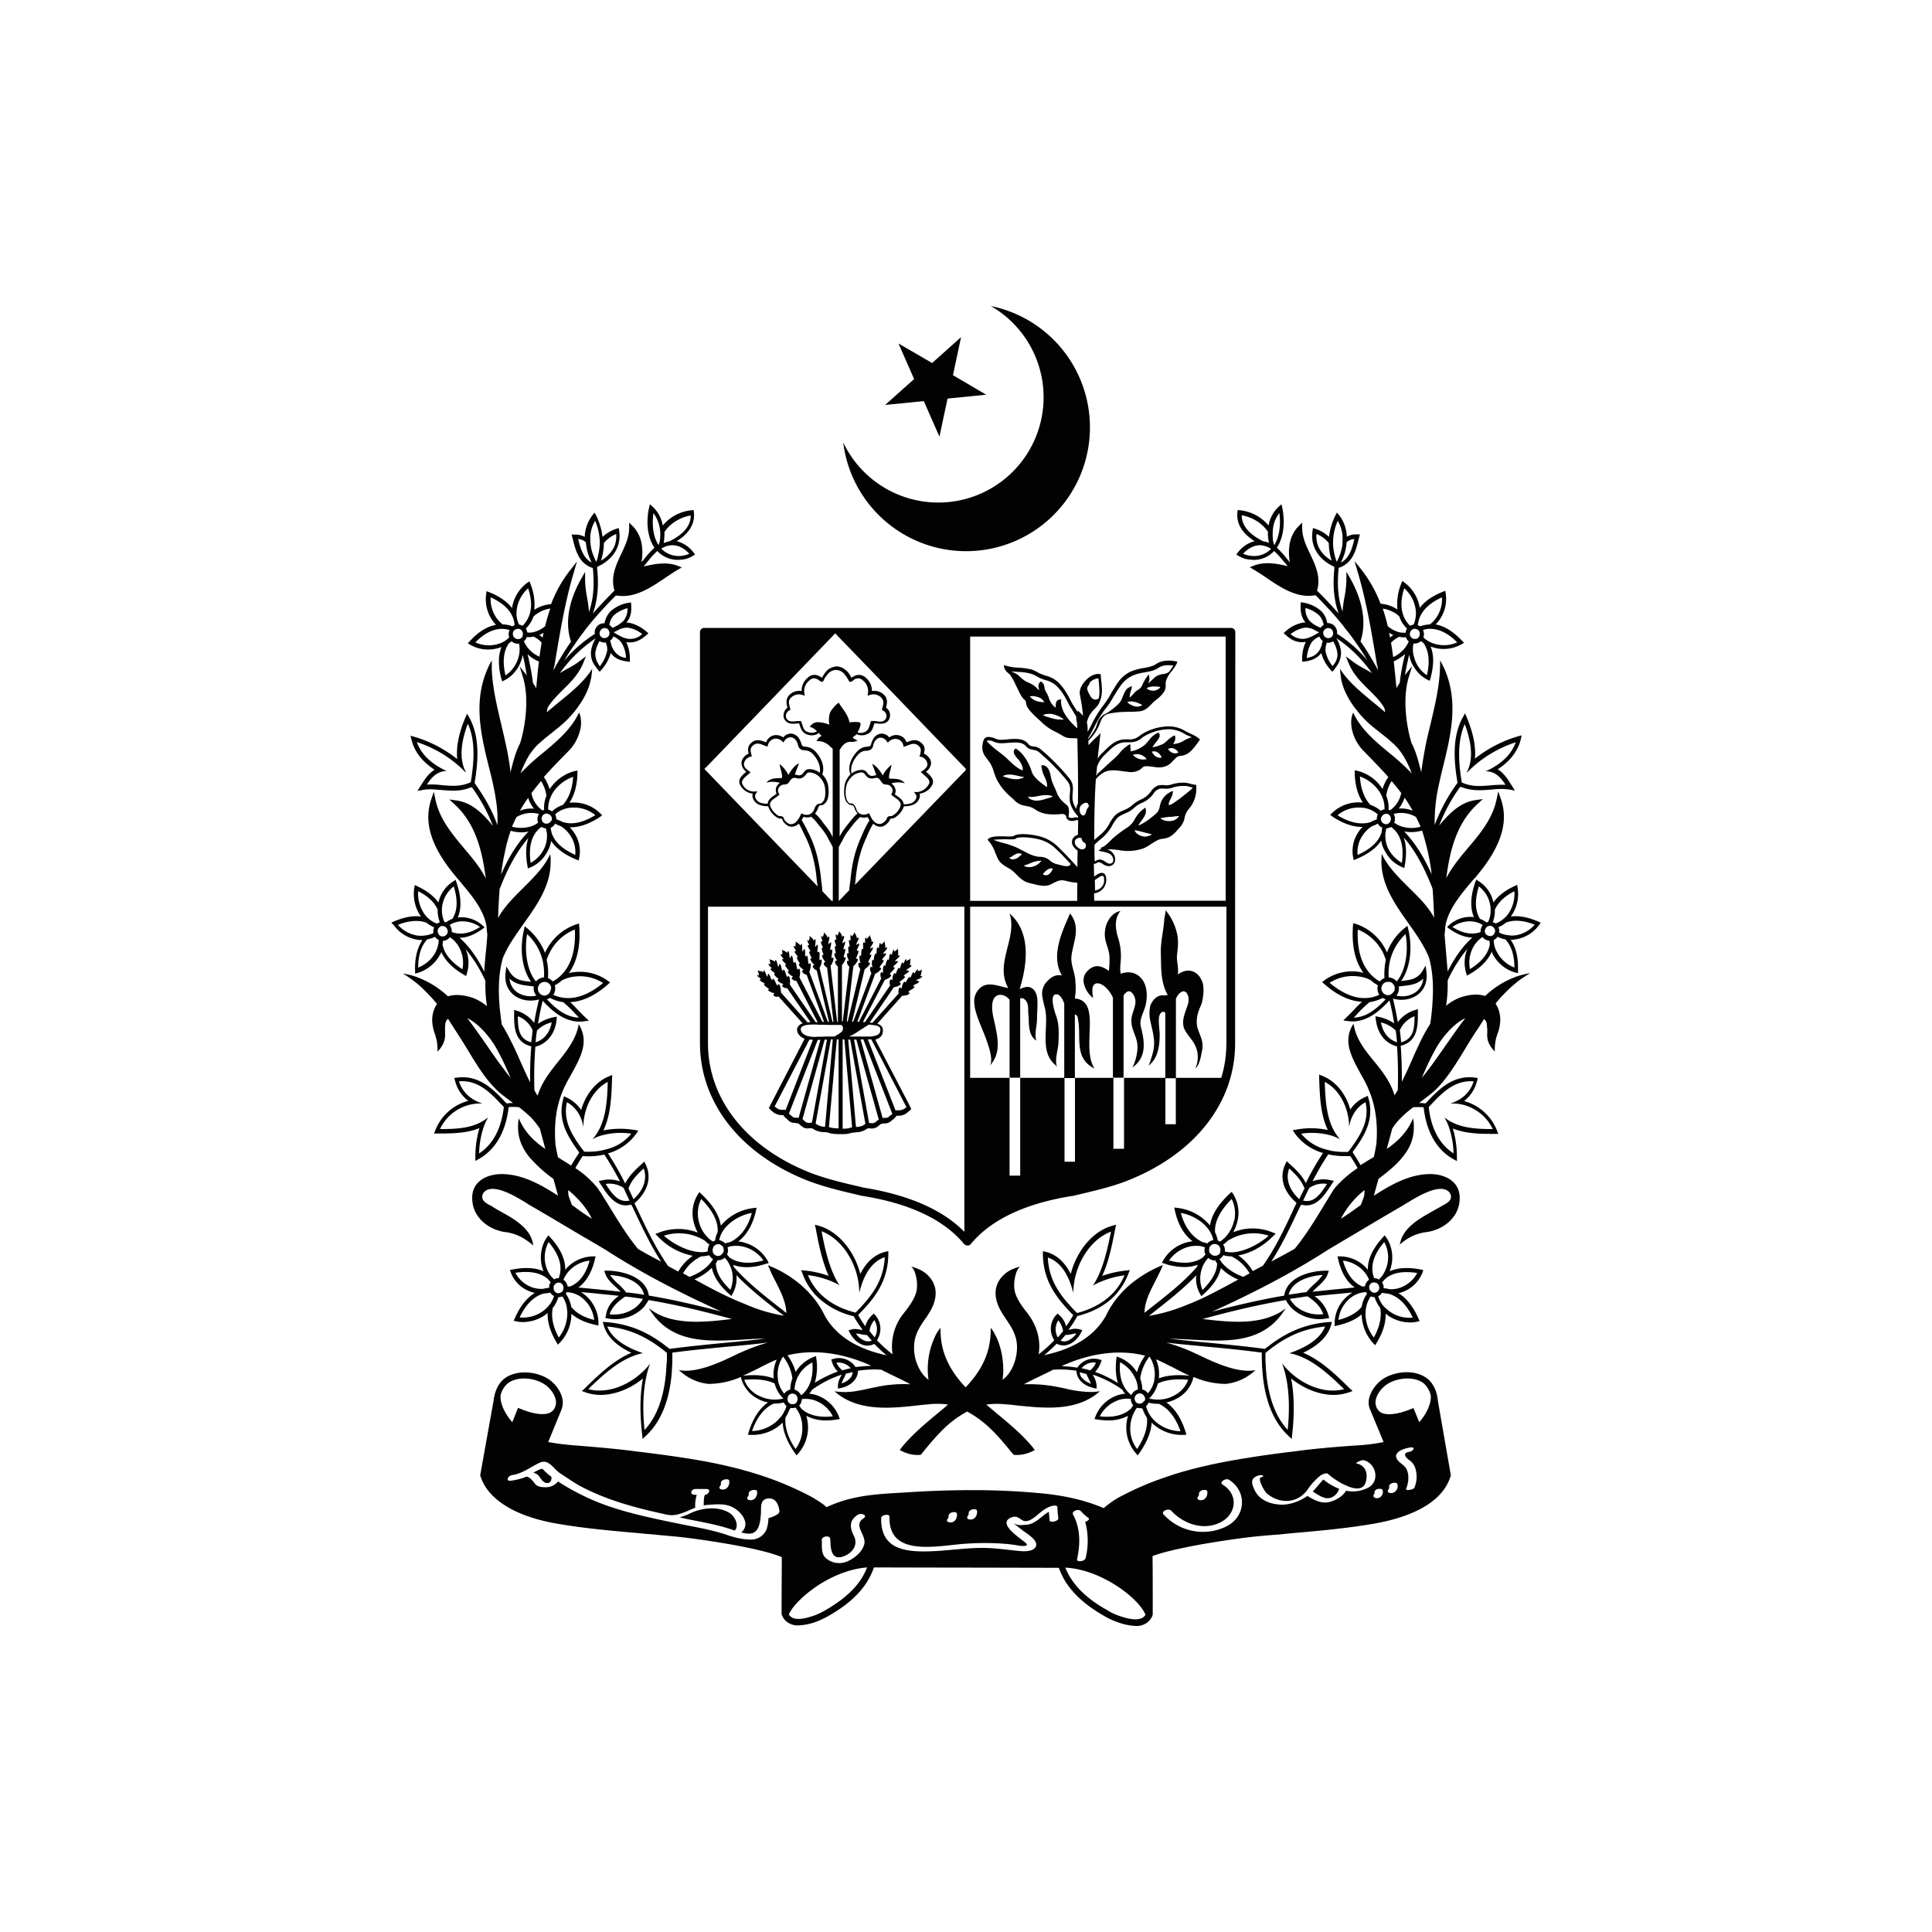 <svg id="Layer_1" data-name="Layer 1" xmlns="http://www.w3.org/2000/svg" viewBox="0 0 1000 1000"><defs><style>.cls-1{fill:#020202;}</style></defs><path id="zuaen" class="cls-1" d="M377.45,783c-5.8-3.5-14.1-2.6-20,.2a33.4,33.4,0,0,1-5.7,2.2c1,.2,2,.4,3.1.7,7.4,1.5,15.2,2.8,22.4,5.1,1,.3,2.1.7,3.1,1C382.75,789.4,380.35,784.8,377.45,783Z"/><path id="wreath" class="cls-1" d="M224.35,481.2a4.23,4.23,0,0,1,.4-1.2,16.35,16.35,0,0,1-4-2.4c-4.8-1.8-10.3-.7-14.8,1.1a17.2,17.2,0,0,0,9.8,5.5,15.48,15.48,0,0,0,4.3,0,12.64,12.64,0,0,0,4.3-1.3A4.84,4.84,0,0,1,224.35,481.2Zm3.3-3.9a16.19,16.19,0,0,1-1.1-6.5c-2-4.5-6.1-7.5-10.1-9.5a18.52,18.52,0,0,0,3.1,11.6A13.89,13.89,0,0,0,226,478a.35.35,0,0,1,.2.1,10.93,10.93,0,0,1,1.5-.8Zm-.8,11.4a8.2,8.2,0,0,0,.2-2.2c-.1-.1-.3-.1-.4-.2a3.92,3.92,0,0,1-1-.8c-.2-.2-.3-.4-.5-.6a14.41,14.41,0,0,1-4,1.3c-3.7,3.9-4.7,9.6-4.7,14.6a17.13,17.13,0,0,0,8.8-7.6A15.16,15.16,0,0,0,226.85,488.7Zm4.9-6.7v-.1a.9.9,0,0,0-.1-.5.35.35,0,0,0-.2-.1.35.35,0,0,0,.2.1,2.38,2.38,0,0,0-.6-1.1.35.35,0,0,1-.1-.2,2.07,2.07,0,0,0-1-.6,2.92,2.92,0,0,0-.9-.2h-.4a2.47,2.47,0,0,0-.9.4c-.1,0-.1,0-.1.1a1.38,1.38,0,0,1-.4.3c-.1.2-.3.3-.4.5a1.42,1.42,0,0,0-.2.6,1.09,1.09,0,0,0-.1.5v.1a2,2,0,0,0,.1.8c.1.2.1.4.2.6s.1.2.2.3.1.1.1.2.1.1.1.2a2.5,2.5,0,0,0,1.8.8h.2a2.36,2.36,0,0,0,1.6-.7l.1-.1.2-.2a.1.1,0,0,0,.1-.1,2.77,2.77,0,0,0,.5-1.6Zm2.4-6.4c3.2-5,2.4-11.4.7-16.8a15.83,15.83,0,0,0-5.7,8.8,12.61,12.61,0,0,0-.4,2.8,14.27,14.27,0,0,0,1.3,6.8h0c.2.1.5.1.7.2a15.87,15.87,0,0,1,3.4-1.8Zm5.2,26.1a16.87,16.87,0,0,0-1.5-11,14.3,14.3,0,0,0-5-5.6c-.1.1-.2.3-.4.5a5.22,5.22,0,0,1-3.2,1.4,11,11,0,0,1-.2,1.8c1,5.7,5.7,9.9,10.3,12.9Zm9.1-21.9a15.91,15.91,0,0,0-10-2.9,13.28,13.28,0,0,0-3,.6,8.45,8.45,0,0,0-2.7,1.3,3.33,3.33,0,0,1,.6,1,5.45,5.45,0,0,1,.5,2.2v.4C239.15,484.4,244.45,482.4,248.45,479.8Zm-4.4-77.3c1.4-9.5,1.9-19.6-1.9-27.9-2.4,6.4-4.2,13.9-2.7,20.5a17.89,17.89,0,0,0,1.6,4.4l-.2.2a35.49,35.49,0,0,0-3.4-3.3,61.9,61.9,0,0,0-21.7-12.3c2.1,5.9,6.6,10.1,11.8,13.1a32.44,32.44,0,0,0,3.7,1.9,8.73,8.73,0,0,0-3.7.7c-2.8,1.1-4.8,3.5-6.6,6.3a40.43,40.43,0,0,1,7.8.3c4.8.4,9.4.8,14.1-1.2.3-.1.5-.2.8-.3.1-.3.1-.7.2-1v-.3c0-.2.1-.4.1-.7A.6.6,0,0,0,244.05,402.5Zm16.7,170.8V573a12.88,12.88,0,0,0-1.6-1.7c-6.2-6.7-12.5-12.4-21.6-11.6a16.83,16.83,0,0,0,7.5,9.4,21.83,21.83,0,0,0,4.7,2.1,21.86,21.86,0,0,0-5.1.3,23,23,0,0,0-16.9,12.9c7.2,0,14.9-.2,21.2-3.6a29.22,29.22,0,0,0,3.7-2.4,31.07,31.07,0,0,0-2,4.1A45.12,45.12,0,0,0,248,597C256.65,591.4,259.75,581.5,260.75,573.3Zm3.6-15.4c-.6-1.2-1.1-2.5-1.7-3.7a123.36,123.36,0,0,0-6.3-12.6c-2.8-4.7-8.4-11.7-14.5-14.6,3.6,4.6,6.9,9.5,10.3,14.3,3.2,4.7,6.3,9.1,9.5,13.2a33.66,33.66,0,0,0,2.7,3.4Zm-.8-228a.6.6,0,0,1-.1-.4,5.85,5.85,0,0,1-.2-1.3,1.7,1.7,0,0,1,.1-.7,5.73,5.73,0,0,1,.4-1.4,15.23,15.23,0,0,0-4.2-.6c-5.3.1-10,3.4-13.5,7a16.8,16.8,0,0,0,11.5.9,13,13,0,0,0,4.3-2A12.17,12.17,0,0,0,263.55,329.9Zm2.8-6.3h0a12.4,12.4,0,0,0-1.1-4.5c-2.1-4.8-6.8-7.9-11.3-9.9a17.23,17.23,0,0,0,3.2,10.9,17.67,17.67,0,0,0,3,3.1,14,14,0,0,1,5.1,1,3,3,0,0,1,1.1-.6Zm1.9,17a14.78,14.78,0,0,0,.4-7.5c-.2,0-.4.1-.6.1a4.87,4.87,0,0,1-3.3-1.3,7.55,7.55,0,0,1-1.4,1.1c-3.3,4.8-3,11.2-1.7,16.6A16.7,16.7,0,0,0,268.25,340.6Zm5.3,89.8a15.81,15.81,0,0,1-3.8.4,19.6,19.6,0,0,1-5.4-.8,79.71,79.71,0,0,0-3,11c-.9,3.9-1.5,7.8-2,11.7C262.85,444.6,267.35,436.8,273.55,430.4Zm-2.9-102.1v-.2a2.38,2.38,0,0,0-.3-1.2,3,3,0,0,0-.5-.7h0l-.3-.3a3.55,3.55,0,0,0-.9-.4h-.6a1.27,1.27,0,0,0-.6.1,1.42,1.42,0,0,0-.6.2c-.2.1-.3.2-.5.3h-.1a1.79,1.79,0,0,0-.5.7,1.42,1.42,0,0,0-.2.6h0c0,.1-.1.2-.1.3v.4a3.16,3.16,0,0,0,.7,1.9.35.35,0,0,0,.2.1,2.94,2.94,0,0,0,1.7.7h.4a3,3,0,0,0,1.6-.8l.1-.1c.1-.1.2-.2.2-.3h0a2.77,2.77,0,0,0,.3-1.3Zm3.5-10.4c1.4-4.5.6-9.3-.8-13.4a18.07,18.07,0,0,0-5.8,10.4,20,20,0,0,0-.2,3.4,13.06,13.06,0,0,0,1.2,4.8c0,.1.1.1.1.2a4.28,4.28,0,0,1,1.6.5c.1,0,.1.1.2.1a14.66,14.66,0,0,0,3.7-6Zm1.5,215.5h0a1.42,1.42,0,0,0-.2-.6,13.54,13.54,0,0,0-7.4-6.8c0,6.4.5,11.8,6.9,13.5C275.25,537.4,275.45,535.4,275.65,533.4Zm.6-22.4a.6.6,0,0,1,.1-.4l-2.4-.3c-3.4-.4-7.2-.8-10.2-3.8a9.39,9.39,0,0,0,4.1,7.2,12.69,12.69,0,0,0,9.8,1.6,5.27,5.27,0,0,1-1.4-4.3Zm1.3-154.8c.4-4.6.8-9.2,1.4-13.8a18.63,18.63,0,0,1-5.9-3.8,122.39,122.39,0,0,1,2.8,14.9C276.45,354.4,277.05,355.3,277.55,356.2Zm1.1,65.7.3-.6a15,15,0,0,0-11.6,1.6c-.7,1.3-1.3,2.7-1.9,4-.1.3-.3.7-.4,1a18.35,18.35,0,0,0,8.4.2,12.52,12.52,0,0,0,5.1-2.3,4.83,4.83,0,0,1,.1-3.9Zm1.7-89.3-.9-.9a11.9,11.9,0,0,0-3.3-2.2,10.07,10.07,0,0,1-2.5.3,3.75,3.75,0,0,1-1-.1,4.35,4.35,0,0,1-1.5,2.2,15.43,15.43,0,0,0,8.1,8c.3-2.4.7-4.9,1.1-7.3Zm.5-2.6c.2-.9.3-1.7.5-2.5a15.45,15.45,0,0,1-2.2,1.2,19.23,19.23,0,0,1,1.7,1.3Zm.7,175.9a29.8,29.8,0,0,0-.8-9.2,27.15,27.15,0,0,0-7.9-13.2c-1.7,9.5.3,19.6,4.6,24.5a5,5,0,0,1,2.7-1.8A3.19,3.19,0,0,1,281.55,505.9Zm1.3-94a18.9,18.9,0,0,0-2.8-7.6c-1.7,2-3.4,4.1-5,6.3a.37.37,0,0,0,.1.3,13.82,13.82,0,0,0,5.7,8.6c.3-.1.5-.3.8-.4a15.42,15.42,0,0,1,1.2-7.2Zm-.7-87.8c.8-3.1,1.6-6.1,2.7-9.1a14.58,14.58,0,0,0-6.3,2.3,13.68,13.68,0,0,0-2.4,1.8,17.22,17.22,0,0,1-4,6.3,1.61,1.61,0,0,1,.4.7,6.47,6.47,0,0,1,.4,1.3,10.54,10.54,0,0,0,3.6-.3,14.56,14.56,0,0,0,5.6-3Zm-4.9,215.4c4.4-1.4,7.4-5.1,8.3-10.3a15.23,15.23,0,0,0-7.5,4.1l-.1.1c0,.2-.1.5-.1.7a49.54,49.54,0,0,0-.6,5.4Zm4.8-101.2a15.2,15.2,0,0,0,1-7.2,15.52,15.52,0,0,1-.4-2.1c0-.1,0-.1-.1-.2a8.33,8.33,0,0,1-1.5-.4c-.3-.1-.5-.3-.8-.4-6.1,4.4-6.5,12.1-5.6,18.6A16.25,16.25,0,0,0,282.05,438.3Zm3,225.4c-.1-.1-.1-.2-.2-.3a12,12,0,0,1-1.1-1.2c-4.4-4.1-11.2-4.3-17-3.4a15.94,15.94,0,0,0,7.6,7.1,14.65,14.65,0,0,0,6.8,1.2h0l1.3-.3a8.81,8.81,0,0,1,1.7-.2h.1a5.24,5.24,0,0,1,.2-1.8,4.07,4.07,0,0,1,.6-1.1Zm.2-151.9V511a3,3,0,0,0-.8-1.6l-.3-.3c-.2-.1-.4-.3-.6-.4h0a1.08,1.08,0,0,0-.7-.3,1.48,1.48,0,0,0-.7-.1c-.1,0-.2-.1-.4-.1s-.3.1-.4.1h0a1.88,1.88,0,0,0-.8.2,2.29,2.29,0,0,0-1,.7,1,1,0,0,0-.5.6,3.51,3.51,0,0,0-.6,1.4v.8a2.79,2.79,0,0,0,.6,1.8c.2.2.3.4.5.6a1.38,1.38,0,0,0,.4.3,3.7,3.7,0,0,0,1.1.5c.1,0,.2.1.3.1h.8c.2-.1.4-.1.6-.2h.1a3,3,0,0,0,1.4-1h0a4.05,4.05,0,0,0,.5-.9c.1-.3.2-.6.3-1s.2-.3.2-.4Zm.2-86.9a3,3,0,0,0,.2-1.3c0-.2-.1-.3-.1-.5s0-.1-.1-.2v-.1a3.16,3.16,0,0,0-1.4-1.4.37.37,0,0,0-.3-.1c-.1,0-.1-.1-.2-.1h0c-.1,0-.2-.1-.4-.1h-.4a2.92,2.92,0,0,0-.9.2,5.5,5.5,0,0,0-.9.7,1.61,1.61,0,0,0-.4.7,3,3,0,0,0-.2,1.3.76.76,0,0,0,.1.4c.1.2.1.4.2.6a2.19,2.19,0,0,0,.9,1c.1.1.1.1.2.1s.1.1.2.1h.2a.75.75,0,0,0,.5.1c.2.1.3.1.4,0a1.69,1.69,0,0,0,1-.3,1.56,1.56,0,0,0,.8-.6c.1-.1.2-.2.2-.3a.52.52,0,0,0,.2-.4c.2.3.2.2.2.2Zm1.3,245.9a2.51,2.51,0,0,1-.7-.4,4.89,4.89,0,0,1-1.2-1.3h-.4a13.52,13.52,0,0,1-2.9.4c-6.1,1.6-10.1,7.1-12.6,12.4a17.67,17.67,0,0,0,11.7-3,14.75,14.75,0,0,0,3.2-2.9,13.39,13.39,0,0,0,2.9-5.2Zm2.4-9.2c2.8-7-1-13.8-5.2-18.7a16.59,16.59,0,0,0-1.7,11,15.73,15.73,0,0,0,3,6.7,8.64,8.64,0,0,1,1.3,1.4h0l.2.2a9.38,9.38,0,0,1,1.5-.6Zm2.5,5.3v-.8c0-.1-.1-.3-.1-.4a2,2,0,0,0-.4-.8,4.62,4.62,0,0,0-.7-.7,3.08,3.08,0,0,0-1.3-.3h-.6a.52.52,0,0,0-.4.2c-.1.1-.3.1-.4.2a2.34,2.34,0,0,0-.7.7c0,.1,0,.1-.1.1a.1.1,0,0,1-.1.1,3.18,3.18,0,0,0-.3.9v.9c0,.2.1.3.1.5a2,2,0,0,0,.4.8c.1.1.2.3.4.4l.2.2a2.12,2.12,0,0,0,1.9.4c.1,0,.2-.1.3-.1h0c.1,0,.1,0,.2-.1h0c.1-.1.3-.1.4-.2s.2-.1.3-.2a1.7,1.7,0,0,0,.6-.6c0-.1.1-.1.1-.2v-.1a3.71,3.71,0,0,1,.2-.9Zm-2.4,25.4a20.76,20.76,0,0,0,4.4-12.9,15,15,0,0,0-.2-2A12.28,12.28,0,0,0,291,671a.37.37,0,0,1-.3.1,2.35,2.35,0,0,1-.8.2,2.2,2.2,0,0,1-.8.1H289a16.61,16.61,0,0,1-2.9,5.6C285,682.5,286.85,688,289.25,692.3Zm2-275.6c3.8-4.1,5.1-9.7,5.4-14.6a20.49,20.49,0,0,0-10.6,8.4,15,15,0,0,0-.9,1.8,14.51,14.51,0,0,0-1.4,6.8.76.76,0,0,1,.4.1,6.89,6.89,0,0,1,.8.3,2.18,2.18,0,0,1,.8.5h0a13.52,13.52,0,0,1,5.5-3.3Zm16.9,5.2a17.35,17.35,0,0,0-11.4-3.9,14.21,14.21,0,0,0-4.2.6,13.39,13.39,0,0,0-5.2,2.9l.3.6v.1a5.66,5.66,0,0,1,.3,1.8.76.76,0,0,0,.4.2,16,16,0,0,1,2.7,1.2C296.85,427.4,303.15,425,308.15,421.9Zm-18.5,83.6c7-6.2,8.3-16,7.9-24.4a24.9,24.9,0,0,0-13.1,12.1,27.49,27.49,0,0,0-1.5,3.6,32,32,0,0,1,.7,9.5,5.33,5.33,0,0,1,2.3,1.6.1.1,0,0,0,.1.1,16.37,16.37,0,0,0,3.6-2.5Zm8.1-63a15.41,15.41,0,0,0-2.6-10.1,16,16,0,0,0-4.9-4.8,12.34,12.34,0,0,1-2.9-1.3h0a4.29,4.29,0,0,1-2.3,2.1v.4c.1.5.2,1,.3,1.6C286.75,436.2,292.35,440.1,297.75,442.5Zm1.9,84.2c-.7-.7-1.3-1.4-2-2.1a57.17,57.17,0,0,0-6.2-5.9,20.75,20.75,0,0,1-6.8-2.2,4.59,4.59,0,0,1-1.6.7C287.55,522,293,526.6,299.65,526.7Zm6.7,104.1c-3.1-6.4-8.1-11.4-12.2-14.8a11,11,0,0,0,.2,3.1c.5,1.5,1.1,3.1,1.7,4.6.5.3.9.7,1.4,1C300.25,626.8,303.25,628.9,306.35,630.8Zm5.8-122a22.28,22.28,0,0,0-15.6-3.2,17.52,17.52,0,0,0-5.6,1.8,21.18,21.18,0,0,1-3.8,2.6,5.83,5.83,0,0,1,.2,2.3c-.1.5-.2.9-.3,1.4a3.46,3.46,0,0,1-.7,1.2,18.71,18.71,0,0,0,5.8,1.6h0c7.6.8,14.7-3.3,20-7.7Zm-17.1,157.1c5.8-2.3,8.7-8.1,10.1-13.4a17.16,17.16,0,0,0-10.4,5.1,14.63,14.63,0,0,0-3.1,4.8,5,5,0,0,1,2.1,3.3v.1a4.1,4.1,0,0,0,1.1.1Zm11.2-374.7a27.82,27.82,0,0,1-3-10.5,6.4,6.4,0,0,0-4-1.7c1.2,4.8,2.6,9.9,7,12.2Zm1.3,392a17.19,17.19,0,0,0-4.9-10.2,13.79,13.79,0,0,0-9.3-4.2h0c-.1.2-.2.3-.3.5s-.2.2-.2.3a16.6,16.6,0,0,1,2.8,6.8C298.55,680.1,303.15,682.1,307.55,683.2Zm2.6-398.6a29.66,29.66,0,0,0,.3-4.2,30.1,30.1,0,0,0-2.4-10.8,17.3,17.3,0,0,0-2.5,10.1,22.75,22.75,0,0,0,.2,2.6,21.92,21.92,0,0,0,1.6,5.7,23.94,23.94,0,0,0,1.3,2.8c.2-.5.3-.9.5-1.4.4-1.6.7-3.2,1-4.8Zm4.1,52.3a7,7,0,0,0-.2-2.8,7.49,7.49,0,0,1-.4-1.6h0a2.2,2.2,0,0,1-.8.1,4.38,4.38,0,0,1-2.5-.8,17.17,17.17,0,0,0-2.2,5.9,10.72,10.72,0,0,0,.7,4.4c.4.8.8,1.5,1.3,2.3.1.2.2.3.3.5a19.5,19.5,0,0,0,3.8-8Zm1.2-9.2h0a1.48,1.48,0,0,0-.1-.7,3.55,3.55,0,0,0-.4-.9c-.1-.1-.2-.2-.2-.3a2.41,2.41,0,0,0-1.8-.7h-.1a2.59,2.59,0,0,0-2.3,1.8h0a2.35,2.35,0,0,0-.2.8v.3a2.11,2.11,0,0,0,.5,1.3c.2.2.4.5.7.6a2.14,2.14,0,0,0,1.2.4h.2a.37.37,0,0,0,.3-.1,2.13,2.13,0,0,0,1.5-.7,1.79,1.79,0,0,0,.5-.7.37.37,0,0,0,.1-.3,2,2,0,0,0,.1-.8Zm-4.4-37.5c3.8-2.3,8.5-6.6,7.9-13.8a16,16,0,0,0-6.4,4.7A28.46,28.46,0,0,1,311.05,290.2Zm15.7,296.6a36.84,36.84,0,0,0-15.7,1,18.89,18.89,0,0,0-4.4,1.9,25.08,25.08,0,0,0,2.7-3.7c4.4-7.3,5-17,5.2-26-6.1,3.2-10.5,9.9-12,17.5a29.53,29.53,0,0,0-.6,5.9,20.51,20.51,0,0,0-1.8-5.8,16.27,16.27,0,0,0-6.7-7.1c-2.1,9.3,2.3,16.6,7.7,24,.4.5.8,1,1.2,1.6h.4a36.66,36.66,0,0,0,8.6-.6c.8-.2,1.6-.4,2.3-.6a23.4,23.4,0,0,0,13.1-8.1ZM324,340.5a15.91,15.91,0,0,0-2.3-7.8,10.9,10.9,0,0,0-1.1-1.3,15.63,15.63,0,0,0-1.9-1.4,12.89,12.89,0,0,1-1.2-.6c0,.1,0,.1-.1.2a4.47,4.47,0,0,1-1.6,2v.2a.1.1,0,0,0,.1.1c.2.5.3,1.2.5,1.8h0A11.25,11.25,0,0,0,318,337,8.2,8.2,0,0,0,324,340.5Zm-10.5,272.3c3.5,5.5,6.8,9.9,12.3,8.6-.8-1.8-1.7-3.6-2.5-5.4-.1-.3-.3-.6-.4-.9-.1-.1-.1-.2-.2-.3A13.43,13.43,0,0,0,313.45,612.8Zm9.1-291.3a9.69,9.69,0,0,0,2.2-6.7,17.16,17.16,0,0,0-7.1,3.7,9.21,9.21,0,0,0-2,3.6,13,13,0,0,0-.3,1.3v.1A5.72,5.72,0,0,1,317,325,18.41,18.41,0,0,0,322.55,321.5Zm10.2,350.8-6.3-.9-2.9-.3c-3.2,2.2-6.6,4.8-8.1,9.2,6.1.7,13.6-1.6,17.3-8Zm-6-3.1c2.2.3,4.4.6,6.6,1-1.7-7.4-11.2-9.9-17.6-10.2a25.39,25.39,0,0,0,4.2,4.6,28.18,28.18,0,0,1,4.1,4.4,24.52,24.52,0,0,1,2.7.2Zm1.1-48.5c5.3-4.8,7.2-10.5,5.3-15.9-3.7,3.3-6.2,6.1-7.6,9.6-.1.2-.2.5-.3.7a.37.37,0,0,1,.1.3c.8,1.7,1.7,3.5,2.5,5.3Zm14.3,32.3c-5.6-8.7-9.9-17.9-14.2-27-.3-.6-.6-1.3-.9-1.9H327l-.4-.6a12.66,12.66,0,0,1-2.6.4c-4.3,0-7.5-3-10.2-6.6a15.26,15.26,0,0,1-1.1-1.6c-.7-1-1.3-2-2-3l-.8-1.4,1.5-.3a16.5,16.5,0,0,1,9.5.5,148.08,148.08,0,0,0-8.1-13.9,37.3,37.3,0,0,1-8.5.9,10.87,10.87,0,0,1-1.8-.1h-.9a.1.1,0,0,1-.1.1h0c-1.3,2-2.6,4.1-3.7,6.1a50.67,50.67,0,0,1,11.5,10.3c.5.7.9,1.5,1.4,2.1s.7,1.1,1.1,1.7c1.2,2,2.5,4,3.7,6,4.5,7.3,9.1,14.9,14.7,21.7C334,648.7,338,650.8,342.15,653Zm-.5-374.7a19.3,19.3,0,0,0,0-3.4,13.8,13.8,0,0,0-.3-2,17.46,17.46,0,0,0-3.2-7.3c-.6,4.6-.5,10.3,1.7,14.8a9.5,9.5,0,0,0,1,1.7,12.8,12.8,0,0,0,.8-3.5v-.3Zm3.5,425.2v-3.2c-.7-.6-1.4-1.2-2.2-1.8-7.7-5.9-16.3-10.7-28.7-11.9,2.3,5.7,8.2,9.7,14.8,12.4,1.1.4,2.2.9,3.4,1.3a.37.37,0,0,0,.3.1c-1,.2-1.9.4-2.9.7l-.9.3c-9.1,3.1-17.2,10.5-24.5,17.6,9.1,2.5,20.3-1.4,28.4-9.2a34.23,34.23,0,0,0,3.6-4,44.77,44.77,0,0,0-1.6,5.2c-2.4,9.6-2.2,20.3-1.3,29.2,8.6-9.2,11-23.1,11.4-34.4a9.34,9.34,0,0,0,.2-2.3Zm6.1-415.7a13.86,13.86,0,0,0,5.5-1.2c-2.1-2.2-5.5-4.9-9.9-4.3-.3,0-.6.1-.9.1a10.64,10.64,0,0,0-2.5.9,7.46,7.46,0,0,0-1.2.7,12.61,12.61,0,0,0,9,3.8Zm-4.9-7.6c5.2-2.5,11.2-6.8,11.1-13.4-5.4.9-10.8,4.2-13.6,8.6a17.39,17.39,0,0,1-.1,3.2v.4a17.67,17.67,0,0,1-.3,2.1,17.23,17.23,0,0,1,2.1-.7A3.09,3.09,0,0,1,346.35,280.2ZM366.75,645a2.18,2.18,0,0,1,.5-.8,15.91,15.91,0,0,1-2.4-2,25.14,25.14,0,0,0-21.2-2.6c5.3,4.7,12.7,8.2,18.7,8.5a10.5,10.5,0,0,0,4-.4v-1.1c.1-.6.3-1.1.4-1.6Zm2.3,6.7c-.2-.2-.5-.3-.7-.5a4.43,4.43,0,0,1-1.2-1.5,18.49,18.49,0,0,1-4.2.6,21.27,21.27,0,0,0-9.4,8.8l3.3,1.8c4.8-1.7,9-4.6,11.3-7.8a5.51,5.51,0,0,0,.9-1.4Zm2.4-13.9c.5-6.5-3.9-12.6-8.5-17.2a16.68,16.68,0,0,0-1.3,11.3,16.89,16.89,0,0,0,4.6,8.5,10.11,10.11,0,0,0,2.8,2.2.31.31,0,0,1,.2-.1c.3-.1.6-.3.9-.4a12,12,0,0,1,1.3-4.3Zm3.1,9.9a2.44,2.44,0,0,0,0-1.2v-.1a4.33,4.33,0,0,1-.1-.5,2.37,2.37,0,0,0-1.1-1.3.1.1,0,0,0-.1-.1c-.1-.1-.3-.2-.4-.3s-.4-.1-.6-.2h-1c-.1,0-.2,0-.2.1a2.47,2.47,0,0,0-.9.4,3,3,0,0,0-.8.8,3.33,3.33,0,0,0-.3.6v.1a3.35,3.35,0,0,0,0,2.3h0a.76.76,0,0,0,.2.4c.1.1.1.2.2.3s.4.5.7.6c.1.1.3.2.4.3a.6.6,0,0,0,.4.1,2.85,2.85,0,0,0,1.3,0,1.42,1.42,0,0,0,.6-.2c.1-.1.2-.1.3-.2s.2-.1.2-.2a2.94,2.94,0,0,0,1-1.2h0c.1-.1.1-.2.1-.4C374.45,647.9,374.55,647.8,374.55,647.7Zm3.5,19.9a15.73,15.73,0,0,0,.7-10.1c0-.1-.1-.2-.1-.3a18.88,18.88,0,0,0-2-4.3c-.5-.7-1-1.3-1.5-1.9-.1.1-.3.2-.4.3s-.3.2-.5.3a4.51,4.51,0,0,1-2.5.7h-.3c-.3.6-.6,1.1-.9,1.6,0,5.4,3.7,10.1,7.5,13.7Zm-.1-24.7c6.6-3.2,9.7-9.5,11.2-15.1-6.3,1.1-12.7,5.1-15.6,10.4a16.27,16.27,0,0,0-1.3,3.7c.2,0,.3.1.5.1s.5.2.8.3a5.94,5.94,0,0,1,1.8,1.3,14.47,14.47,0,0,1,2.6-.7Zm17.2,9.5a17.81,17.81,0,0,0-9.9-7,16,16,0,0,0-6.5-.4,7.94,7.94,0,0,0-2.2.6c0,.1.1.2.1.3a4.74,4.74,0,0,1-.3,3.3c0,.1,0,.1-.1.1.6.6,1,1.1,1.5,1.7,5.2,3.5,11.9,2.9,17.4,1.4Zm5.3,61.1v-.4a18.55,18.55,0,0,1,1.6-9.4c-3.2,1.3-6.3,2.9-9.4,4.5-2.7,1.3-5.4,2.7-8.2,3.9,5.3-.6,11.2-.5,16,1.4Zm5.3-32.5c-.8-.7-1.7-1.3-2.6-2-7.5-5.9-15.1-11.8-22-19a16,16,0,0,1-2,9.7l-.6,1.1-.9-.8c-4-3.5-8.1-8.3-9.2-13.8a27.8,27.8,0,0,1-9,6c1.2.6,2.5,1.3,3.7,2,4.3,2.3,9.5,5.1,15,7.6h0c2.4,1.1,5,2.2,7.5,3.2a83.68,83.68,0,0,0,20.1,6Zm-.4,42.9v-.2a4.62,4.62,0,0,1-.7-.7,16,16,0,0,1-3.7-6.9c-4.5-2.2-10.4-2.4-15.7-1.9a14.7,14.7,0,0,0,6.9,7.9,19.1,19.1,0,0,0,7.7,2.3A20.15,20.15,0,0,0,405.35,723.9Zm1.5,4.6c.1-.3.1-.6.2-.8-.2-.1-.3-.3-.5-.5a5.55,5.55,0,0,1-.6-.8c-.1-.2-.1-.3-.2-.5a19.73,19.73,0,0,1-4.8.6h-.5c-5.9,2.7-9.3,8.7-11.2,14.2a19.87,19.87,0,0,0,12.8-5.1c.9-.9,1.7-1.8,2.5-2.7a15.57,15.57,0,0,0,1.6-2.8,5.93,5.93,0,0,0,.7-1.6Zm2.2-9.3a16,16,0,0,1,1.1-5.7,23.81,23.81,0,0,0-4.7-11.2.37.37,0,0,0-.3.1,16.69,16.69,0,0,0-2.6,10.5c.1.6.1,1.2.2,1.8a14.93,14.93,0,0,0,3.2,6.7c.1-.1.1-.2.2-.3a4.07,4.07,0,0,1,1.4-1.2c.1-.1.2-.1.3-.2a7.81,7.81,0,0,1,1.2-.5Zm3.7,5.5a2.44,2.44,0,0,0,0-1.2c-.1-.2-.1-.5-.2-.7a.1.1,0,0,0-.1-.1c0-.1-.1-.1-.1-.2a3,3,0,0,0-.8-.8c-.1-.1-.2-.1-.4-.2a3,3,0,0,0-1-.2,2.39,2.39,0,0,0-.9.2.1.1,0,0,0-.1.1c-.1,0-.2.1-.3.1a1.76,1.76,0,0,0-.5.4,2.07,2.07,0,0,0-.6,1v.3a.37.37,0,0,1-.1.3h0a3.44,3.44,0,0,0,.1,1.4.37.37,0,0,1,.1.3v.1a4.74,4.74,0,0,0,1,1,1.42,1.42,0,0,0,.6.2c.1,0,.1,0,.2.1h.8a2,2,0,0,0,1.1-.3c.3-.1.5-.4.7-.6l.1-.1a.1.1,0,0,1,.1-.1c.1-.4.2-.7.3-1Zm-1,25.3a17.67,17.67,0,0,0,3.5-11.9,15.82,15.82,0,0,0-2.3-7.8l-1.2-1.8c-.1.1-.1.1-.2.1a3.89,3.89,0,0,1-1.5.2,1.7,1.7,0,0,1-.7-.1,5.72,5.72,0,0,0-.7.8,18.33,18.33,0,0,1-2.1,4.2c-.5,5.9,2.1,11.7,5.2,16.3Zm6.4-31.8c2.3-3.9,2.7-8.8,2.3-13a17,17,0,0,0-8,8.5v.1a15.57,15.57,0,0,0-1.2,5.5,1.42,1.42,0,0,1,.6.2,5.25,5.25,0,0,1,2.3,1.9c.1.1.1.2.2.2s.1.3.2.4.1.1.1.2c.1-.1.3-.2.4-.3a13.59,13.59,0,0,0,3.1-3.7Zm12.9,14.9a16.41,16.41,0,0,0-8.2-7.8,14.24,14.24,0,0,0-6.9-1.2,2.77,2.77,0,0,0-.9.1,1.27,1.27,0,0,1-.1.6c0,.2-.1.4-.1.6a4.45,4.45,0,0,1-1.2,2.1,13,13,0,0,1,1,1.5h0c4.4,4.2,10.9,4.7,16.4,4.1Zm4.9-23.8c1.5-.4,2.9-.8,4.4-1.1a8.49,8.49,0,0,0-7.4-2.9A10.53,10.53,0,0,0,436,709.3Zm4.7,3.2a4.76,4.76,0,0,0,.7-2.3c-1.2.2-2.3.6-3.5.8a20.62,20.62,0,0,1-1.2,2.6c-.4.8-.8,1.7-1.1,2.4a8.36,8.36,0,0,0,5.1-3.5Zm7.3-18.4a5.34,5.34,0,0,0,3.3-.2c-.8-.9-1.7-1.9-2.5-2.9a15.46,15.46,0,0,1-3.1-.4c-.9-.2-1.8-.3-2.6-.4a9.36,9.36,0,0,0,4.9,3.9Zm1.5,12.9c.5,0,1-.1,1.5-.1-15-6.8-30.1-8.7-43.3-5.4a29.89,29.89,0,0,1,4.2,8.6,19.13,19.13,0,0,1,9.2-7.7l1.3-.5.2,1.4a29.18,29.18,0,0,1-.8,12.4,62.29,62.29,0,0,1,11.9-5.8,11.46,11.46,0,0,1-3.1-5.2l-.3-1,1-.3a10.18,10.18,0,0,1,11.3,3.8c.1.1.2.3.3.4s.4-.1.6-.1c2-.2,4-.4,6-.5Zm3.3-14.8a8.55,8.55,0,0,0-.2-8.9,11.22,11.22,0,0,0-2.5,5.6q1.35,1.8,2.7,3.3Zm-9.3-13.4c7.4-7.7,13.9-15.5,14.5-28.1-5.7,1.9-9.2,7-11.4,12.6-.7,1.9-1.3,3.9-1.8,5.8a40.28,40.28,0,0,0-.5-5.9h0c-2-11.8-9.5-22.3-19-25.9,1.6,8.4,3.5,17.2,7.3,24.6.6,1.1,1.2,2.2,1.9,3.3-1.2-.7-2.5-1.3-3.8-1.9a47.36,47.36,0,0,0-12.5-3.3c4.7,11.1,14.2,16.4,22.8,18.9.6.2,1.2.3,1.8.5a2.17,2.17,0,0,0,.7-.6ZM550.25,689a11.22,11.22,0,0,0-2.5-5.6,8.55,8.55,0,0,0-.2,8.9l2.7-3.3Zm2,5.1a9.88,9.88,0,0,0,4.9-3.9,12.66,12.66,0,0,0-2.6.4,16.45,16.45,0,0,1-3.1.4c-.8,1-1.6,1.9-2.5,2.9a4.71,4.71,0,0,0,3.3.2Zm12.4,22.1a25.57,25.57,0,0,0-1.1-2.4c-.4-.9-.9-1.7-1.2-2.6l-3.5-.9a6.15,6.15,0,0,0,.7,2.3,10.87,10.87,0,0,0,5.1,3.6Zm2.6-10.9a8,8,0,0,0-7.4,2.9c1.5.3,3,.7,4.4,1.1a9.61,9.61,0,0,0,3-4Zm14.8-45.2a47.74,47.74,0,0,0-12.5,3.4,33.66,33.66,0,0,0-3.8,1.9c.7-1.1,1.3-2.2,1.9-3.3,3.8-7.4,5.7-16.2,7.4-24.6-9.5,3.5-17,14.1-19,25.9h0a37.85,37.85,0,0,0-.5,5.8,54,54,0,0,0-1.8-5.7c-2.2-5.6-5.7-10.7-11.4-12.6.6,12.6,7.1,20.4,14.5,28.1l.6.6a18,18,0,0,0,1.9-.5C567.85,676.5,577.35,671.2,582.05,660.1Zm3.5,68.8a13,13,0,0,1,1-1.5,5.29,5.29,0,0,1-1.1-2.1c0-.2-.1-.4-.1-.6v-.6a2.77,2.77,0,0,0-.9-.1,13.45,13.45,0,0,0-7,1.3,16.82,16.82,0,0,0-8.2,7.8c5.5.6,12,.1,16.3-4.2Zm3.4-9.7a13.65,13.65,0,0,0-1.2-5.5.1.1,0,0,0-.1-.1,17.25,17.25,0,0,0-7.9-8.5c-.4,4.3,0,9.1,2.3,13a15.26,15.26,0,0,0,3.1,3.7,1.38,1.38,0,0,0,.4.3c0-.1.1-.1.1-.2s.1-.3.2-.4l.2-.2a4.75,4.75,0,0,1,2.3-1.9A1.42,1.42,0,0,0,589,719.2Zm3.6,5.7a2.2,2.2,0,0,0,.1-1.4h0c0-.1,0-.2-.1-.2s0-.1-.1-.2V723a2.29,2.29,0,0,0-.7-1,1,1,0,0,0-.5-.4.37.37,0,0,0-.3-.1l-.1-.1a2.92,2.92,0,0,0-.9-.2,3.55,3.55,0,0,0-1,.2c-.1.1-.2.1-.4.2a3,3,0,0,0-.8.8c-.1.1-.1.1-.1.2a.1.1,0,0,1-.1.1,1.42,1.42,0,0,0-.2.6,2.43,2.43,0,0,0,0,1.2v.1c.1.2.2.5.3.7l.1.1c0,.1,0,.1.1.2a1.34,1.34,0,0,0,.7.6,2,2,0,0,0,1.1.3h.8a.1.1,0,0,0,.1-.1c.2-.1.4-.1.6-.2a2.19,2.19,0,0,0,.9-1,.1.1,0,0,1,.1-.1c.3.1.4,0,.4-.2Zm-4,25.1c3.1-4.6,5.7-10.5,5.1-16.2a16.52,16.52,0,0,1-2.1-4.2,5.72,5.72,0,0,0-.7-.8,1.7,1.7,0,0,1-.7.1,5.9,5.9,0,0,1-1.4-.2c-.1,0-.1,0-.2-.1a9.39,9.39,0,0,0-1.2,1.8,18.22,18.22,0,0,0-2.3,7.8,17.41,17.41,0,0,0,3.5,11.8Zm9.1-37.1a17,17,0,0,0-2.5-10.5.37.37,0,0,0-.3-.1,23.81,23.81,0,0,0-4.7,11.2,16.47,16.47,0,0,1,1.1,5.7c.3.1.7.2,1,.3.1.1.2.1.3.2a5.26,5.26,0,0,1,1.4,1.2c.1.1.2.2.2.3a16.88,16.88,0,0,0,2.1-3.1,20.63,20.63,0,0,0,1.2-3.5A11.14,11.14,0,0,1,597.65,712.9ZM611,740.8c-1.9-5.5-5.3-11.5-11.2-14.2h-.5a19.73,19.73,0,0,1-4.8-.6c-.1.1-.1.3-.2.5a5.55,5.55,0,0,0-.6.8c-.1.2-.3.3-.5.5a3.09,3.09,0,0,0,.2.8,13.36,13.36,0,0,0,.7,1.8,15.57,15.57,0,0,0,1.6,2.8,20.51,20.51,0,0,0,2.5,2.7A20.2,20.2,0,0,0,611,740.8Zm-2.9-18.7a14.7,14.7,0,0,0,6.9-7.9c-5.3-.5-11.2-.3-15.7,1.9a16,16,0,0,1-3.7,6.9,4.62,4.62,0,0,1-.7.7v.2a19.78,19.78,0,0,0,5.4.5,17.3,17.3,0,0,0,7.8-2.3ZM624,649.3a.1.1,0,0,0-.1-.1,4.74,4.74,0,0,1-.3-3.3.37.37,0,0,1,.1-.3c-.7-.2-1.4-.4-2.2-.6a16,16,0,0,0-6.5.4,18.16,18.16,0,0,0-9.9,7c5.5,1.5,12.1,2.1,17.3-1.4.6-.6,1.1-1.2,1.6-1.7Zm3.5-7.3c.2,0,.3-.1.5-.1a12.56,12.56,0,0,0-1.3-3.7c-2.8-5.3-9.2-9.3-15.5-10.4,1.5,5.6,4.6,11.9,11.2,15.1a18.24,18.24,0,0,1,2.5.7,4.63,4.63,0,0,1,1.8-1.3,1.33,1.33,0,0,1,.8-.3Zm2.5,12a5.07,5.07,0,0,1-.9-1.6h-.3a4.3,4.3,0,0,1-2.5-.7,2.19,2.19,0,0,1-.5-.3c-.1-.1-.3-.2-.4-.3a13.93,13.93,0,0,0-1.5,1.9,13,13,0,0,0-2,4.3c0,.1-.1.2-.1.3a15.78,15.78,0,0,0,.6,10.1c3.7-3.7,7.4-8.4,7.6-13.7Zm1.5-5.8a3,3,0,0,0,.2-1.3,3.55,3.55,0,0,0-.2-1v-.1l-.3-.6a3,3,0,0,0-.8-.8,3,3,0,0,0-1-.4c-.1,0-.1,0-.2-.1h-1a1.42,1.42,0,0,0-.6.2c-.2.1-.3.2-.4.2l-.1.1a2.59,2.59,0,0,0-1.1,1.4.9.9,0,0,0-.1.5v.1a2.44,2.44,0,0,0,0,1.2v.2c0,.1.1.2.1.3h0a2.41,2.41,0,0,0,1,1.2c.1.1.2.1.3.2s.2.1.3.2a1.45,1.45,0,0,0,.7.2,2.85,2.85,0,0,0,1.3,0c.2,0,.3-.1.4-.1s.3-.2.5-.2c.2-.2.5-.4.7-.6s.2-.2.2-.3.1-.3.1-.5Zm5.7,16.1c1.2-.7,2.5-1.3,3.7-2a27.8,27.8,0,0,1-9-6c-1.1,5.5-5.2,10.3-9.2,13.8l-.9.8-.6-1.1a15.56,15.56,0,0,1-2-9.7c-6.8,7.1-14.5,13.1-22,19-.8.7-1.7,1.3-2.5,2a90.1,90.1,0,0,0,20.1-5.9c2.6-1,5.1-2.1,7.5-3.2,5.4-2.6,10.7-5.4,14.9-7.7Zm1.6-32.4a16.61,16.61,0,0,0-1.3-11.3c-4.6,4.6-9,10.7-8.6,17.2a16.65,16.65,0,0,1,1.4,4.3,3.55,3.55,0,0,1,.9.4c.1.1.2.1.2.2a19.86,19.86,0,0,0,2.7-2.2A18.64,18.64,0,0,0,638.75,631.9Zm4.7,29,3.3-1.8a21.81,21.81,0,0,0-9.4-8.8,14.21,14.21,0,0,1-4.2-.6,6.39,6.39,0,0,1-1.3,1.5c-.2.2-.5.3-.7.5.3.4.6.9.9,1.4,2.4,3.2,6.5,6,11.4,7.8Zm13.2-21.3a25.14,25.14,0,0,0-21.2,2.6,15.91,15.91,0,0,1-2.4,2,5.58,5.58,0,0,0,.5.8,7.49,7.49,0,0,1,.4,1.6v1.2a17,17,0,0,0,4,.4C644,647.8,651.35,644.3,656.65,639.6Zm.1-358.6a15.17,15.17,0,0,1-.3-2.1l-.1-.4a16.86,16.86,0,0,1-.1-3.2c-2.8-4.4-8.2-7.7-13.6-8.6,0,6.6,5.9,10.9,11.2,13.5.2,0,.5.1.7.1a9.51,9.51,0,0,1,2.2.7Zm1.1,3.1a7.46,7.46,0,0,0-1.2-.7,10.64,10.64,0,0,0-2.5-.9c-.3-.1-.6-.1-.9-.2-4.3-.6-7.8,2.1-9.9,4.3a13.86,13.86,0,0,0,5.5,1.2,12.24,12.24,0,0,0,9-3.7Zm2.6-3.7c2.1-4.5,2.3-10.2,1.7-14.8a15.27,15.27,0,0,0-3.2,7.3,13.55,13.55,0,0,0-.2,2,19.3,19.3,0,0,0,0,3.4v.4a10,10,0,0,0,.8,3.5l.9-1.8Zm14.6,335c0-.1.1-.2.1-.3s-.2-.5-.3-.7c-1.4-3.4-3.9-6.2-7.6-9.6-2,5.3-.1,11,5.2,15.9.8-1.8,1.7-3.6,2.6-5.3Zm5.3,49.1a25.39,25.39,0,0,0,4.2-4.6c-6.3.4-15.8,2.9-17.6,10.2,2.2-.3,4.4-.6,6.6-1l2.6-.3a42.37,42.37,0,0,1,4.2-4.3Zm-12.8,7.8c3.7,6.3,11.2,8.7,17.3,7.9-1.5-4.4-4.9-7-8.1-9.2a25.35,25.35,0,0,0-2.9.4l-6.3.9Zm17-340.4v-.2a5.26,5.26,0,0,1-1.6-2c0-.1,0-.1-.1-.2a4.4,4.4,0,0,0-1.2.6,10.41,10.41,0,0,0-1.9,1.4,4.49,4.49,0,0,0-1.1,1.3,18.78,18.78,0,0,0-2.3,7.8c2.5-.5,4.5-1.3,6.1-3.4a10.15,10.15,0,0,0,1.6-3.3h0a10.55,10.55,0,0,1,.5-1.9v-.1Zm.5-8.4v-.1a8.57,8.57,0,0,0-.3-1.3,10,10,0,0,0-2-3.6,17.29,17.29,0,0,0-7.1-3.8,9.38,9.38,0,0,0,2.2,6.7,15.33,15.33,0,0,0,5.7,3.5A5.09,5.09,0,0,1,685.05,323.5Zm1.8,289.3a12.44,12.44,0,0,0-9.2,2.1c-.1.1-.1.2-.2.3a5.94,5.94,0,0,1-.4.8c-.9,1.8-1.7,3.6-2.6,5.4C680.05,622.8,683.35,618.3,686.85,612.8Zm2.4-322.6a28.92,28.92,0,0,1-1.5-9.1,15.11,15.11,0,0,0-6.4-4.7c-.6,7.3,4.1,11.6,7.9,13.8ZM690,328v-.3a2,2,0,0,0-.1-.8h0a2.46,2.46,0,0,0-2.3-1.8h-.1a2.87,2.87,0,0,0-1.8.7l-.3.3a1.8,1.8,0,0,0-.4.9,1.7,1.7,0,0,0-.1.7h0a1.08,1.08,0,0,0,.2.8c0,.1.1.2.1.3a1.79,1.79,0,0,0,.5.7,2.75,2.75,0,0,0,1.5.8h.5a2.84,2.84,0,0,0,1.2-.4,4.35,4.35,0,0,0,.7-.6,2.84,2.84,0,0,0,.4-1.3Zm-22.7,381.8c8.1,7.8,19.3,11.7,28.4,9.2-7.3-7.1-15.4-14.6-24.5-17.6l-.9-.3a24.6,24.6,0,0,0-2.9-.7c.1,0,.2-.1.3-.1,1.1-.4,2.3-.8,3.4-1.3,6.6-2.7,12.5-6.7,14.8-12.4-12.4,1.2-21,6-28.7,11.9-.7.6-1.5,1.2-2.2,1.8v3.2a17,17,0,0,0,.1,2.2c.4,11.3,2.9,25.2,11.4,34.4.9-8.8,1.1-19.6-1.3-29.2a44.77,44.77,0,0,0-1.6-5.2,50.57,50.57,0,0,0,3.7,4.1Zm24.2-367.7a7.7,7.7,0,0,0,.7-4.3,16.46,16.46,0,0,0-2.2-5.9,4.38,4.38,0,0,1-2.5.8,2.2,2.2,0,0,1-.8-.1h0a9.36,9.36,0,0,1-.4,1.6,9.44,9.44,0,0,0-.2,2.8,16.93,16.93,0,0,0,3.7,7.8c.1-.2.2-.3.3-.5a10.23,10.23,0,0,0,1.4-2.2Zm3.4-62.4a17.49,17.49,0,0,0-2.5-10.1,28.12,28.12,0,0,0-2.4,10.8,21.23,21.23,0,0,0,.3,4.3,26.64,26.64,0,0,0,1.1,4.7c.2.5.3.9.5,1.4a23.94,23.94,0,0,0,1.3-2.8,26.68,26.68,0,0,0,1.6-5.7c0-.8.1-1.7.1-2.6Zm6.1-.7a6.4,6.4,0,0,0-4,1.7,26.12,26.12,0,0,1-3,10.5c4.5-2.3,5.9-7.4,7-12.2Zm1.7,325.6c-1.1-2-2.4-4.1-3.7-6.1h0a.1.1,0,0,0-.1-.1h-2.8a38.72,38.72,0,0,1-8.6-.9,136.32,136.32,0,0,0-8.1,13.9,16.53,16.53,0,0,1,9.5-.5l1.5.3-.9,1.4a13,13,0,0,1-1,1.5,13,13,0,0,1-1,1.5c-2.9,4.4-6.4,8.3-11.3,8.3a8.24,8.24,0,0,1-2.6-.4l-.4.6h-.1c-.3.6-.6,1.3-.9,1.9-4.3,9.1-8.6,18.3-14.2,27,4.1-2.2,8.2-4.4,12.1-6.6,5.6-6.8,10.2-14.3,14.7-21.7,1.5-2.5,3.1-5.1,4.7-7.7.4-.7.9-1.4,1.4-2.1a59.33,59.33,0,0,1,11.8-10.3Zm-3.6-10.1c5.4-7.4,9.8-14.7,7.7-24a15.72,15.72,0,0,0-6.7,7.1,19.56,19.56,0,0,0-1.8,5.8,28.8,28.8,0,0,0-.6-5.9c-1.5-7.6-5.9-14.4-12-17.5.3,9,.8,18.7,5.2,26a31.76,31.76,0,0,0,2.7,3.7,24.36,24.36,0,0,0-4.4-1.9,36.93,36.93,0,0,0-15.7-1,24.26,24.26,0,0,0,13,8.2c.8.2,1.6.4,2.3.6a36.19,36.19,0,0,0,8.5.6c.2.1.3,0,.4,0a10.48,10.48,0,0,0,1.4-1.7Zm8.5,75.1c-.1-.1-.1-.2-.2-.3s-.2-.3-.3-.5h0a13.77,13.77,0,0,0-9.4,4.2,16.39,16.39,0,0,0-4.9,10.2c4.3-1.1,9-3.1,12-6.8a15.84,15.84,0,0,1,2.8-6.8Zm1-7.2a14.07,14.07,0,0,0-3.1-4.8,17.16,17.16,0,0,0-10.4-5.1c1.5,5.3,4.4,11,10.1,13.4h.2c.4,0,.7-.1,1.1-.1v-.1a5.3,5.3,0,0,1,2.1-3.3Zm4.2-240.3.3-.6a14,14,0,0,0-9.4-3.5,16.58,16.58,0,0,0-11.4,4c4.9,3,11.2,5.4,17.2,3.5a11.07,11.07,0,0,1,2.7-1.2c.1-.1.3-.1.4-.2a5.23,5.23,0,0,1,.3-1.8l-.1-.2Zm1.1,92.8a6.74,6.74,0,0,1-.9-2.6,5.83,5.83,0,0,1,.2-2.3,21.56,21.56,0,0,1-3.8-2.7,17.52,17.52,0,0,0-5.6-1.8,22.17,22.17,0,0,0-15.6,3.2c5.4,4.5,12.4,8.6,20,7.8h0a18.16,18.16,0,0,0,5.7-1.6Zm0,151.9V666l-.3-.9a.1.1,0,0,0-.1-.1c0-.1,0-.1-.1-.1a2.34,2.34,0,0,0-.7-.7.52.52,0,0,0-.4-.2.75.75,0,0,0-.5-.1c-.1,0-.1,0-.2-.1h-.4a2.77,2.77,0,0,0-1.3.3,2.34,2.34,0,0,0-.7.7,2,2,0,0,0-.4.8.6.6,0,0,0-.1.4v.8a3.55,3.55,0,0,0,.4.9v.1l.1.1a3.39,3.39,0,0,0,.6.6c.1.1.2.2.3.2s.2.1.3.2h0c.1,0,.1.1.2.1h0c.1,0,.2.1.3.1a3,3,0,0,0,1.9-.4c.1-.1.2-.1.2-.2l.4-.4a2,2,0,0,0,.4-.8c0-.1.1-.3.1-.4v-.1Zm-2.8,25.5c2.4-4.4,4.3-9.8,3.3-15.3a17.59,17.59,0,0,1-2.9-5.6h-.1a2.2,2.2,0,0,1-.8-.1,1.88,1.88,0,0,1-.8-.2c-.1,0-.2-.1-.3-.1a14.71,14.71,0,0,0-2.5,6.4,15,15,0,0,0-.2,2,19.9,19.9,0,0,0,4.3,12.9Zm4.3-263.5a.76.76,0,0,1,.1-.4,4.29,4.29,0,0,1-2.3-2.1h-.1a12.34,12.34,0,0,1-2.9,1.3,16,16,0,0,0-4.9,4.8,15.12,15.12,0,0,0-2.6,10.1c5.4-2.4,11-6.2,12.5-12.1a7.77,7.77,0,0,1,.2-1.6Zm1.9,88.4a3.29,3.29,0,0,1-1.6-.7,20.75,20.75,0,0,1-6.8,2.2,57.17,57.17,0,0,0-6.2,5.9c-.6.7-1.3,1.4-2,2.1C707.35,526.6,712.65,522,717.25,517.2Zm-.7-10.9a35.68,35.68,0,0,1,.7-9.5c-.4-1.2-.9-2.4-1.4-3.6a25.29,25.29,0,0,0-13.1-12.1c-.4,8.3.9,18.1,7.9,24.4a18.35,18.35,0,0,0,3.5,2.5.1.1,0,0,1,.1-.1,4.61,4.61,0,0,1,2.3-1.6Zm0-87.3a14.51,14.51,0,0,0-1.3-6.8l-.9-1.8a20.45,20.45,0,0,0-10.5-8.5c.3,5,1.6,10.6,5.4,14.7a15.26,15.26,0,0,1,5.4,3.1h0a5.58,5.58,0,0,1,.8-.5,6.89,6.89,0,0,0,.8-.3c0,.2.2.1.3.1Zm1.6,234.9a16.59,16.59,0,0,0-1.7-11c-4.3,4.9-8,11.7-5.2,18.7a2.77,2.77,0,0,1,.9.1,4.71,4.71,0,0,1,1.5.6l.2-.2h0a17.88,17.88,0,0,1,1.3-1.4,18.15,18.15,0,0,0,3-6.8Zm1.3-323.9a10.92,10.92,0,0,1,1.7-1.3,9.41,9.41,0,0,1-2.2-1.2c.2.8.3,1.6.5,2.5Zm.4,94.1a3,3,0,0,0-.2-1.3,2.51,2.51,0,0,0-.4-.7,2.7,2.7,0,0,0-.8-.7,2.92,2.92,0,0,0-.9-.2h-.3a.76.76,0,0,0-.4.1h0c-.1,0-.1,0-.2.1a.37.37,0,0,0-.3.1,2.54,2.54,0,0,0-1.3,1.4c-.1,0-.1,0-.1.1s-.1.1-.1.2a.9.9,0,0,0-.1.5,1.91,1.91,0,0,0,.2,1.3.1.1,0,0,0,.1.1c.1.1.1.3.2.4s.1.2.2.2a1.56,1.56,0,0,0,.8.6,1.93,1.93,0,0,0,1,.3h.4a.9.9,0,0,0,.5-.1c.1,0,.2,0,.2-.1a.1.1,0,0,0,.1-.1.35.35,0,0,0,.2-.1,2.84,2.84,0,0,0,.9-1,1.42,1.42,0,0,0,.2-.6,1.34,1.34,0,0,0,.1-.5Zm2,87.7V511a3.51,3.51,0,0,0-.6-1.4,2.65,2.65,0,0,0-.5-.6,2.07,2.07,0,0,0-1-.6,1.88,1.88,0,0,0-.8-.2h-.8c-.2,0-.5.1-.7.1a4.88,4.88,0,0,0-.7.3h0a2.09,2.09,0,0,0-.6.4l-.3.3a3.46,3.46,0,0,0-.8,1.6,2.49,2.49,0,0,0-.1.8v.2a3.81,3.81,0,0,0,.3,1,4.05,4.05,0,0,0,.5.9h0a2.81,2.81,0,0,0,1.4,1,.1.1,0,0,0,.1.1c.2.1.4.1.6.2h.8c.1,0,.2-.1.4-.1a2.22,2.22,0,0,0,1.1-.5c.1-.1.3-.2.4-.3a2.65,2.65,0,0,0,.5-.6,2.17,2.17,0,0,0,.8-1.8Zm1.2,27.7c-.2-1.8-.3-3.6-.6-5.4a1.7,1.7,0,0,0-.1-.7l-.1-.1a16.17,16.17,0,0,0-7.5-4.1c.9,5.2,3.9,8.9,8.3,10.3Zm2.5-92.9c.9-6.5.5-14.2-5.6-18.6a2,2,0,0,1-.8.4,7.49,7.49,0,0,1-1.6.4c0,.1,0,.1-.1.2a15.52,15.52,0,0,1-.4,2.1,16.56,16.56,0,0,0,1,7.2,17.87,17.87,0,0,0,7.5,8.3Zm-1.1-93.2a108.59,108.59,0,0,1,2.8-14.9,22.9,22.9,0,0,1-5.9,3.8c.5,4.6,1,9.2,1.4,13.8.5-.8,1.1-1.7,1.7-2.7Zm6.7,66.2a75.65,75.65,0,0,0-4.2-6.7,17.72,17.72,0,0,1-3,5.6A16,16,0,0,1,731.15,419.6Zm-8.3,88.4c4.3-4.9,6.4-15,4.6-24.5a28.13,28.13,0,0,0-7.9,13.2,29.8,29.8,0,0,0-.8,9.2,3.19,3.19,0,0,1,1.4.3,5,5,0,0,1,2.7,1.8Zm6.3-176a4.17,4.17,0,0,1-1.5-2.2c-.4,0-.7.1-1,.1a10.07,10.07,0,0,1-2.5-.3,15.79,15.79,0,0,0-3.3,2.2,7.64,7.64,0,0,0-.9.9c.4,2.4.8,4.9,1.1,7.4a16,16,0,0,0,8.1-8.1Zm-1.3-5.9a2.51,2.51,0,0,1,.4-.7,15,15,0,0,1-4-6.3,13,13,0,0,0-2.3-1.8,16.57,16.57,0,0,0-6.3-2.3,94.56,94.56,0,0,1,2.6,9.1,15.87,15.87,0,0,0,5.7,3.1,13.83,13.83,0,0,0,3.6.3,2.38,2.38,0,0,1,.3-1.4ZM719.55,679a17.67,17.67,0,0,0,11.7,3c-2.5-5.3-6.5-10.8-12.7-12.4a28.86,28.86,0,0,1-2.9-.4h-.4a3.74,3.74,0,0,1-1.2,1.3,1.61,1.61,0,0,1-.7.4,14.54,14.54,0,0,0,2.9,5.3,30.39,30.39,0,0,0,3.3,2.8Zm6.4-13a15.94,15.94,0,0,0,7.6-7.1c-5.8-.9-12.6-.8-16.9,3.4a12,12,0,0,1-1.1,1.2c-.1.1-.2.2-.2.3a3.38,3.38,0,0,1,.6,1.2,3.72,3.72,0,0,1,.2,1.8h.1a9.85,9.85,0,0,1,1.7.2l1.3.3h0A14.57,14.57,0,0,0,726,666Zm-.7-126.5c6.4-1.8,6.9-7.1,6.9-13.5a13.54,13.54,0,0,0-7.4,6.8,1.42,1.42,0,0,0-.2.6h0c.3,2,.5,4,.7,6.1Zm7.6-221.1a14,14,0,0,0-.2-3.5,18.07,18.07,0,0,0-5.8-10.4c-1.4,4.1-2.1,9-.7,13.4a14.25,14.25,0,0,0,3.7,6c.1-.1.1-.1.2-.1a7.49,7.49,0,0,1,1.6-.5c0-.1.1-.1.1-.2a14.08,14.08,0,0,0,1.1-4.7Zm2,9.8v-.7h0a1.42,1.42,0,0,0-.2-.6,3,3,0,0,0-.5-.7l-.1-.1a2.19,2.19,0,0,0-.5-.3,1.42,1.42,0,0,0-.6-.2,1.27,1.27,0,0,0-.6-.1h-.5a3.55,3.55,0,0,0-.9.4c-.2.1-.2.2-.4.3h0a4.23,4.23,0,0,0-.5.7,2.38,2.38,0,0,0-.3,1.2v.2a1.75,1.75,0,0,0,.4,1.2h0c.1.1.2.2.2.3a.1.1,0,0,0,.1.1,2.14,2.14,0,0,0,1.7.8h.4a2,2,0,0,0,1.6-.7l.1-.1a2.65,2.65,0,0,0,.6-1.7Zm.4,99.7a4.18,4.18,0,0,0-.4-1c-.6-1.4-1.3-2.7-1.9-4a15,15,0,0,0-11.6-1.6l.3.6a5.26,5.26,0,0,1,0,3.9,12.52,12.52,0,0,0,5.1,2.3,16.3,16.3,0,0,0,8.5-.2Zm-2.7,85.8a9.56,9.56,0,0,0,4.1-7.2c-3,3-6.8,3.4-10.2,3.8l-2.5.3c0,.1.1.3.1.4a5.44,5.44,0,0,1-1.3,4.3,12.28,12.28,0,0,0,9.8-1.6Zm6-164.2c1.3-5.4,1.6-11.8-1.7-16.6a6.89,6.89,0,0,1-1.3-1.1,4.87,4.87,0,0,1-3.3,1.3,1.27,1.27,0,0,1-.6-.1,13.76,13.76,0,0,0,.4,7.5A15.85,15.85,0,0,0,738.55,349.5Zm2.5,103.1a114.31,114.31,0,0,0-2-11.7c-.9-3.9-1.9-7.6-3-11a20.32,20.32,0,0,1-5.5.8,15.81,15.81,0,0,1-3.8-.4C733,436.8,737.45,444.6,741.05,452.6Zm2.1-132.5a16.81,16.81,0,0,0,3.2-10.9c-4.5,2-9.1,5.1-11.3,9.9a16.58,16.58,0,0,0-1.2,4.5h0a3.88,3.88,0,0,1,1.1.6,18.44,18.44,0,0,1,5.1-1,13,13,0,0,0,3.1-3.1Zm11.1,12.4c-3.5-3.6-8.2-6.8-13.5-7a10.21,10.21,0,0,0-4.2.6,5.73,5.73,0,0,1,.4,1.4,1.7,1.7,0,0,1,.1.7,5.07,5.07,0,0,1-.2,1.3c0,.2-.1.3-.1.4a11.51,11.51,0,0,0,1.7,1.4,14,14,0,0,0,4.3,2,16.83,16.83,0,0,0,11.5-.8Zm4.2,194.5c-6.2,2.9-11.8,9.9-14.6,14.6a123.36,123.36,0,0,0-6.3,12.6c-.6,1.2-1.1,2.5-1.7,3.7q1.35-1.5,2.7-3.3c3.2-4.1,6.3-8.6,9.5-13.2,3.5-4.9,6.8-9.8,10.4-14.4Zm14.2,57.4a23.38,23.38,0,0,0-16.9-12.9,21.86,21.86,0,0,0-5.1-.3,21.83,21.83,0,0,0,4.7-2.1,16.3,16.3,0,0,0,7.4-9.4c-9.1-.7-15.4,4.9-21.6,11.6-.6.6-1.1,1.1-1.6,1.7v.3c.9,8.2,4,18,12.8,23.7a45.12,45.12,0,0,0-2.7-14.5,31.07,31.07,0,0,0-2-4.1,29.22,29.22,0,0,0,3.7,2.4C757.75,584.1,765.45,584.4,772.65,584.4Zm-5.8-104.6a8.79,8.79,0,0,1,.6-1,11.26,11.26,0,0,0-2.7-1.3,15.94,15.94,0,0,0-3-.6,15.65,15.65,0,0,0-10,2.9c4.1,2.6,9.4,4.6,14.6,2.6V482A5.85,5.85,0,0,1,766.85,479.8Zm4.3,8.9a11,11,0,0,1-.2-1.8,4.93,4.93,0,0,1-3.2-1.4,1.76,1.76,0,0,0-.4-.5,15.19,15.19,0,0,0-5,5.6,16.87,16.87,0,0,0-1.5,11c4.7-2.9,9.4-7.1,10.3-12.9Zm-.9-11.5a14.5,14.5,0,0,0,1.3-6.8,13.51,13.51,0,0,0-.4-2.8,15.32,15.32,0,0,0-5.7-8.8c-1.7,5.4-2.5,11.9.6,16.8a12.78,12.78,0,0,1,3.4,1.9c.2-.2.5-.2.8-.3Zm3.6,4.6v-.1c0-.2-.1-.4-.1-.6l-.3-.6a1.76,1.76,0,0,0-.4-.5,1.38,1.38,0,0,0-.4-.3l-.1-.1a3.55,3.55,0,0,0-.9-.4h-.4a2.92,2.92,0,0,0-.9.2,2.07,2.07,0,0,0-1,.6c0,.1-.1.1-.1.2a2.38,2.38,0,0,0-.6,1.1.1.1,0,0,0,.1-.1.1.1,0,0,0-.1.1.9.9,0,0,0-.1.5v.1a3,3,0,0,0,.5,1.6l.1.1c0,.1.1.1.2.2h.1a2.94,2.94,0,0,0,1.7.7h.2a2.5,2.5,0,0,0,1.8-.8.35.35,0,0,0,.1-.2c.1-.1.1-.1.1-.2s.2-.2.2-.3a1.42,1.42,0,0,0,.2-.6c.1,0,.1-.3.1-.6Zm-1.1-84.5c5.2-3,9.7-7.2,11.8-13.1a62.8,62.8,0,0,0-21.7,12.3c-1.2,1.1-2.4,2.2-3.4,3.3l-.2-.1a23.17,23.17,0,0,0,1.6-4.4c1.5-6.6-.3-14.1-2.7-20.5-3.7,8.3-3.3,18.4-1.9,27.9a.37.37,0,0,0,.1.3c0,.2.1.4.1.7v.3c.1.3.1.7.2,1,.2.1.5.2.7.3,4.7,2,9.3,1.6,14.1,1.2a66.94,66.94,0,0,1,7.8-.3c-1.8-2.8-3.8-5.2-6.6-6.3a10.6,10.6,0,0,0-3.7-.7A33.65,33.65,0,0,0,772.75,397.3Zm11.1,103.5c0-5-1-10.7-4.7-14.6a13.41,13.41,0,0,1-4-1.3c-.2.2-.3.4-.5.6a4.44,4.44,0,0,1-1.1.8c-.1.1-.2.1-.4.2a16.35,16.35,0,0,0,.2,2.2,13,13,0,0,0,1.7,4.5,17.13,17.13,0,0,0,8.8,7.6Zm-3.1-27.9a18.35,18.35,0,0,0,3.1-11.6c-4,2-8,5-10.1,9.5a16.19,16.19,0,0,1-1.1,6.5,5.23,5.23,0,0,1,1.5.7c.1,0,.1,0,.2-.1a12.58,12.58,0,0,0,4.1-2.5,11.21,11.21,0,0,0,2.3-2.5Zm3.8,11.2a16.15,16.15,0,0,0,9.8-5.5c-4.6-1.8-10-2.9-14.8-1.1a13.74,13.74,0,0,1-4,2.4,5.64,5.64,0,0,1,.4,1.2,4.3,4.3,0,0,1,0,1.6,12.64,12.64,0,0,0,4.3,1.3A12.3,12.3,0,0,0,784.55,484.1Zm-168.7,228c-2.8-1.2-5.5-2.6-8.1-4-3.1-1.5-6.2-3.2-9.4-4.5a18.87,18.87,0,0,1,1.5,9.4v.4c4.8-1.8,10.7-1.9,16-1.3Zm-295.6-41.4q-4.2-.45-9-.9c-3.5-.4-7-.7-10.6-1a17.3,17.3,0,0,1,3.5,2.7,19,19,0,0,1,5.6,12.7v1.9l-1.3-.3c-4.3-.9-9.1-2.6-12.7-5.8a21.51,21.51,0,0,1-6,15l-1,1-.7-1.2c-2.5-4.2-4.8-9.6-4.6-15.2l-1.5,1.2a20.5,20.5,0,0,1-11.1,3.5,15,15,0,0,1-3.7-.4l-1.3-.3.6-1.2c2.1-4.9,5.4-10.2,10.4-13.2a17,17,0,0,1-3.2-1,16.73,16.73,0,0,1-9.3-9.7l-.4-1.2,1.3-.2c5.1-1,11.1-1.3,16.1.9a19,19,0,0,1-1.1-3.6,19.93,19.93,0,0,1,.9-10.3,15.47,15.47,0,0,1,1.9-3.6l.8-1.1.9,1c4,4.3,8,10.3,7.8,16.9.3-.4.6-.7.9-1.1a19.24,19.24,0,0,1,13.4-5.9h1.4l-.3,1.4c-1.2,5.2-3.7,11.2-8.6,14.7l12.4,1.2c3.4.3,6.5.7,9.5,1a28.9,28.9,0,0,0-2.5-2.4c-2.3-2.1-4.6-4.3-5.5-7l-.5-1.5h1.5c7,0,20.1,2.8,21.6,12.9,12.8,2.1,25.2,5.1,37.4,8.2-19.7-8.9-40.5-19.4-59.8-31.9-3.9-2.3-7.7-4.6-11.6-6.8l-3.7-2.2c-7.4-4.4-15.1-9-22.7-13.4a30,30,0,0,1-2.8-1.7c-5.7-3.5-14.2-8.6-19.7-7.2-1.8.5-3.6,2.1-3.3,4.3.2,1.8,2,2.9,3.9,3.9a9.5,9.5,0,0,1,1.7,1c1.2.8,2.7,1.6,4.3,2.5,5.7,3.2,13.1,7.3,15.6,13.9a11.4,11.4,0,0,1,.8,3.3l-.1.1a17.09,17.09,0,0,0-2.6-2.1,24.22,24.22,0,0,0-11.1-4.7c-9.1-1-18.4-7.9-17.7-18.8.5-8.1,8.4-11.5,15.9-11.3,10.4.3,19.5,5.4,28.5,11.2l-2.4-8.7a73.43,73.43,0,0,1-12.3-11.1c-4.1-5-6.1-10.2-6-16a21.52,21.52,0,0,1,.4-4.3,25.28,25.28,0,0,0,1.8,3.7c2.9,5.1,7.1,8.9,11.9,12.2-.9-3.5-1.9-7-2.8-10.5a47.52,47.52,0,0,0-4.3-5.5,70.7,70.7,0,0,0-6.5-5.6,30.3,30.3,0,0,0-5.2-.1l-.2.2c-.9,8.1-4.2,20.5-15.6,26.8l-1.6.9V599a52.23,52.23,0,0,1,2.1-15.1c-6.8,2.8-14.6,2.8-21.8,2.8h-1.7l.6-1.5a25.3,25.3,0,0,1,17.1-15.4,19,19,0,0,1-6.9-10.7l-.3-1.2,1.2-.1c11.4-1.6,18.8,5.7,25.8,13.3h.2c1.1-.1,2.1-.2,3.2-.2-.1-.1-.3-.2-.4-.3-2.4-1.8-4.9-3.6-7.3-5.7-6.4-6-11-13.6-15.9-21.7-2.1-3.5-4.4-7.1-6.7-10.6-1.2-1.9-2.3-3.6-3.3-5.2-1.4.9-1.5,2.3-1.6,4.6v2.7a10.74,10.74,0,0,1-1.2,6c-.2.3-.4.7-.6,1a13.29,13.29,0,0,1-2.1,2.6c0-1.1,0-2.1-.1-3.2a15.87,15.87,0,0,0-.6-3.7c-.2-.8-.5-1.7-.7-2.4a21.26,21.26,0,0,1-1.3-5.9,15.14,15.14,0,0,1,2-8.8,2.65,2.65,0,0,1,.5-.6,90.9,90.9,0,0,0-8.4-8.9,41.17,41.17,0,0,0-4-3.3,61.78,61.78,0,0,0-5.3-3.6,34,34,0,0,1,5.9,1.4c.2,0,.3.1.4.1a47.93,47.93,0,0,1,17,10.3c4-1.3,8.8-.6,12.9.8a25.55,25.55,0,0,1,7.3,4.3,72.05,72.05,0,0,1-.8-13.1,75,75,0,0,0-10.2-16.4,18.31,18.31,0,0,1,.6,12.6l-.4,1.3-1.2-.7c-4.5-2.6-9.3-6.5-11.6-11.7a14,14,0,0,1-.9,1.7,19.7,19.7,0,0,1-11.4,9.1l-1.3.3v-1.4c-.2-5.1.6-11.2,3.8-15.9a22.75,22.75,0,0,1-2.6-.2,18.73,18.73,0,0,1-12.2-7.5l-1.3-1.3,1.2-.6c4.2-1.8,9.3-3.3,14.2-2.6a.22.22,0,0,0-.2-.2,20.32,20.32,0,0,1-3.3-14.7l.2-1.4,1.3.6c3.9,1.8,8.2,4.5,11,8.5v-.1a17.29,17.29,0,0,1,7.8-11l1.1-.7.4,1.3c1.9,5.5,3.2,12.4.7,18.2.3,0,.5-.1.8-.1a16.31,16.31,0,0,1,12.1,4.3l1,.9-1.1.8c-4.1,3-8.2,4.6-11.9,4.6,5,4.3,9.3,10.5,12.8,17.5.2-3.6.5-7.2.9-10.7.3-2.8.5-5.7.7-8.5-.1-.8-.2-1.6-.3-2.5,0-.4-.1-.9-.1-1.2h0v-.3c-1.3-8.7-7.7-16.2-13.8-23.5a17.41,17.41,0,0,0-1.2-1.4h0c-1.9-2.3-3.7-4.5-5.3-6.7-9.3-12.9-11.9-23.9-8.3-34.5l1.3-3.8.8,3.9c2.1,10.2,8.6,17.9,14.8,25.3,4.1,4.9,8.4,9.9,11.3,15.7-1.8-14-5.2-28.4-16.2-38.4l-2.7-2.5,3.6.5c8.6,1.2,14.2,7.4,19,13.2a88.5,88.5,0,0,0-10.8-19.9l-.6-.1c-5.3,2.3-10.4,1.8-15.3,1.4l-3.9-.3h0a23.39,23.39,0,0,0-5.9.3l-2.6.5,1.5-2.4c2-3.2,4.1-6.6,7.4-8.6-5.6-3.6-10.3-8.6-12-15.7l-.5-1.9,1.8.5a65.44,65.44,0,0,1,22.4,11.6c-.6-6,.7-13.2,4.2-21.4l.9-2.1,1.1,1.9c5.3,9.5,4.8,21.2,3.1,32.1-.1.6-.2,1.3-.3,1.9a3,3,0,0,1,.5.7c4.5,6.5,8.5,13.1,11.3,21.1a62,62,0,0,0-.7-12.7c-.4-2.9-1-5.9-1.7-9.2-.6-2.8-1.3-5.5-2-8.2-4.1-16.6-8.2-33.7-.7-50.8a29.15,29.15,0,0,1,2.2-4.3v4.7c.4,9.7,2.8,19.4,5,28.8,1.9,8.1,3.9,16.3,4.7,24.6.1-.4.1-.8.2-1.2,1.5-6,2.8-10.3,4.8-14.2h0c2.8-9.3,4.7-23.4,1.4-34.2l-1.7-5.5,3.6,4.5.1.1c-.6-3.5-1.2-7.1-2.1-10.5a16,16,0,0,1-.5,2.1,25.54,25.54,0,0,1-1.4,3.5c-.1.1-.1.2-.2.3a17.46,17.46,0,0,1-7.3,7.2l-1.2.6-.4-1.3a33.56,33.56,0,0,1-1.3-8.5v-.8a19.54,19.54,0,0,1,1.3-7.2c-.6.2-1.1.4-1.7.6a22.47,22.47,0,0,1-5.2.7,18.49,18.49,0,0,1-9.3-2.5l-1.2-.7.9-1c3.4-3.8,8.1-7.6,13.7-8.6a16.32,16.32,0,0,1-1.7-2,19.21,19.21,0,0,1-3.4-14l.2-1.4,1.3.5c4.3,1.7,8.9,4.3,11.9,8.3v-.3a20,20,0,0,1,7.8-12.8l1.2-.8.5,1.3a28.46,28.46,0,0,1,2,13.4.52.52,0,0,1,.4-.2,18.48,18.48,0,0,1,8.3-2.7,65.2,65.2,0,0,1,9.9-17.6l3.5-4.5-1.6,5.5c-4.7,15.8-7.3,31.9-9.9,47.4,0,.2-.1.3-.1.5v.7l-.2-.1c-.1.8-.3,1.6-.4,2.4,1.1-2.1,2.2-4.1,3.4-6,1.8-3.1,3.7-6,5.7-8.9-4-12,.6-24.2,5.2-32.4l2.1-3.7v4.2a53.9,53.9,0,0,0,1,9,63.14,63.14,0,0,1,1,7.6c2.3-6.7,2.9-13.7,2-22.8a12,12,0,0,1-6.6-4.9c-2-3-3-6.8-3.8-10.2l-.6-2.2h1.4a10.29,10.29,0,0,1,5.4,1.2,19.36,19.36,0,0,1,4-11.2l1.1-1.4.8,1.5a33.54,33.54,0,0,1,3.3,11.1,19.57,19.57,0,0,1,7.2-4.2l1.2-.4.2,1.3c1.3,7.9-2.9,14.9-11.1,18.7-.1.2-.2.3-.3.5.8,7.6.7,15.6-2.2,23.8,1.5-1.8,3.1-3.5,4.7-5.2s3-3.2,4.6-4.8c.6-.6,1.1-1.2,1.7-1.7l.2-.2c-2.1-7,.7-13,3.4-18.8,2.1-4.4,4.2-8.8,4.2-13.7v-2.7l1.9,1.9c5.1,5.2,5.5,12.5,4.5,18.6l.2-.2,1.6-2a48.84,48.84,0,0,1,4.9-5.3c-4.1-6-4.2-14.5-2.8-20.7l.4-1.8,1.4,1.2a17.38,17.38,0,0,1,5.3,9.8,22.19,22.19,0,0,1,14.9-7.9l1.1-.1.1,1.1c.8,7-3.8,11.9-8.9,15A16,16,0,0,1,359,286l.8,1-1.1.7c-3.1,1.8-4.8,1.9-7.8,2.1a14.75,14.75,0,0,1-10.7-4.6,44.71,44.71,0,0,0-4.6,5l-1.6,2a7,7,0,0,0-.8,1c5.8-1.4,12.1-2.5,17.7-.3l2,.8-1.9,1.1c-2.1,1.2-4.3,2.7-6.7,4.3-6.6,4.5-14,9.4-21.9,9.4a21.86,21.86,0,0,1-3.6-.3c-1.8,1.8-3.7,3.7-5.5,5.7-3.1,3.3-6.1,6.7-9,10.3-.6.8-1.3,1.6-1.9,2.5-1.4,1.8-2.8,3.7-4.1,5.6l-.6.9c-2,2.8-3.9,5.7-5.7,8.8a70,70,0,0,1,15.9-13.9c0-.2-.1-.4-.1-.6a4.82,4.82,0,0,1,4.8-4.9h.3a6.22,6.22,0,0,1,.4-1.6,11.71,11.71,0,0,1,2.5-4.4,18.28,18.28,0,0,1,9.6-4.6l1.2-.2.1,1.2c.2,3.1,0,6.4-2.5,9.3h.9c3.5.4,7.4,2.7,9.6,4.7l.9.8-.9.8c-2.3,2-4.9,3.9-8.6,3.9h-.6a6.75,6.75,0,0,1-1.4-.2,19.62,19.62,0,0,1,1.9,9.1v1.2l-1.2-.2c-3.1-.4-6.3-1.2-8.7-4.4a21.48,21.48,0,0,1-4.9,8.8l-.8.9-.8-.9c-.2-.3-.4-.5-.6-.8s-.5-.6-.7-.9a6.07,6.07,0,0,0-.7-1,11.09,11.09,0,0,1-1.7-7,18.09,18.09,0,0,1,2.4-6.7,71.78,71.78,0,0,0-18.5,18c1.4-.9,2.9-1.7,4.3-2.5a36.4,36.4,0,0,0,5.9-3.7l3.3-2.5-1.6,3.9c-2.4,5.6-6.4,9.6-10.3,13.4-3,3-5.9,5.9-8,9.4-.1.8-.3,1.5-.4,2.3,2.2-1.9,4.4-3.7,6.6-5.5,5.3-4.3,10.4-8.5,14.4-13.5.9-1.1,1.7-2.3,2.5-3.5a34.41,34.41,0,0,1-.5,4.5,2.92,2.92,0,0,1-.2.9c-1,5.6-4.3,11.5-8.3,16.5-.1.2-.3.3-.4.5a56.7,56.7,0,0,1-8.2,8.1c-.9.7-1.7,1.3-2.5,2-2.4,1.9-4.7,3.7-6.9,5.7,0,.1-.1.2-.1.3l-.2-.1a31.44,31.44,0,0,0-6,7.5,60.08,60.08,0,0,0-3.8,8.2,113.53,113.53,0,0,1,11.4-10.4c6.6-5.5,13.4-11.2,17.5-18.4.5-.9,1-1.8,1.4-2.7a8.51,8.51,0,0,1,.9,3.1,15.76,15.76,0,0,1-.6,7,22.78,22.78,0,0,1-5.8,9.9c-4.5,4.6-8.8,8.9-12.7,13.4a22.87,22.87,0,0,1,3,6.3,22,22,0,0,1,13-9.4l1.4-.3v1.4c-.1,4.9-1.1,10.7-4.2,15.3a12.1,12.1,0,0,1,1.9-.1,19.38,19.38,0,0,1,14.1,5.6l1,1-1.1.8c-4.2,2.8-9.6,5.4-15.1,5.4h-.6a19.86,19.86,0,0,1,2.2,2.7,17.1,17.1,0,0,1,2.7,13.2l-.3,1.3-1.2-.5c-4.8-2-10-5-13-9.6a24.18,24.18,0,0,1-1,3.6l-.6,1.2c-.2.4-.4.7-.6,1.1s-.4.7-.6,1a17.5,17.5,0,0,1-8,6.8l-1.3.5-.2-1.3c-.8-4.5-1.1-9.9.5-14.5-6.7,7.7-11.3,17.2-14.9,26.5-.4,5-.6,10-.8,15,3.1-5.8,8.1-10.7,12.9-15.5,4.4-4.4,8.9-8.8,12.1-13.9.7-1.2,1.4-2.4,2-3.7a21.63,21.63,0,0,1,.2,4.4c-.1,12.2-7.2,22.1-14.1,31.8-.1.1-.2.2-.2.3-4.1,5.8-8,11.3-10.4,17.2-2.2,7.7-2.4,15.9-1.8,24.1.1,1.2.2,2.5.4,3.8.2,2.1.5,4.3.8,6.5,2.2,3.5,4.1,7.3,5.9,10.9,1.2,2.5,2.4,5.2,3.5,7.7,1.7,3.8,3.4,7.7,5.3,11.4q-.15-9.45.6-18.6c-8.9-2.2-8.9-10.2-8.9-17.4v-1.5l1.5.5a17.16,17.16,0,0,1,8.9,6.3c.6-4.1,1.5-8.2,2.5-12.2a16.11,16.11,0,0,1-4.4.6,14.33,14.33,0,0,1-7.9-2.3c-3.9-2.7-5.7-7.1-5-12.3l.4-3.1,1.6,2.7c2.7,4.3,6.3,4.8,10.6,5.2.2,0,.4.1.6.1-4.2-5.8-6.3-15.9-3.7-26.9l.4-1.9,1.3,1.1a31.68,31.68,0,0,1,9.2,12.7,11.73,11.73,0,0,1,.5-1.1,27.6,27.6,0,0,1,15.8-13.7l1.3-.4.1,1.4c.6,7.8-.2,17.2-5.4,24.3a12.86,12.86,0,0,1,1.9-.4,24.72,24.72,0,0,1,18.4,4.4l1.1.8-1,.9c-5.2,4.6-12.1,9-19.7,9.3,1.5,1.3,2.8,2.8,4.2,4.2,1.2,1.3,2.5,2.6,3.8,3.8l1.7,1.6-2.3.3a19.42,19.42,0,0,1-2.4.2h-.5c-7.8-.2-13.9-5.6-18.7-10.8-1,4-1.8,7.9-2.4,11.9a21.81,21.81,0,0,1,8.2-3.4l1.5-.3-.1,1.5c-.7,7.3-4.9,12.5-11,14.1a210.76,210.76,0,0,0-.5,22.6c.6.9,1.1,1.9,1.7,2.7,2.1-7,6.4-12.3,10.6-17.6,4.1-5.1,8-10.1,9.9-16.2a16.54,16.54,0,0,0,.7-3.2,13.69,13.69,0,0,1,1.6,3.2c2.2,5.6.4,11-1.5,15.2-1,2.3-2.3,4.6-3.5,6.8-.4.7-.7,1.3-1.1,2a60.31,60.31,0,0,0-4.6,9.6,54,54,0,0,0-2.9,13.5,80.06,80.06,0,0,0,0,12c.4,2.3.8,4.4,1.3,6.6.5.3,1,.6,1.4.9,1.4.9,2.8,1.7,4.2,2.6a8.34,8.34,0,0,0,1.2.8c1.2-2.1,2.5-4.1,3.8-6.1.1-.2.3-.5.4-.7-6-8.2-11.4-16.8-8.2-27.9l.3-1.2,1.2.6a18.59,18.59,0,0,1,7.7,6.5c2.3-7.9,7.5-14.6,14.4-17.4l1.7-.7-.1,1.8c-.3,9-.6,18.9-4.5,26.9a44.84,44.84,0,0,1,16.3-.2l1.8.3-1,1.5a27.22,27.22,0,0,1-14.7,10.3,149.6,149.6,0,0,1,8.9,15.6c1.8-3.7,4.8-6.8,8.9-10.4l1-1,.6,1.3c3.4,6.8,1.3,14.3-5.7,20.3.4.8.7,1.6,1.1,2.3,4.8,10.2,9.7,20.7,16.3,30.2,1.6.9,3.2,1.7,4.8,2.6a.76.76,0,0,0,.5.2,24.8,24.8,0,0,1,7.5-8.1,33.89,33.89,0,0,1-18.2-10.1l-1.2-1.2,1.6-.6a27.9,27.9,0,0,1,20.4-.1,20.49,20.49,0,0,1-2.2-5.7,18.22,18.22,0,0,1,2.3-14.2l.7-1.1.9.9c4.6,4.3,9.3,10.1,10.2,16.5a25.67,25.67,0,0,1,17-9.1l1.5-.2-.3,1.5c-1.2,5.4-3.7,11.8-9.2,16a12,12,0,0,1,3.2.6,19.84,19.84,0,0,1,12,9.3l.6,1.2-.8.3-.5.1h0c-.2.1-.4.1-.6.2l-3.3.9a31.83,31.83,0,0,1-6.2.7,21.61,21.61,0,0,1-7.1-1.2c.2.4.3.8.5,1.2,7.4,8.3,15.9,14.9,24.2,21.4.9.7,1.9,1.5,2.9,2.3-.1-5.5-2.9-11.1-5.7-16.6-.9-1.7-1.8-3.4-2.5-5.1-.4-1-.9-2-1.3-3,.8.3,1.6.7,2.4,1a57.78,57.78,0,0,1,12.7,7.6,53.15,53.15,0,0,1,7.3,6.9l.1.1a47.6,47.6,0,0,1,6.9,10.5c5.8,10.4,16.6,17.2,32,20.5-2.3-1.9-4.4-3.9-6.4-5.9a7.68,7.68,0,0,1-3.6.9,6.93,6.93,0,0,1-2-.3c-3.2-.9-5.8-3.9-7.1-6.4l-.6-1.2,1.3-.4c1.7-.6,3.5-.2,5.2.1a2.49,2.49,0,0,0,.8.1c-1.4-2-2.8-4-4-6-.2-.4-.4-.7-.6-1.1l-1.1-.3a40,40,0,0,1-18.7-10.7,5.8,5.8,0,0,1-1-1.2,31.88,31.88,0,0,1-5.8-10.1l-.6-1.6,1.6.2a51.33,51.33,0,0,1,12.6,2.8c-3.4-7.7-5.2-16.5-6.7-24.7l-.4-1.8,1.8.5c10.2,2.8,18.6,13,21.7,25,2.7-5.4,6.8-10,13.1-11.5l1.4-.3V649c-.1,14.1-7.1,22.9-14.8,30.8a6.47,6.47,0,0,0-.8.9c.2.4.5.8.7,1.2.9,1.5,1.9,3.1,3,4.6a11.82,11.82,0,0,1,3.6-5.9l.8-.7.7.8a10.64,10.64,0,0,1,.9,13A70.26,70.26,0,0,0,462,701a27.17,27.17,0,0,1,5.8-21.3c3-3.8,6-7.9,6.7-12.1a19.66,19.66,0,0,0-1-9.1,7.56,7.56,0,0,0-1.8-2.9,20.63,20.63,0,0,1,3.5,1.2,15,15,0,0,1,7.6,6.6c2.4,4.5,1.9,9.7-1.4,15.4a47.85,47.85,0,0,1-2.9,4.4c-2.1,3.1-3.9,5.8-4.9,9.8a22.85,22.85,0,0,0,3.8,18,19.31,19.31,0,0,0,3.2,3.2,39.59,39.59,0,0,1,4-23.7,19.94,19.94,0,0,1,2.2-3.2c0,1.3,0,2.5.1,3.7.7,11.2,5.9,19.6,12.9,27.1,7-7.4,12.2-15.8,12.9-27.1.1-1.2.1-2.4.1-3.7a14.77,14.77,0,0,1,2.1,3.2c3.6,6.4,5.2,16.3,4,23.7a16.14,16.14,0,0,0,3.2-3.2c3.6-4.8,5.2-12.4,3.8-18-1-4-2.8-6.7-4.9-9.8-.9-1.4-1.9-2.8-2.8-4.4-3.3-5.7-3.8-10.9-1.4-15.4a15,15,0,0,1,7.6-6.6,24.15,24.15,0,0,1,3.5-1.2,9,9,0,0,0-1.8,2.9,19.79,19.79,0,0,0-1,9.1c.7,4.2,3.7,8.3,6.7,12.1,5,6.5,7,13.9,5.8,21.3a70.26,70.26,0,0,0,8.1-7.3,10.62,10.62,0,0,1,.9-13l.8-.8.8.7a11.05,11.05,0,0,1,3.6,5.9,45.3,45.3,0,0,0,3-4.6,7.46,7.46,0,0,0,.7-1.2l-.9-.9c-7.6-7.9-14.7-16.7-14.8-30.8v-1.4l1.3.3c6.3,1.5,10.4,6.1,13.1,11.5,3.1-12,11.5-22.3,21.7-25l1.8-.5-.4,1.8c-1.6,8.2-3.3,17.1-6.8,24.7a53.4,53.4,0,0,1,12.6-2.8l1.7-.2-.6,1.5a35.2,35.2,0,0,1-5.8,10.1c-.3.4-.7.8-1,1.2-5.6,6-12.8,9.1-18.7,10.7-.4.1-.8.2-1.1.3-.2.4-.4.7-.6,1.1a48.14,48.14,0,0,1-4,6,2.49,2.49,0,0,1,.8-.1,9.19,9.19,0,0,1,5.2-.1l1.2.4-.6,1.2c-1.3,2.5-3.8,5.5-7.1,6.4a6.45,6.45,0,0,1-2,.3,8,8,0,0,1-3.6-.9,72.14,72.14,0,0,1-6.4,5.9c15.4-3.2,26.2-10.1,32-20.5a45.38,45.38,0,0,1,6.9-10.5.1.1,0,0,1,.1-.1,48,48,0,0,1,7.3-6.9,61.93,61.93,0,0,1,12.7-7.6,24.43,24.43,0,0,1,2.4-1c-.4,1-.8,2-1.3,3-.8,1.7-1.6,3.3-2.5,5.1-2.8,5.4-5.7,11-5.7,16.6l2.9-2.3c8.3-6.5,16.9-13.1,24.2-21.4a6.12,6.12,0,0,1,.5-1.2,19.46,19.46,0,0,1-7.2,1.2,31.83,31.83,0,0,1-6.2-.7,15.91,15.91,0,0,1-3.3-.9c-.2-.1-.4-.1-.6-.2l-.5-.1-.8-.3.7-1.2a19.84,19.84,0,0,1,12-9.3,18,18,0,0,1,3.2-.6c-5.5-4.2-8-10.5-9.2-16l-.3-1.5,1.5.2a25.67,25.67,0,0,1,17,9.1c.9-6.4,5.6-12.2,10.2-16.5l1-.9.7,1a18.36,18.36,0,0,1,2.3,14.2,23.21,23.21,0,0,1-2.2,5.7,26.93,26.93,0,0,1,20.4.1l1.6.6-1.2,1.2c-5.7,5.8-12.3,9.1-18.2,10.1a24.8,24.8,0,0,1,7.5,8.1c.2-.1.3-.2.5-.2,1.6-.9,3.2-1.7,4.8-2.6,6.7-9.5,11.6-20,16.3-30.2.4-.8.7-1.5,1.1-2.3-7-6-9.1-13.4-5.7-20.3l.6-1.3,1,1c4.1,3.6,7.1,6.7,8.9,10.4a127.62,127.62,0,0,1,8.9-15.6,27.22,27.22,0,0,1-14.7-10.3l-1-1.5,1.8-.3a41.31,41.31,0,0,1,16.4.2c-3.9-8-4.2-17.9-4.5-26.9v-1.8l1.7.7c7,2.8,12.2,9.4,14.4,17.4a17.63,17.63,0,0,1,7.8-6.5l1.2-.6.4,1.2c3.2,11.2-2.2,19.8-8.2,27.9a4.35,4.35,0,0,1,.4.7c1.3,2,2.6,4,3.7,6.1a5.67,5.67,0,0,1,1.3-.8c1.4-.9,2.8-1.8,4.2-2.6.5-.3,1-.6,1.4-.9.5-2.1.9-4.4,1.3-6.6a68.68,68.68,0,0,0,0-12,54,54,0,0,0-2.9-13.5,59.77,59.77,0,0,0-4.5-9.6c-.4-.6-.7-1.3-1.1-2-1.2-2.2-2.5-4.5-3.5-6.8-1.9-4.3-3.7-9.6-1.5-15.2a14.3,14.3,0,0,1,1.7-3.2,30.05,30.05,0,0,0,.7,3.2c1.8,6.2,5.7,11.1,9.9,16.2s8.5,10.6,10.6,17.6c.6-.9,1.2-1.8,1.7-2.7.2-7.8.1-15.2-.4-22.6-6.1-1.5-10.2-6.7-11-14.1l-.2-1.5,1.5.3a21.81,21.81,0,0,1,8.2,3.4c-.6-4-1.4-7.9-2.4-11.9-4.8,5.2-10.9,10.6-18.7,10.9H700a19.42,19.42,0,0,1-2.4-.2l-2.3-.3,1.7-1.7c1.3-1.2,2.5-2.5,3.8-3.8a55.47,55.47,0,0,1,4.2-4.2c-7.6-.3-14.5-4.7-19.7-9.3l-1-.9,1.1-.8a24.28,24.28,0,0,1,18.4-4.4c.6.1,1.3.3,1.9.4-5.2-7-6-16.5-5.4-24.3l.1-1.4,1.3.4a26.73,26.73,0,0,1,15.7,13.7,9.74,9.74,0,0,1,.5,1.1,29.3,29.3,0,0,1,9.2-12.7l1.4-1.1.4,1.7c2.6,11,.5,21.1-3.7,26.9.2,0,.4-.1.6-.1,4.2-.5,7.9-.9,10.5-5.2l1.6-2.7.4,3.1c.7,5.3-1.1,9.7-5,12.3a14.33,14.33,0,0,1-7.9,2.3,16.66,16.66,0,0,1-4.4-.6c1,4.1,1.8,8.2,2.5,12.2a17.16,17.16,0,0,1,8.9-6.3l1.5-.5v1.6c0,7.1,0,15.2-8.9,17.4.5,6.1.6,12.3.6,18.6,1.9-3.7,3.6-7.6,5.3-11.4,1.1-2.6,2.3-5.2,3.5-7.7a89.11,89.11,0,0,1,5.9-10.9c.3-2.1.6-4.3.8-6.5.1-1.3.3-2.5.3-3.8.6-8.1.4-16.3-1.8-24.1-2.4-5.9-6.2-11.4-10.3-17.2-.1-.1-.1-.2-.2-.3-6.9-9.7-13.9-19.6-14.1-31.8,0-1.4.1-2.9.2-4.3a26.43,26.43,0,0,0,2,3.7c3.2,5.1,7.7,9.5,12.1,13.9,4.9,4.8,9.9,9.7,13,15.5-.2-5-.4-10-.8-15-3.6-9.3-8.2-18.8-14.9-26.5,1.6,4.7,1.3,10,.5,14.5l-.2,1.3-1.2-.5a17.5,17.5,0,0,1-8-6.8c-.2-.3-.4-.7-.6-1a10.91,10.91,0,0,1-.6-1.1l-.6-1.2a16.15,16.15,0,0,1-1-3.6c-3,4.6-8.2,7.6-13,9.6l-1.2.5-.3-1.3a17.45,17.45,0,0,1,2.7-13.2,14.42,14.42,0,0,1,2.2-2.7h-.6c-5.5,0-10.9-2.6-15.1-5.4l-1.1-.8.9-.9a19.63,19.63,0,0,1,14.1-5.6c.6,0,1.3.1,1.9.1-3.1-4.6-4.1-10.4-4.2-15.3v-1.4l1.4.3a21.29,21.29,0,0,1,13,9.4,20.93,20.93,0,0,1,3-6.2c-4-4.5-8.2-8.8-12.7-13.4a22.78,22.78,0,0,1-5.8-9.9,17.37,17.37,0,0,1-.6-7,15.83,15.83,0,0,1,.9-3.1c.4.9.9,1.8,1.4,2.7,4.1,7.3,10.9,12.9,17.5,18.4a113.53,113.53,0,0,1,11.4,10.4,50.09,50.09,0,0,0-3.8-8.2,31.44,31.44,0,0,0-6-7.5l-.2.1c0-.1-.1-.2-.1-.3-2.1-2-4.5-3.8-6.9-5.7-.8-.7-1.7-1.3-2.5-2a52.07,52.07,0,0,1-8.2-8.1,2.09,2.09,0,0,1-.4-.6,6.47,6.47,0,0,0-.8-.9c-3.7-4.8-6.6-10.2-7.6-15.5a2.77,2.77,0,0,1-.1-.9,34.41,34.41,0,0,1-.5-4.5c.8,1.2,1.6,2.4,2.5,3.5,4,5,9.1,9.2,14.3,13.5,2.2,1.8,4.4,3.6,6.6,5.5a15.54,15.54,0,0,0-.5-2.3c-2.1-3.6-5-6.4-8-9.4-3.9-3.8-7.9-7.8-10.3-13.4l-1.6-3.9,3.3,2.5a44.92,44.92,0,0,0,5.9,3.7c1.4.8,2.9,1.6,4.3,2.5a70.28,70.28,0,0,0-18.4-18.1,18.09,18.09,0,0,1,2.4,6.7,12.16,12.16,0,0,1-1.7,7c-.5.7-.9,1.4-1.4,2-.2.3-.4.5-.6.8l-.8.9-.8-.9a20.85,20.85,0,0,1-4.9-8.8c-2.5,3.2-5.7,4-8.7,4.4l-1.2.1v-1.2a20.42,20.42,0,0,1,1.9-9.1,6.75,6.75,0,0,1-1.4.2h-.6c-3.7,0-6.3-1.8-8.6-3.9l-.9-.8.9-.8a18.21,18.21,0,0,1,9.5-4.7h.9c-2.4-3-2.6-6.2-2.5-9.3l.1-1.2,1.2.2a18.64,18.64,0,0,1,9.6,4.6,11.12,11.12,0,0,1,2.5,4.4c.1.4.2.9.4,1.6h.3a4.89,4.89,0,0,1,4.8,4.9,1.27,1.27,0,0,1-.1.6,67.2,67.2,0,0,1,15.8,13.9c-1.8-3-3.7-6-5.7-8.8l-.6-.9c-1.3-1.9-2.7-3.8-4.2-5.6-.6-.8-1.3-1.6-1.9-2.5-2.9-3.6-5.9-7.1-9-10.3-1.8-2-3.7-3.9-5.5-5.7a21.86,21.86,0,0,1-3.6.3c-8,0-15.3-4.9-21.9-9.4-2.3-1.6-4.5-3-6.7-4.3l-1.8-1.1,2-.8c5.6-2.2,11.9-1.2,17.7.3a3.92,3.92,0,0,1-.8-1l-1.7-1.9a44.71,44.71,0,0,0-4.6-5,14.21,14.21,0,0,1-10.7,4.6c-3-.2-4.7-.3-7.8-2.1l-1.1-.7.8-1a16,16,0,0,1,8.7-5.9c-5.1-3.2-9.7-8-8.9-15l.1-1.1,1.1.1a22.19,22.19,0,0,1,14.9,7.9,17.38,17.38,0,0,1,5.3-9.8l1.4-1.2.4,1.8c1.3,6.2,1.2,14.7-2.8,20.7a48.84,48.84,0,0,1,4.9,5.3l1.6,2,.2.2c-1-6.1-.6-13.4,4.5-18.6l1.9-1.9v2.7c0,4.9,2.1,9.4,4.2,13.7,2.7,5.8,5.6,11.8,3.5,18.8l.2.2,1.7,1.7c1.5,1.5,3.1,3.2,4.6,4.8s3.1,3.4,4.7,5.2c-2.9-8.2-3-16.2-2.2-23.8-.1-.2-.2-.3-.2-.5-8.3-3.8-12.4-10.8-11.1-18.7l.2-1.3,1.2.4a18.36,18.36,0,0,1,7.1,4.2,33.54,33.54,0,0,1,3.3-11.1l.8-1.5,1.1,1.3a19.15,19.15,0,0,1,4,11.2,10.05,10.05,0,0,1,5.4-1.2h1.4l-.6,2.2c-.8,3.3-1.7,7.1-3.8,10.2a5.55,5.55,0,0,1-.6.8,12,12,0,0,1-6,4.1c-.9,9-.3,16.1,2,22.7a61.5,61.5,0,0,1,1-7.5,56.34,56.34,0,0,0,1-9v-4.2l2.1,3.7c4.6,8.2,9.1,20.4,5.2,32.4,2,2.8,3.9,5.8,5.7,8.9,1.2,2,2.3,4,3.4,6-.1-.8-.3-1.6-.4-2.4h-.2v-.7c0-.2-.1-.3-.1-.5-2.6-15.5-5.2-31.6-9.9-47.4l-1.6-5.5,3.6,4.5a68.35,68.35,0,0,1,9.9,17.6,18.09,18.09,0,0,1,8.3,2.7.76.76,0,0,0,.4.2,28.46,28.46,0,0,1,2-13.4l.5-1.3,1.1.8a20.17,20.17,0,0,1,7.9,12.8.37.37,0,0,0,.1.3c3-4,7.6-6.6,11.9-8.3l1.3-.5.2,1.4a18.72,18.72,0,0,1-3.5,14,16.32,16.32,0,0,1-1.7,2c5.5,1,10.2,4.8,13.7,8.5l1,1-1.2.7a18.49,18.49,0,0,1-9.3,2.5,17.45,17.45,0,0,1-5.1-.7c-.6-.2-1.2-.4-1.7-.6a19.92,19.92,0,0,1,1.3,7.2v.8a38.71,38.71,0,0,1-1.4,8.5l-.4,1.3-1.2-.6a17.46,17.46,0,0,1-7.3-7.2l-.1-.1-.1-.1a14.34,14.34,0,0,1-1.4-3.4,16,16,0,0,1-.5-2.1c-.9,3.5-1.6,7-2.2,10.5a.1.1,0,0,1,.1-.1l3.6-4.5-1.7,5.6c-3.3,10.8-1.4,24.9,1.4,34.2h0c2.1,4,3.3,8.3,4.8,14.2a5,5,0,0,1,.2,1.2,197.94,197.94,0,0,1,4.7-24.6c2.2-9.4,4.6-19.1,5-28.8.1-1.6.1-3.2.1-4.8.8,1.4,1.5,2.9,2.2,4.3,7.5,17.1,3.4,34.2-.7,50.8-.7,2.7-1.3,5.5-1.9,8.2a86.52,86.52,0,0,0-2.4,21.9,90.51,90.51,0,0,1,11.3-21.1c.2-.2.3-.5.5-.7-.1-.7-.2-1.3-.3-1.9-1.7-10.9-2.2-22.7,3.1-32.1l1.1-2,.9,2.1c3.4,8.2,4.8,15.4,4.2,21.4a65.44,65.44,0,0,1,22.4-11.6l1.8-.5-.4,1.9c-1.7,7.1-6.5,12.1-12,15.7,3.3,1.9,5.4,5.4,7.4,8.6l1.5,2.4-2.6-.5a29.2,29.2,0,0,0-5.9-.3h0c-1.3,0-2.6.2-3.9.3-4.9.4-10.1.8-15.4-1.4l-.6.1a88.5,88.5,0,0,0-10.8,19.9c4.9-5.8,10.5-12,19-13.2l3.6-.5-2.7,2.5c-11,10.1-14.4,24.4-16.2,38.4,3-5.8,7.2-10.8,11.3-15.7,6.3-7.4,12.7-15.1,14.8-25.3l.8-3.9,1.3,3.8c3.7,10.6,1.1,21.6-8.2,34.5-1.6,2.2-3.4,4.4-5.3,6.7h-.1c-.4.5-.8.9-1.2,1.4-6.2,7.3-12.5,14.9-13.9,23.5v.3a5.28,5.28,0,0,0-.1,1.3c-.1.9-.2,1.7-.3,2.5.2,2.9.5,5.7.7,8.5.3,3.6.6,7.1.9,10.7,3.6-7,7.8-13.2,12.8-17.5-3.8-.1-7.8-1.6-12-4.6l-1.1-.8,1-1a16.31,16.31,0,0,1,12.1-4.3c.2,0,.5.1.8.1-2.5-5.7-1.2-12.6.7-18.1l.5-1.3,1.1.7a17.29,17.29,0,0,1,7.8,11v.1c2.8-4,7.1-6.7,11-8.5l1.3-.6.2,1.4a19.85,19.85,0,0,1-3.3,14.7c-.1.1-.1.2-.2.3,4.9-.7,10,.8,14.2,2.6l1.3.6-.8,1.1a18.49,18.49,0,0,1-12.2,7.5,11.4,11.4,0,0,1-2.6.2c3.3,4.7,4,10.7,3.8,15.9v1.4l-1.3-.3a18.87,18.87,0,0,1-11.5-9.1,13,13,0,0,1-.8-1.7c-2.2,5.2-7,9.1-11.6,11.7l-1.2.7-.4-1.3a18.88,18.88,0,0,1,.6-12.6,75,75,0,0,0-10.2,16.4,71.51,71.51,0,0,1-.8,13.1,25.55,25.55,0,0,1,7.3-4.3c4-1.4,8.8-2.1,12.9-.8a46.53,46.53,0,0,1,17-10.3.6.6,0,0,1,.4-.1,39,39,0,0,1,5.9-1.4c-1.9,1.1-3.6,2.3-5.4,3.5-1.3,1-2.6,2.1-4,3.3a81.21,81.21,0,0,0-8.5,8.9,4.35,4.35,0,0,1,.4.7,15.54,15.54,0,0,1,2,8.8,21.26,21.26,0,0,1-1.3,5.9c-.3.8-.5,1.6-.8,2.5a23.76,23.76,0,0,0-.6,3.7c-.1,1-.1,2.1-.1,3.2a12.66,12.66,0,0,1-2.1-2.5,8.79,8.79,0,0,1-.6-1,10.42,10.42,0,0,1-1.2-5.9v-2.2l-.1-.6c-.1-2.3-.2-3.6-1.6-4.5-1,1.6-2.1,3.3-3.3,5.2-2.4,3.5-4.6,7.1-6.7,10.6-4.9,8-9.6,15.7-15.9,21.6-2.4,2-4.9,3.9-7.3,5.7-.1.1-.3.2-.4.3,1.1,0,2.1.1,3.2.2h.2c7-7.6,14.4-14.9,25.8-13.3l1.2.2-.3,1.2a19,19,0,0,1-6.8,10.7,25.53,25.53,0,0,1,17.1,15.4l.6,1.6h-1.7c-7.2,0-15,0-21.8-2.8a52.23,52.23,0,0,1,2.1,15.1V601l-1.6-.9c-11.4-6.2-14.7-18.6-15.6-26.8l-.2-.2a45.1,45.1,0,0,0-5.2,0,58.07,58.07,0,0,0-6.5,5.6,30.34,30.34,0,0,0-4.4,5.5c-.9,3.5-1.9,7-2.8,10.5,4.7-3.3,8.9-7.1,11.8-12.2a25.28,25.28,0,0,0,1.8-3.7,21.52,21.52,0,0,1,.4,4.3c.1,5.8-1.8,11-6,16-3.3,4.1-7.6,7.5-12.3,11.1l-2.4,8.7c9-5.8,18.1-10.9,28.5-11.2,7.5-.2,15.3,3.2,15.9,11.3.7,10.9-8.6,17.8-17.7,18.8a24.12,24.12,0,0,0-11.2,4.7,27.61,27.61,0,0,0-2.5,2.1l.5-.2a11.4,11.4,0,0,1,.8-3.3c2.5-6.5,9.9-10.7,15.6-13.9,1.6-.9,3-1.7,4.3-2.4.5-.3,1.1-.7,1.7-1,1.9-1,3.7-2,4-3.9.3-2.2-1.5-3.8-3.3-4.3-5.5-1.4-14.1,3.8-19.7,7.2-1,.6-1.9,1.2-2.8,1.7-7.6,4.4-15.3,9-22.7,13.4l-3.7,2.2c-3.9,2.3-7.8,4.6-11.6,6.9-19.4,12.5-40.1,23-59.8,31.9,12.1-3.2,24.5-6.1,37.3-8.3,1.5-10.2,14.6-12.9,21.6-12.9h1.5l-.5,1.5c-.9,2.8-3.2,4.9-5.5,7-.9.8-1.7,1.6-2.5,2.4,3-.3,6.1-.6,9.5-1l12.4-1.2c-5-3.5-7.4-9.5-8.6-14.7l-.3-1.4h1.4a18.83,18.83,0,0,1,13.4,5.9c.3.4.6.7.9,1.1-.2-6.6,3.8-12.5,7.8-16.9l.9-1,.8,1.1a15.47,15.47,0,0,1,1.9,3.6,18.93,18.93,0,0,1,.9,10.3,24.18,24.18,0,0,1-1,3.6c4.9-2.2,11-1.9,16.1-.9l1.3.3-.4,1.2a17.32,17.32,0,0,1-9.3,9.7,11.91,11.91,0,0,1-3.2,1c4.9,3,8.3,8.3,10.4,13.2l.6,1.3-1.3.3a15,15,0,0,1-3.7.4,20.39,20.39,0,0,1-11.1-3.4c-.5-.4-1.1-.8-1.5-1.2.2,5.6-2.1,11-4.7,15.2l-.7,1.2-1-1a22.84,22.84,0,0,1-6-15c-3.6,3.2-8.4,4.8-12.7,5.8l-1.3.3v-1.9a18.68,18.68,0,0,1,5.7-12.8A21.86,21.86,0,0,1,700,669c-3.5.3-7,.7-10.6,1q-4.8.45-9,.9a18,18,0,0,1,7.3,10.2l.3,1.1-1.1.2a24.53,24.53,0,0,1-3.9.4,21,21,0,0,1-14.2-5.5,12.17,12.17,0,0,1-1.5-1.7,11.1,11.1,0,0,1-1.7-2.7c-14.8,2.5-29.2,6-43.1,9.8,13.1,1.6,27.2,3,38.2-2.5a20.69,20.69,0,0,0,4.8-3.1A38.52,38.52,0,0,1,662,682c-11.3,13.3-28.4,12.3-45,11.4-3.9-.2-7.8-.4-11.7-.5,6.8.8,13.7,1.5,20.4,2.1,9.1.9,18.4,1.8,27.7,3,.4.1.9.1,1.3.2a5.5,5.5,0,0,1,.9-.7c8.4-6.6,18.1-12.1,32.2-13.2l1.6-.1-.4,1.5c-1.8,6.6-7.6,11.2-14.5,14.5,9.2,3.8,17.1,11.5,24.3,18.6l1.3,1.2-1.7.6a24.19,24.19,0,0,1-8.1,1.4c-7.4,0-15.5-3.2-22-8.5,1.9,9.9,1.5,20.7.5,29.2l-.2,2.1-1.6-1.5c-9-8.3-12.5-20.8-13.5-32.7a7.57,7.57,0,0,1-.1-1.5,2.49,2.49,0,0,0-.1-.8c-.1-2.1-.2-4.2-.2-6.2v-2a3.4,3.4,0,0,0-1-.1c-8.9-1.2-18-2.1-26.8-2.9-7.1-.7-14.4-1.3-21.7-2.2a97.17,97.17,0,0,1,14.2,5.2c.8.4,1.7.8,2.6,1.2,7.5,3.6,17.2,8.1,25.6,8.2a24.33,24.33,0,0,0,3.8-.3,24.24,24.24,0,0,1-3.1,2.5,26,26,0,0,1-12.2,4.6h-.4a41.79,41.79,0,0,1-16.3-3.6l-.2.6a16.54,16.54,0,0,1-8.3,10.5,19,19,0,0,1-5.6,2.1c5.3,3.7,8.3,9.9,10,15.4l.4,1.3-1.4.1h-1.3a22,22,0,0,1-14.5-5.6,6,6,0,0,1-.8-.8c-.3,5.8-3.3,11.4-6.4,15.9l-.8,1.1-.9-1a20.2,20.2,0,0,1-5-14.6,19.33,19.33,0,0,1,.9-4.9,21.32,21.32,0,0,1-10.5,2.4,34.3,34.3,0,0,1-5.6-.5l-1.3-.2.5-1.3a18.67,18.67,0,0,1,9.9-10.4,15.4,15.4,0,0,1,5.5-1.4,10.09,10.09,0,0,1-1.5-2.1,56.76,56.76,0,0,0-15.3-7.8,5.94,5.94,0,0,1,.4.8,10.56,10.56,0,0,1,1.6,5v1.4h-.2l-1.1-.2c-2.7-.6-6.2-2.1-8-5.1a7.65,7.65,0,0,1-1.1-3.9,56.1,56.1,0,0,0-5.9-.6,44.17,44.17,0,0,0-6.3.1,16.18,16.18,0,0,0-1.8,1v-.1c-1.9,1-3.8,1.9-5.7,2.8-2.5,1.2-5,2.4-7.5,3.8a76.76,76.76,0,0,1,17,1.3c1.5.3,3,.6,4.4.9a58.42,58.42,0,0,0,13.6,1.8c.9,0,1.8-.1,2.8-.2.5-.1,1-.1,1.5-.2a29.72,29.72,0,0,1-3.5,2.7c-11.6,7.6-26.5,6-39.9,4.6-1.7-.2-3.4-.4-5.1-.5a43.79,43.79,0,0,0-10.3.1c1.7,1.5,3.5,2.9,5.2,4.4,6.5,5.4,13.2,10.9,18.5,17.3.5.6.9,1.2,1.4,1.8a12.44,12.44,0,0,1-2,1,18.26,18.26,0,0,1-6.8,1.6h-.6a7.57,7.57,0,0,1-1.5-.1l-.9-1c-.4-.5-.9-1-1.3-1.6-2.7-3.3-5.5-6.6-8.6-9.7a56.4,56.4,0,0,0-13.3-10.1,55.06,55.06,0,0,0-13.3,10.1c-3.1,3.1-5.9,6.5-8.6,9.7-.4.6-.9,1.1-1.3,1.6l-.8,1c-.5,0-1,.1-1.5.1h-.6a17.82,17.82,0,0,1-6.8-1.6,18.65,18.65,0,0,1-2-1c.5-.6.9-1.2,1.4-1.8,5.3-6.4,11.9-11.9,18.4-17.3,1.8-1.5,3.5-2.9,5.2-4.4a39,39,0,0,0-10.3-.1c-1.7.1-3.3.3-5.1.5-13.4,1.5-28.3,3-39.9-4.6a29.72,29.72,0,0,1-3.5-2.7,7.72,7.72,0,0,0,1.5.2,26.35,26.35,0,0,0,2.8.2c4.6.2,9-.8,13.6-1.8,1.4-.3,2.9-.6,4.4-.9a66.38,66.38,0,0,1,17-1.3c-2.5-1.4-5-2.6-7.5-3.8-1.9-.9-3.8-1.8-5.6-2.8v.1c-.6-.3-1.2-.7-1.8-1a44.17,44.17,0,0,0-6.3-.1,56.1,56.1,0,0,0-5.9.6,7.65,7.65,0,0,1-1.1,3.9c-1.8,3-5.3,4.6-8,5.1l-1.2.2h-.1v-1.4a10.56,10.56,0,0,1,1.6-5,5.94,5.94,0,0,1,.4-.8,55.34,55.34,0,0,0-15.3,7.8l-1.5,2.1a14.89,14.89,0,0,1,5.4,1.4,18.69,18.69,0,0,1,9.9,10.4l.5,1.3-1.3.2a34.3,34.3,0,0,1-5.6.5,21.32,21.32,0,0,1-10.5-2.4,19.33,19.33,0,0,1,.9,4.9,20.5,20.5,0,0,1-5,14.6l-.9,1-.8-1.1c-3.1-4.4-6.1-10.1-6.4-15.9a6,6,0,0,1-.8.8,22,22,0,0,1-14.5,5.6h-1.3l-1.4-.1.4-1.3c1.7-5.5,4.7-11.7,10-15.4a18,18,0,0,1-5.6-2.1,16.79,16.79,0,0,1-8.3-10.5l-.1-.6a42.28,42.28,0,0,1-16.4,3.6h-.4a25.64,25.64,0,0,1-12.2-4.6c-1-.8-2.1-1.6-3.1-2.5a23.08,23.08,0,0,0,3.7.3c8.5-.1,18.1-4.6,25.6-8.2.9-.4,1.7-.9,2.6-1.2a97.17,97.17,0,0,1,14.2-5.2c-7.2.9-14.5,1.6-21.7,2.2-8.9.9-17.9,1.7-26.8,2.9-.3,0-.7.1-1,.1v2c0,2,0,4.1-.2,6.2v.8c0,.5-.1,1-.1,1.5-1,12-4.5,24.4-13.5,32.7l-1.6,1.5-.2-2.1c-1-8.6-1.5-19.3.4-29.2-6.5,5.3-14.5,8.5-21.9,8.5a24.19,24.19,0,0,1-8.1-1.4l-1.6-.6,1.3-1.2c7.2-7.1,15.2-14.8,24.3-18.6-6.8-3.2-12.6-7.8-14.4-14.5l-.4-1.5,1.5.1c14.2,1.1,23.9,6.6,32.2,13.2.3.2.6.5.9.7.4-.1.9-.1,1.3-.2,9.3-1.2,18.6-2.1,27.7-3,6.7-.6,13.6-1.3,20.4-2.1-3.9,0-7.8.2-11.7.5-16.6.9-33.6,1.9-45-11.4a47.28,47.28,0,0,1-3.5-4.9,35.59,35.59,0,0,0,4.8,3.1c11,5.5,25.1,4.1,38.2,2.5-14-3.8-28.3-7.3-43.1-9.8-.5.9-1.1,1.8-1.7,2.7-.2.3-.5.6-.7.9a6,6,0,0,1-.8.8,20.35,20.35,0,0,1-14.2,5.5,17.22,17.22,0,0,1-3.9-.4l-1.1-.2.3-1.1c.6-5,3.6-8.1,6.7-10.4Zm373.8-39.9c3.1-1.9,6-4,8.9-6.1a12.13,12.13,0,0,0,1.4-1c.6-1.5,1.2-3.1,1.7-4.6a16.15,16.15,0,0,0,.2-3.1A45.87,45.87,0,0,0,694.05,630.8ZM668,328.2a9.55,9.55,0,0,0,6.6,2.5,12,12,0,0,0,4-1.1,33,33,0,0,0,4.1-2.3h0v-.1a9.69,9.69,0,0,1-2.1-1c-.5-.2-.9-.5-1.2-.6a9.52,9.52,0,0,0-4.1-.7,16.46,16.46,0,0,0-7.3,3.3Zm-335.6,0a15.42,15.42,0,0,0-7.3-3.3,9.74,9.74,0,0,0-4.1.7,13.35,13.35,0,0,0-1.2.6,12.53,12.53,0,0,1-2.1,1v.1h0a33,33,0,0,0,4.1,2.3,11,11,0,0,0,4,1.1,9.11,9.11,0,0,0,6.6-2.5Zm387.9,76.1a18.9,18.9,0,0,0-2.8,7.6,15,15,0,0,1,1.2,7.2,6.89,6.89,0,0,1,.8.3,14.23,14.23,0,0,0,5.7-8.6c0-.1.1-.2.1-.3-1.6-2.1-3.2-4.1-5-6.2Zm-451.1,15.3a14.71,14.71,0,0,1,7.2-1,15.93,15.93,0,0,1-3-5.6A53.24,53.24,0,0,0,269.15,419.6Zm297.6,290.5a56.88,56.88,0,0,1,11.9,5.8c-1.4-4.1-1.3-8.6-.9-12.4l.2-1.4,1.3.5a19.13,19.13,0,0,1,9.2,7.7,26.5,26.5,0,0,1,4.2-8.6c-13.2-3.4-28.3-1.4-43.3,5.4a7.57,7.57,0,0,1,1.5.1,60,60,0,0,1,6.1.6c.2,0,.4.1.6.1a1.38,1.38,0,0,0,.3-.4,10.22,10.22,0,0,1,11.3-3.8l1,.3-.3,1a13.38,13.38,0,0,1-3.1,5.1"/><path id="shield" class="cls-1" d="M424.45,398.5c0-3.2-2-6.6-4.1-8.6a5.79,5.79,0,0,0-3.7-1.5,2.77,2.77,0,0,0-.9-.1,3.14,3.14,0,0,1-2.7-2.7,10.41,10.41,0,0,0-.6-1.6,4,4,0,0,0-3.1-2.4,3.94,3.94,0,0,0-3.4,2l-.5.7-.6-.6a4.58,4.58,0,0,0-4.5-1.2,4.49,4.49,0,0,0-2.9,3.2l-.2.8-.7-.3c-.4-.1-.7-.3-1.1-.4-2-.8-3.7-1.5-5.5-.1s-1.6,2.8-1,5l.2.8-.8.2a4.34,4.34,0,0,0-3.3,3.9c.1,1.5,1.2,2.5,2.7,3.6l.8.5-.7.6c-.3.3-.6.5-.9.8-2,1.7-3.5,3.2-2.7,4.7a6.6,6.6,0,0,0,6.3,3.9l1.5-.1-.8,1.2a2.36,2.36,0,0,0-.3,2,4.38,4.38,0,0,0,2.4,2.6,11.62,11.62,0,0,0,4,.6c.2-2.1,1.9-3.3,3.4-4.3l1.2-.9a4.47,4.47,0,0,1-.3-2.8,5.07,5.07,0,0,1,2-2.8,12.76,12.76,0,0,0-7-.1c2.3-2.6,4.9-2.2,8.1-2.4.3-2.3-1-4.9-1.2-7.2a16.4,16.4,0,0,1,4.5,5.6c1.1-1.9,3.2-5.1,5.5-6-.7,2-1.6,4-2.1,5.9a5.9,5.9,0,0,1,1.4.2,2.7,2.7,0,0,0,1.8-.1,3.74,3.74,0,0,0,1.4-1.4c.7-.9,1.4-1.9,4-1.5a8.31,8.31,0,0,1,4.2,1.8,6.05,6.05,0,0,0,.2-1.5Zm1.9,15.9c1.3-2.3,1-7.3-.2-9.5a8.55,8.55,0,0,0-1.5-2.2,5.73,5.73,0,0,0-1.1-1.1,7.73,7.73,0,0,0-3.8-1.7,2.2,2.2,0,0,0-2.6,1,6.48,6.48,0,0,1-1.9,1.7,4.13,4.13,0,0,1-2.9.2,5.16,5.16,0,0,0-1.1-.2h-.4a3.29,3.29,0,0,0-1.2.6,11.49,11.49,0,0,0-.8,1,4.86,4.86,0,0,1-1.3,1.5,4.71,4.71,0,0,1-1.7.4,2.2,2.2,0,0,0-.8.1c-.2,0-.3.1-.5.2a3.53,3.53,0,0,0-1.8,2.2,2.69,2.69,0,0,0,.4,2.1l.3.5-.4.4a14.1,14.1,0,0,1-1.8,1.4c-1.5,1-2.5,1.9-2.7,3v.7c.1.2.1.5.2.7a9.91,9.91,0,0,0,4.3,4.9c.1.1.5.1.7.1a2.27,2.27,0,0,1,1.3.3,1.85,1.85,0,0,1,.8,1.2,1.69,1.69,0,0,1,.2.5,6.86,6.86,0,0,0,2.3,2,4.25,4.25,0,0,0,1.1.2,3.82,3.82,0,0,0,2.8-1.4,11.55,11.55,0,0,0,1.4-1.9c.3-.6.6-1.1.8-1.6l.3-.7.7.3a4.79,4.79,0,0,0,2.8.4,3.91,3.91,0,0,0,2.1-1.1l.4-.4c.3-.4.5-1,.8-1.5a4.49,4.49,0,0,1,1.4-2.3,4.23,4.23,0,0,1,1.2-.4c.3-.1.7-.1.9-.2a8,8,0,0,0,1.3-1.4Zm4.7,51.9V438.6a17.91,17.91,0,0,0-1.2-2.4c-.3-.6-.7-1.2-.9-1.6a24.62,24.62,0,0,0-2.8-4.6c-.6-.8-1.3-1.7-2-2.5-.5-.6-1-1.2-1.5-1.9a22,22,0,0,0-2.6-2.7c-.1-.1-.2-.2-.3-.2a4.06,4.06,0,0,1-1.9.4,7.47,7.47,0,0,1-2-.3c-.3.6-.6,1.1-.9,1.7a64.35,64.35,0,0,1,3.6,6.8l.4.7a60.15,60.15,0,0,1,4,11.1,96.21,96.21,0,0,1,1.9,10.5c.1,1.1.2,2.3.4,3.5.2,1.4.3,2.8.4,4.2l4.8,5Zm19-41.7a9.47,9.47,0,0,1-.9-1.7,6.47,6.47,0,0,1-3.9,0c-.1.1-.2.2-.3.2a33.15,33.15,0,0,0-2.6,2.7c-.5.6-1,1.2-1.5,1.9-.7.8-1.3,1.7-1.9,2.5a21.79,21.79,0,0,0-2.8,4.6c-.2.5-.6,1-.9,1.6s-.7,1.3-1.1,2v28l5.4-5.6c.1-1.2.2-2.3.4-3.5s.3-2.3.4-3.4a78.23,78.23,0,0,1,1.8-10.5,68.48,68.48,0,0,1,4-11.1l.3-.7A51.52,51.52,0,0,1,450.05,424.6Zm8.1-52.1a3,3,0,0,0,.6-2.6,3,3,0,0,0-1.7-2.1l-.6-.3.3-1.2c.5-1.9.9-3.5-.4-5a5.72,5.72,0,0,0-6.1-1.6l-1.2.4.2-1.2a7.14,7.14,0,0,0-2.6-6.7,3.32,3.32,0,0,0-3.1-1,2.83,2.83,0,0,0-1.8.9c-.5.3-1.5,1.2-2.1.7a11.91,11.91,0,0,1-.9-1.5,13.66,13.66,0,0,0-1.5-2.1,5.42,5.42,0,0,0-9,0,13.66,13.66,0,0,0-1.5,2.1c-.3.5-.4,1.1-.9,1.5s-1.5-.4-2-.7a4.37,4.37,0,0,0-1.8-.9,3.24,3.24,0,0,0-3.1,1,6.93,6.93,0,0,0-2.6,6.7l.2,1.2-1.2-.4a5.77,5.77,0,0,0-6.1,1.6c-1.4,1.4-.9,3-.4,4.9l.3,1.2-.6.3a3.59,3.59,0,0,0-1.7,2.1,3,3,0,0,0,.6,2.6c1.1,1.2,2.6,1.1,4.4.9a16.2,16.2,0,0,1,2.2-.1h.5l.2.4c.2.5.3.9.5,1.4.6,1.9,1,3.4,3.2,4a5.18,5.18,0,0,0,4.4-.5,8.9,8.9,0,0,0-2.7-2l-1.1-.3.8-.9a4.9,4.9,0,0,1,3.8-1.5,17,17,0,0,1,5.6,1.3,2,2,0,0,0-.1-.7,13.8,13.8,0,0,1,.3-5c.6-1.9,2.8-4.2,4-5.2l.7-.5.4.7c.4.6.8,1.2,1.3,1.9,1.6,2.2,3.5,5,3.8,7.6a19.88,19.88,0,0,1,4.9-.1.94.94,0,0,1,.8.6c.4,1-.9,3.6-1.5,4.7a5,5,0,0,0,3.2,0c2.1-.7,2.6-2.1,3.2-4,.1-.5.3-1,.4-1.5l.2-.4h.5a8.13,8.13,0,0,1,2.2.1c2,.3,3.5.4,4.6-.8Zm8,44.2a.85.85,0,0,0,0-.7c-.2-1.1-1.2-2-2.7-3-.6-.5-1.3-.9-1.8-1.4l-.4-.4.3-.5a2.69,2.69,0,0,0,.4-2.1,3.53,3.53,0,0,0-1.8-2.2c-.1-.1-.3-.1-.5-.2a2.49,2.49,0,0,1-.8-.1,3.53,3.53,0,0,1-1.7-.4,4.86,4.86,0,0,1-1.3-1.5,4.36,4.36,0,0,0-.8-1,1.74,1.74,0,0,0-1.1-.6h-.4a5.16,5.16,0,0,0-1.1.2,4.16,4.16,0,0,1-2.9-.2,6,6,0,0,1-1.8-1.7,2.2,2.2,0,0,0-2.6-1,7.73,7.73,0,0,0-3.8,1.7,11.41,11.41,0,0,0-1.1,1.1,9.41,9.41,0,0,0-1.5,2.2c-1.2,2.2-1.5,7.2-.2,9.6a3.18,3.18,0,0,0,1.1,1.2,2.39,2.39,0,0,0,.9.2,1.59,1.59,0,0,1,1.2.4,5.28,5.28,0,0,1,1.4,2.3,7.11,7.11,0,0,0,.7,1.5.78.78,0,0,0,.4.4,3.6,3.6,0,0,0,2.1,1.1,4.79,4.79,0,0,0,2.8-.4l.7-.3.3.7c.2.5.5,1,.8,1.6a6.69,6.69,0,0,0,1.4,1.9,4,4,0,0,0,2.9,1.4,4.25,4.25,0,0,0,1.1-.2,6.44,6.44,0,0,0,2.3-1.9c.1-.1.1-.3.2-.5a3.17,3.17,0,0,1,.8-1.2,2.65,2.65,0,0,1,1.4-.3c.2,0,.6-.1.7-.1a9.09,9.09,0,0,0,4.3-4.9c0-.2.1-.5.1-.7Zm14.7-11c.8-1.6-.7-3-2.7-4.7a6.47,6.47,0,0,0-.9-.8l-.7-.6.8-.5c1.5-1,2.6-2,2.7-3.5a4.45,4.45,0,0,0-3.3-3.9l-.8-.1.2-.8c.6-2.2.9-3.6-1-5s-3.5-.7-5.5.1c-.4.1-.8.3-1.1.4l-.8.3-.2-.8a4.15,4.15,0,0,0-2.9-3.2,4.82,4.82,0,0,0-4.5,1.2l-.6.6-.5-.6a3.94,3.94,0,0,0-3.4-2,4,4,0,0,0-3.1,2.4,6.39,6.39,0,0,0-.6,1.6,3,3,0,0,1-2.7,2.7,2.77,2.77,0,0,1-.9.1,5.3,5.3,0,0,0-3.7,1.5c-2.1,2-4.2,5.4-4.1,8.6a8.81,8.81,0,0,0,.2,1.7,8,8,0,0,1,4.2-1.8c2.5-.4,3.3.6,4,1.5a3.53,3.53,0,0,0,1.4,1.3,2.7,2.7,0,0,0,1.8.1,5.9,5.9,0,0,1,1.4-.2h0c-.6-2-1.4-3.9-2.1-5.9,2.2.9,4.4,4.1,5.5,6,.8-2.1,2.8-4.1,4.5-5.6-.2,2.3-1.6,4.9-1.2,7.2,3.2.2,5.9-.2,8.1,2.4a12.78,12.78,0,0,0-7,.1,5.13,5.13,0,0,1,2.1,2.9,3.66,3.66,0,0,1-.3,2.7,12.49,12.49,0,0,0,1.2.9c1.4,1,3.2,2.2,3.4,4.3a11.62,11.62,0,0,0,4-.6,4.55,4.55,0,0,0,2.5-2.6,2.36,2.36,0,0,0-.3-2l-.9-1.2,1.5.1a7.86,7.86,0,0,0,6.3-4.3Zm18.3,231.9V469.3H366.45V540c0,28.8,19.7,53.8,52.7,66.9,7.9,3.1,17,5.3,25.8,7.3l2,.5c23.4,3.8,40.9,11.4,52.2,22.9ZM500,398l-.8-.8-38.6-40.1-26.7-27.6-1.6-1.7-1.6,1.7-64,66.4h0l-2.1,2.1,2.1,2.2h0l56.5,58.6c-.1-.4-.1-.9-.2-1.3-.2-1.2-.3-2.4-.4-3.6a71.53,71.53,0,0,0-1.8-10.1,52.17,52.17,0,0,0-3.9-10.7l-.4-.8c-.9-1.9-1.9-4.1-3-6a5.44,5.44,0,0,1-3.6,1.6,7.72,7.72,0,0,1-1.5-.2,7.35,7.35,0,0,1-3-2.5,1.8,1.8,0,0,1-.4-.9c-.1-.2-.2-.5-.3-.5a5.64,5.64,0,0,0-.7-.1,3.59,3.59,0,0,1-1.1-.2,10.53,10.53,0,0,1-5.3-6.2h0a11.6,11.6,0,0,1-4.7-.8,5.84,5.84,0,0,1-3.3-3.6,3.75,3.75,0,0,1,0-2.1,8.49,8.49,0,0,1-6.6-4.7c-1.3-2.8,1.3-5,3.1-6.5l.2-.2a5.6,5.6,0,0,1-2.5-4.1c-.2-2.2,1.7-4.5,3.7-5.2-.5-1.9-.7-4,1.7-5.9s4.9-.9,7-.1a.37.37,0,0,0,.3.1,5.92,5.92,0,0,1,3.6-3.5,6.05,6.05,0,0,1,5.3,1,5.13,5.13,0,0,1,4.2-2,5.48,5.48,0,0,1,4.3,3.1,13.17,13.17,0,0,1,.8,1.9c.3,1,.4,1.5,1.5,1.7a2.49,2.49,0,0,0,.8.1,8,8,0,0,1,4.5,1.9c2.1,2,4.7,5.8,4.6,9.7a7.63,7.63,0,0,1-.5,2.7,12.7,12.7,0,0,1,2.1,2.9c1.4,2.6,1.7,8.2.2,11a6.48,6.48,0,0,1-1.6,1.7,2.6,2.6,0,0,1-1.5.4c-.2,0-.5.1-.6.1a5.16,5.16,0,0,0-.9,1.7,8.48,8.48,0,0,1-1,1.9,1.21,1.21,0,0,1-.5.5,24,24,0,0,1,2.7,2.8,13.3,13.3,0,0,1,1.4,1.9c.7.8,1.3,1.7,2,2.5a28.18,28.18,0,0,1,3,4.9.1.1,0,0,0,.1.1V387.5a12.67,12.67,0,0,1-1.3-1.1l-.5-.5a9.23,9.23,0,0,0-5.3-2.3h-1.3l.7-1.1a4.16,4.16,0,0,1,1.6-1.4c.1-.1.2-.1.4-.2l-.6-.6a6.47,6.47,0,0,1-.8-.9,6.51,6.51,0,0,1-3.7,1.2,7.61,7.61,0,0,1-2.1-.3c-2.9-.9-3.5-3-4.2-5a2.92,2.92,0,0,1-.2-.9c-.5,0-1,.1-1.5.1-1.9.2-4.1.3-5.6-1.4a4.19,4.19,0,0,1-.9-3.9,4.82,4.82,0,0,1,1.9-2.9h0c-.5-2-1.1-4.3.8-6.4a7.06,7.06,0,0,1,6.5-2.2,8.69,8.69,0,0,1,3.3-7,4.72,4.72,0,0,1,4.3-1.3,7.25,7.25,0,0,1,2.5,1.1c.2.1.3.2.5.3a15.83,15.83,0,0,1,1.9-3,7.23,7.23,0,0,1,2.9-2.2,10.22,10.22,0,0,1,2.9-.7,9,9,0,0,1,2.7.7,11.12,11.12,0,0,1,2.9,2.2,15.83,15.83,0,0,1,1.9,3c.2-.1.3-.2.5-.3a7.25,7.25,0,0,1,2.5-1.1,5,5,0,0,1,4.3,1.3,8.56,8.56,0,0,1,3.3,7,6.9,6.9,0,0,1,6.5,2.2c1.9,2.1,1.3,4.4.8,6.4h0a4.68,4.68,0,0,1,2,2.9,4.9,4.9,0,0,1-.9,3.9c-1.5,1.7-3.7,1.6-5.6,1.4a7.57,7.57,0,0,0-1.5-.1l-.3.9c-.6,2-1.3,4.1-4.2,5a7.61,7.61,0,0,1-2.1.3,5.42,5.42,0,0,1-2.5-.6c-.5.4-1,.8-1.4,1.1a5.55,5.55,0,0,0-.8.6,5.77,5.77,0,0,0,1,.8l1.6.9-1.7.5a9.72,9.72,0,0,1-1.8.1,4.7,4.7,0,0,0-1.8.2,6.53,6.53,0,0,0-2.9,2.3c-.2.2-.3.5-.5.7a2.41,2.41,0,0,1-.6.8v45a30,30,0,0,1,3-4.7c.6-.9,1.3-1.7,2-2.6l1.5-1.8a19.21,19.21,0,0,1,2.8-2.9l-.5-.5a8.48,8.48,0,0,1-1-1.9,4.47,4.47,0,0,0-.9-1.7,4.33,4.33,0,0,0-.5-.1,8.33,8.33,0,0,1-1.5-.4,8.52,8.52,0,0,1-1.6-1.7c-1.5-2.8-1.2-8.4.2-11a12.7,12.7,0,0,1,2.1-2.9,7.64,7.64,0,0,1-.6-2.7c-.1-4,2.5-7.7,4.6-9.7a7.37,7.37,0,0,1,4.5-1.9c.2,0,.5-.1.8-.1,1.1-.2,1.2-.6,1.5-1.7a13.17,13.17,0,0,1,.8-1.9,5.48,5.48,0,0,1,4.3-3.1,5.13,5.13,0,0,1,4.2,2,5.76,5.76,0,0,1,5.3-1,5.26,5.26,0,0,1,3.6,3.5c.1,0,.2-.1.3-.1,2.1-.8,4.4-1.8,7,.1s2.2,4,1.7,5.9c2,.8,3.9,3,3.7,5.2a5.83,5.83,0,0,1-2.6,4.1l.2.2c1.7,1.5,4.4,3.8,3.1,6.5a8.65,8.65,0,0,1-6.6,4.7,3.75,3.75,0,0,1,0,2.1,5.84,5.84,0,0,1-3.3,3.6,11.6,11.6,0,0,1-4.7.8h-.1a11.25,11.25,0,0,1-5.3,6.2c-.3.1-.7.1-1.1.2-.2,0-.6.1-.7.1a4.71,4.71,0,0,1-.2.5,2,2,0,0,1-.5.9,8.22,8.22,0,0,1-3,2.5,3.89,3.89,0,0,1-1.5.2,4.84,4.84,0,0,1-3.6-1.6,46.94,46.94,0,0,0-3,5.9l-.3.8a56.25,56.25,0,0,0-3.9,10.7,74.26,74.26,0,0,0-1.8,10.1c-.1,1.2-.2,2.4-.4,3.6a1.27,1.27,0,0,1-.1.6l57.2-59.2.3-.8Zm28.7,44.4a1.24,1.24,0,0,1,.2-.3,1.24,1.24,0,0,0-.3-.2,2,2,0,0,0-.9-.2,4.87,4.87,0,0,0-1.2.1,6.12,6.12,0,0,0-1.2.5c-.2.1-.3.2-.5.3s-.3.2-.5.3-.3.2-.4.3-.2.1-.3.2a.52.52,0,0,1-.4.2c-.1,0-.3.1-.4.1a1.24,1.24,0,0,0-.3.2,1.24,1.24,0,0,1,.2.3,1.23,1.23,0,0,0,.8.5,1.7,1.7,0,0,0,.7.1,2,2,0,0,0,.7-.1,5,5,0,0,0,1.3-.4,8.79,8.79,0,0,0,1-.6c.3-.3.6-.5.8-.7s.5-.4.7-.6Zm.9-39.9a3,3,0,0,0,.4-.3,1.21,1.21,0,0,0-.5-.1c-.3-.1-.8-.1-1.3-.2-.2-.1-.5-.1-.7-.2s-.6-.1-.9-.2c-.6-.1-1.3-.3-1.9-.4a14.92,14.92,0,0,0-2.1-.2,10.07,10.07,0,0,0-1.9.2,6.83,6.83,0,0,0-1.3.4,1,1,0,0,1-.5.2,4.2,4.2,0,0,0,.5.2c.3.1.7.2,1.2.4a1.88,1.88,0,0,0,.8.2l.9.3a11.8,11.8,0,0,0,2,.4,3.75,3.75,0,0,0,1.1.1h1.1a3.08,3.08,0,0,0,1-.1,4.65,4.65,0,0,0,.9-.3,1.46,1.46,0,0,0,1.2-.4Zm9.4,43h-.5c-.3,0-.7.1-1.1.1s-.9.2-1.5.3-1.1.3-1.6.5l-1.5.6c-.2.1-.5.2-.7.3a1.42,1.42,0,0,1-.6.2,1.69,1.69,0,0,1-.5.2.76.76,0,0,0-.5.2.25.25,0,1,0,0,.4,1.6,1.6,0,0,0,1.1.4,2.2,2.2,0,0,0,.8.1h.9a5.84,5.84,0,0,0,1.8-.4,5.31,5.31,0,0,0,1.7-.8,6.42,6.42,0,0,0,1.3-1,3.85,3.85,0,0,0,.9-1.1Zm1.5-82.1a9.78,9.78,0,0,0-.8-1.1,5.26,5.26,0,0,0-2.5-1.5,9.18,9.18,0,0,0-2.8-.5,9.44,9.44,0,0,0-1.4.1s.4.5.9,1a9.67,9.67,0,0,0,2.5,1.4,7.37,7.37,0,0,0,1.4.4c.5.1.9.1,1.3.2a5.64,5.64,0,0,0,1.4,0Zm4.5,48.9-.6-.3a5.29,5.29,0,0,0-1.6-.4,15.45,15.45,0,0,0-4.7.3c-.8.1-1.5.3-2.2.4a15.41,15.41,0,0,1-1.9.2,6.15,6.15,0,0,1-1.4-.1,2.8,2.8,0,0,0-.6-.1,2.22,2.22,0,0,0,.4.5c.1.2.3.3.5.5a2.18,2.18,0,0,0,.8.5,7.75,7.75,0,0,0,2.3.6,11.4,11.4,0,0,0,2.6-.2c1.7-.3,3.2-.9,4.4-1.2a7.17,7.17,0,0,0,1.4-.5l.6-.2Zm-.5,38.3a7.91,7.91,0,0,0,.5-1,2.54,2.54,0,0,0-1.2-.1,4,4,0,0,0-2,.9,7.93,7.93,0,0,0-1.3,1.2c-.1.1-.2.2-.2.3a.22.22,0,0,0-.2.2,1.24,1.24,0,0,0-.3.2,1.24,1.24,0,0,1,.2.3c.1.2.5.3.9.4a2.46,2.46,0,0,0,1.2-.1,2.38,2.38,0,0,0,1.1-.6,8.56,8.56,0,0,0,1.3-1.7Zm6.1-78.2a7.46,7.46,0,0,0-1.5-1.1,17.75,17.75,0,0,0-3.6-1.5,8.18,8.18,0,0,0-2.1-.3h-1c-.3,0-.6.1-.8.1a9.18,9.18,0,0,0-1.8.5,8.69,8.69,0,0,0,1.7.8,2.35,2.35,0,0,0,.8.2l.9.3a12.09,12.09,0,0,0,1.8.5,14.16,14.16,0,0,0,2,.4,5.6,5.6,0,0,0,1.8.1,4.52,4.52,0,0,0,1.8,0Zm7,4.6a14.77,14.77,0,0,0-.1-2.1,6.75,6.75,0,0,0-.2-1.4,6.88,6.88,0,0,1-.2-2.5c-.6-1-1.3-2.1-1.9-3.2s-1.4-2.1-1.9-3.1c-1.9-3.8-4-7.7-7.3-10.4a13.83,13.83,0,0,0-4.9-2.3,21.16,21.16,0,0,1-2.9-1.1c-.7-.3-1.3-.7-1.9-1a11.82,11.82,0,0,0-2.8-1.2,26.61,26.61,0,0,0-6.3-.9l-3.8-.3a3,3,0,0,1,.8.4,10.09,10.09,0,0,1,1.5.7,9.16,9.16,0,0,1,2.4,1.9,21,21,0,0,0,1.7,1.4,12.29,12.29,0,0,0,2.5,1.4,14.53,14.53,0,0,1,3.2,1.8,12,12,0,0,1,1.2,1.1,12,12,0,0,0,1.2,1.1c0-.2-.1-.3-.1-.5-.3-1.2-.6-2.5.4-3.6l.5-.5.6.4a3.65,3.65,0,0,1,1.3,2.7,5,5,0,0,0,.3,1.3c.3.6.5,1,.8,1.5a11.8,11.8,0,0,1,1.3,3,9.5,9.5,0,0,0,3.4,4.7v-.2c0-1.5,0-3.8,2-4l.9-.1-.1.9c-.1,5.6,4.5,10.6,8.4,14.1Zm.4,46.2v-.7c-2.2-2.2-4.1-5.6-4.3-8.3a23.14,23.14,0,0,1,.1-3.8c.2-2.3.3-4.1-1.5-6.3a108.61,108.61,0,0,0-12.4-12.9c-.6-.6-1.3-1.2-1.9-1.7a5.07,5.07,0,0,0-2.9-1.3c-.4-.1-.8-.2-1.3-.3a4.62,4.62,0,0,1-2.7-1.6,3.61,3.61,0,0,0-1.3-1.1c-2-1.2-5.2-.9-8.1-.7-1.2.1-2.4.2-3.5.2h-.7a9.39,9.39,0,0,1-3.1-.8,5.55,5.55,0,0,0-2.2-.6,1.71,1.71,0,0,0-1.5.3,43.72,43.72,0,0,0,6,5.3c1.1.9,2.2,1.7,3.3,2.6.5.4,1.1,1,1.7,1.6,2.2,2.1,5.4,5.1,7.7,5.6,0-1.9-.5-3-1.8-5a7.3,7.3,0,0,0-.9-1c-1.1-1.3-2.9-3.4-1.4-4.9l.4-.4.5.3c4,2.7,6.6,7.8,7.8,11.6.9,3,4.2,5.4,7.1,7.6a4.23,4.23,0,0,0,.7.5c.5-1.6-.3-3.5-1.2-5.5a14.25,14.25,0,0,1-1.5-5V396l.8.1c2.9.4,3.6,3.7,4.1,6.3a18.39,18.39,0,0,0,.6,2.3c.5,1.1.9,2.2,1.4,3.2s.9,2.2,1.3,3.2a14.07,14.07,0,0,0,3.8,4.7,4.37,4.37,0,0,0,.8.7,2.89,2.89,0,0,1,1.3,2.2,10.05,10.05,0,0,1,0,3,1.7,1.7,0,0,1-.1.7v.1c.1.5.1.6.9.8a3.34,3.34,0,0,0,1.7-.1c.2,0,.4-.1.7-.1s.3-.1.5-.1h.3a1.51,1.51,0,0,0,.8.2Zm3.7,15.7a2.4,2.4,0,0,0,.2-2.2,3.81,3.81,0,0,0-.6-.5,3,3,0,0,1-1-.9,1.85,1.85,0,0,1-.4-1c-.1-.4-.1-.5-.4-.6h-.1a.9.9,0,0,0-.5-.1,4.4,4.4,0,0,0-1,.2,2.28,2.28,0,0,0-1.2,3.5,4.49,4.49,0,0,0,1.1,1.3,4.62,4.62,0,0,0,1.5.9.9.9,0,0,0,.5.1h.3a1.75,1.75,0,0,0,1.6-.7Zm1.9-21.6a1.09,1.09,0,0,0-.1-.5c-.3-1.1-.9-1.3-1.3-1.3a3.67,3.67,0,0,0-2,.8,2.87,2.87,0,0,0-1.3,1.9,2.77,2.77,0,0,0-.1.9,4.44,4.44,0,0,0,.2,1.3,2.38,2.38,0,0,0,.6,1.1,1.37,1.37,0,0,0,1,.6,1.44,1.44,0,0,0,1.1-.7,11.64,11.64,0,0,0,.6-1.5,6.21,6.21,0,0,1,.3-1,2.85,2.85,0,0,1,.7-1C563.35,417.7,563.55,417.6,563.55,417.3Zm5.1-55.8c.6-2.5.3-5.3.1-8a19.42,19.42,0,0,1-.2-2.4,7.2,7.2,0,0,0-4.4,2l-.1.1a4.47,4.47,0,0,1-.8,1.7,2.85,2.85,0,0,0-.6,1.4,7.35,7.35,0,0,0,.9,2.6,5.58,5.58,0,0,0,.5.8,3.82,3.82,0,0,0,2.2,2.3c.6.3,1.4.1,2.4-.5Zm1,98.1a5,5,0,0,0,1.8-4c0-1.7-.4-2.1-.6-2.2-.8-.4-2.7,1.1-3.9,1.9-.1.1-.2.1-.3.2,0,1.8.1,3.6.1,5.4a5.47,5.47,0,0,0,2.9-1.3Zm23.8-66.7a4.44,4.44,0,0,0-.9-1,7.28,7.28,0,0,0-2.3-1.3,5.86,5.86,0,0,0-2.6-.2,8.36,8.36,0,0,0-1.3.3,3.19,3.19,0,0,0,.9.9,7.14,7.14,0,0,0,2.3,1.2,5.7,5.7,0,0,0,2.5.3,4.88,4.88,0,0,0,1.4-.2Zm2.3,39.1.3-.3a1.75,1.75,0,0,1-.5-.1,2,2,0,0,1-1-.2,1.48,1.48,0,0,0-.7-.1,1.85,1.85,0,0,0-.7-.2,1.85,1.85,0,0,1-.7-.2c-.2-.1-.5-.1-.8-.2a8.33,8.33,0,0,1-1.5-.4,8.87,8.87,0,0,0-1.4-.3,5.16,5.16,0,0,0-1.1-.2h-.5l.2.4c.2.2.4.6.7.9a7.34,7.34,0,0,0,1.3,1,5.94,5.94,0,0,0,.8.4l.9.3c.3.1.7.1,1,.2a2.72,2.72,0,0,0,.9,0c.3,0,.6-.1.9-.1a6.89,6.89,0,0,0,.8-.3,1.68,1.68,0,0,0,1.1-.6Zm4.6-76.1a1.24,1.24,0,0,1,.2-.3,1.58,1.58,0,0,1-.4-.1,3.44,3.44,0,0,1-.9-.1c-.3,0-.7-.1-1.1-.1H597a9.27,9.27,0,0,0-2.4.4,2.73,2.73,0,0,0-1.1.6,3.79,3.79,0,0,0,1.1.7,4.87,4.87,0,0,0,2.5.5,3.19,3.19,0,0,0,1.4-.3,6.66,6.66,0,0,0,1.2-.6,4.62,4.62,0,0,0,.7-.7Zm.9,36.2a4.17,4.17,0,0,0-.5-1,5.55,5.55,0,0,1-.6-.8,2.7,2.7,0,0,0-.8-.7c-.3-.2-.8-.4-1.1-.6a3.75,3.75,0,0,0-1-.1,3.3,3.3,0,0,0-1.1.2,4.43,4.43,0,0,0,.6,1,1.38,1.38,0,0,1,.3.4c.2.1.2.3.3.4a5.55,5.55,0,0,0,.8.6,3.13,3.13,0,0,0,1,.5,3.55,3.55,0,0,0,1,.2,2.26,2.26,0,0,0,1.1-.1Zm4-44.6a26.06,26.06,0,0,0,2-3,21.05,21.05,0,0,0-2.5-.2,13.33,13.33,0,0,0-2.8.3,10.08,10.08,0,0,0-2.6,1.2,12,12,0,0,1-2.8,1.3c-1.6.5-3.1.7-4.5,1a23.23,23.23,0,0,0-6.1,1.7,15.81,15.81,0,0,0-5.9,5c-.9,1.3-1.8,2.6-2.7,4.1a14,14,0,0,1-1,1.6,42.1,42.1,0,0,1-4.4,6.6,54.07,54.07,0,0,0-5.5,9,62.07,62.07,0,0,1-3.4,6.1v.4a28.23,28.23,0,0,0,4.2-6.2c.1-.4.2-.7.3-1s.1-.3.2-.5a8.23,8.23,0,0,1,3.1-4.7l.1-.3c.2.1.4,0,.8-.2a31.49,31.49,0,0,0,7.8-6.1,12,12,0,0,0,1.6-3.2c.8-2,1.6-4,3.4-4.7l1.3-.6-.2,1.3c0,.2-.2.6-.3,1.1a9.76,9.76,0,0,0-.7,3.6,20.82,20.82,0,0,0,2.1-2.1,7.57,7.57,0,0,1,1.3-1.3l.9-.6a5.34,5.34,0,0,0,2.3-2.6,18.59,18.59,0,0,1,2.3-4.1l1-1.4.3,1.7a4.31,4.31,0,0,1-.3,2.3,2.54,2.54,0,0,0-.2.7c.4-.4.8-.7,1.2-1.1.8-.8,1.6-1.5,2.5-2.3a8.39,8.39,0,0,1,3.9-1.4,5.71,5.71,0,0,0,3-1.1h0l.3-.3Zm4.6,42a3,3,0,0,0-.6-.9,3.81,3.81,0,0,0-1.6-1.1,3.12,3.12,0,0,0-2.1-.2,2.5,2.5,0,0,0-1,.4,3.91,3.91,0,0,0,.7.9c.2.2.5.4.7.6a2,2,0,0,0,.8.4,3.4,3.4,0,0,0,2,.3,3.54,3.54,0,0,0,1.1-.4Zm6.9-7.9a7.74,7.74,0,0,0-1.6-.7,16.65,16.65,0,0,1-2.3-1.2,16.3,16.3,0,0,0-6.9-2.2,21.54,21.54,0,0,0-6.6.7h0c-.2,0-.3.1-.4.1a27.71,27.71,0,0,0-6.4,2.6A9.06,9.06,0,0,0,591,382a10.53,10.53,0,0,1-2.9,1.7,13.64,13.64,0,0,1-1.7.4c-.3,0-.6.1-.8.1h-3.5c-3.9.3-6.3,2.6-9.2,5.4a11.41,11.41,0,0,1-1.1,1.1,15.69,15.69,0,0,0-4,6.2c-.1,1.5-.3,3-.4,4.6l.6-.6-.2-.2c1.4-1.1,2.7-2.4,4-3.6s2.9-2.7,4.4-4a32.22,32.22,0,0,0,3.2-3.2,18.1,18.1,0,0,1,4.6-4.2l.9-.5.1-.1.1,1.1c0,.6.1,1.3.1,1.9v.8a14.89,14.89,0,0,0,7.5-3.5c.7-.7,1.3-1.5,2-2.2a10.9,10.9,0,0,1,4.4-3.8l.6-.3.3.6c.8,1.4-.4,3-1.7,4.5a17.54,17.54,0,0,0-1.8,2.6,20.47,20.47,0,0,0,5.6-1.8,17.33,17.33,0,0,0,2.1-1.7,14.78,14.78,0,0,1,3-2.3l.9-.4.2.9a3.77,3.77,0,0,1-.6,2.7,3.55,3.55,0,0,0-.4.9,11.08,11.08,0,0,0,5.7-1.9,22.87,22.87,0,0,1,3.8-1.6Zm18,158.4V469.3H502.15v88.6h20.4v50.6h5.5V557.9H551v43.4h5.4V557.9h19.9v36.7h5.5V557.9h21.4v24h5.4v-24h23.5A59.25,59.25,0,0,0,634.75,540Zm4.5-73.7v73.6a66.09,66.09,0,0,1-4.1,23.1c-7.7,20.7-25.7,37.8-51.4,48-8.3,3.3-17.5,5.4-26.4,7.5l-2.1.5h-.2c-24.5,3.9-42.2,12.3-52.6,24.9l-.1.1a2,2,0,0,1-1.6.7,2.84,2.84,0,0,1-1.7-.7l-.1-.1c-10.4-12.6-28.1-21-52.6-24.9h-.1l-2.1-.5c-9-2.1-18.2-4.3-26.4-7.5-34.8-13.8-55.5-40.4-55.5-71.1V327.2a2.22,2.22,0,0,1,2.2-2.2h272.7a2.22,2.22,0,0,1,2.2,2.2l-.1,139.1Zm-38.7-42.8a1.73,1.73,0,0,1,.4.3,4.37,4.37,0,0,0,1,.6,8.45,8.45,0,0,0,1.7.5,12.75,12.75,0,0,0,2,.1,10.62,10.62,0,0,0,1.9-.4,5.43,5.43,0,0,0,1.5-.9,7.53,7.53,0,0,0,.9-.9,1.73,1.73,0,0,0,.3-.4h-.5c-.3,0-.7.1-1.2.1a1.7,1.7,0,0,0-.7.1c-.2.1-.6,0-.8.1a9.15,9.15,0,0,1-1.7.1,9.85,9.85,0,0,0-1.7.2c-.6.1-1.1.1-1.5.2s-.9.1-1.2.2a1,1,0,0,0-.4.1Zm16.8-15.8c-.5-.1-1-.3-1.5-.4a8.28,8.28,0,0,0-3.2-.5,26.89,26.89,0,0,0-3.1.2c-.3.1-.6.1-.9.2s-.4.1-.6.1a12.66,12.66,0,0,0-1.8.6,11,11,0,0,1-3.6.3,7,7,0,0,0-2.9.2,6,6,0,0,0-2.9,2.6,10.59,10.59,0,0,1-1,1.2,14.51,14.51,0,0,1-4.9,3.4,12.5,12.5,0,0,0-4,2.6,15.8,15.8,0,0,1-4.8,2.9c-1.7.8-3.4,1.5-4.4,2.9a21.73,21.73,0,0,0-2.2,3.4,24.65,24.65,0,0,1-4.3,5.6c-.5.4-.9.8-1.3,1.1a34.89,34.89,0,0,0-3.5,3.2c0,2.8,0,5.6.1,8.4.4.1.5,0,.8-.2a2.81,2.81,0,0,1,1.1-.5.76.76,0,0,0,.4-.1h.6a6.06,6.06,0,0,1,2.7,1.2,5,5,0,0,0,1.8.9h.8a1.74,1.74,0,0,0,1.3-1,3.46,3.46,0,0,0-.6-3c-.9-1.3-2.6-1.7-4.3-2.1-.3-.1-.7-.1-1-.2l-1.7-.4,1.4-.9-.1-.7c1.5-.1,3.5-2.1,5-3.6l.9-.9a61.46,61.46,0,0,1,6.6-5.1c2.3-1.5,3.6-2.5,4.9-4.8a15.68,15.68,0,0,1,4.7-5.6l1-.7.2,1.2c.3,2.1-1,3.8-2.2,5.5a16.36,16.36,0,0,0-1.7,2.6c3.2-1.2,7.2-4.4,9.4-6.4a6.08,6.08,0,0,0,1.7-3.6,18,18,0,0,1,.9-2.8,10.47,10.47,0,0,1,4.7-4.6l1.2-.6-.1,1.3a9,9,0,0,1-1,2.7c-.6,1.2-1.3,2.6-1,3.3.2.2,1,.1,3.8-1.9l.4-.3c2.7-1.9,5.1-3.9,7.7-6.1l.5-.6Zm-103.2,27a42.63,42.63,0,0,0,5.4,1.7,45.23,45.23,0,0,1,6.2,2.1c1.2.5,2.3,1.2,3.4,1.7,3,1.6,6.1,3.3,9.5,3.3a7.54,7.54,0,0,1,4.8,2,9,9,0,0,0,3.5,1.8c.4.1,1,.2,1.6.4,1.6.4,4,1,5,.3a1.36,1.36,0,0,0,.5-.9c-2.8-3-5.5-5.9-8.4-8.5a18.25,18.25,0,0,0-8.2-4.2c-3.1-.8-8.7-1.5-11.4-.6-.6.8-2.4.7-5.5.6a62.53,62.53,0,0,0-6.4.3Zm54-42.1a13.26,13.26,0,0,1,2.5-3,11.41,11.41,0,0,0,1.1-1.1c2.9-2.8,5.6-5.5,10.1-5.8a13.35,13.35,0,0,1,2,0h1.5a1.48,1.48,0,0,0,.7-.1c.5-.1.9-.2,1.3-.3a9.23,9.23,0,0,0,2.5-1.5l1.8-1.2A27.19,27.19,0,0,1,606,376a16.43,16.43,0,0,1,7.5,2.4c.7.4,1.4.7,2.2,1.1a35.92,35.92,0,0,1,3.4,1.7,9.55,9.55,0,0,1,1.6,1.2l.4.5-.4.5c-.4.5-.7,1-1.1,1.5-1.7,2.3-3.7,5-6.5,5.9a5.44,5.44,0,0,1-2,.4,4.21,4.21,0,0,0-2.5,1.1,15.93,15.93,0,0,1-1.3,1.3,11,11,0,0,1-2.5,2.3c-2.9,1.7-5.5,1.4-7.9,1-1.1-.1-2.2-.3-3.4-.3a2.82,2.82,0,0,0-2.4.9,8.51,8.51,0,0,1-1.3,1,8.86,8.86,0,0,1-6,1l-2.6-.3c-3.2-.5-6.5-.9-9.5.4a14.47,14.47,0,0,0-3.5,2.6,10.59,10.59,0,0,0-1,1.2c-.3,4.5-.5,9-.6,13.6-.2,5.9-.2,11.9-.2,17.8.8-.8,1.7-1.5,2.5-2.2.4-.4.9-.7,1.3-1.1a18.11,18.11,0,0,0,4-5.2,25,25,0,0,1,2.4-3.6c1.3-1.7,3.2-2.5,5-3.3a15,15,0,0,0,4.4-2.6,17.51,17.51,0,0,1,4.4-2.9,12.68,12.68,0,0,0,4.4-3.1c.3-.3.6-.8.9-1.1a7.59,7.59,0,0,1,3.7-3.1,9.76,9.76,0,0,1,3.4-.2,7.37,7.37,0,0,0,3-.2c.7-.2,1.4-.4,2-.6.2,0,.4-.1.6-.1s.7-.1,1-.2a28.8,28.8,0,0,1,3.2-.2,12.89,12.89,0,0,1,3.6.6,20.48,20.48,0,0,0,2.4.5l.6.1V408a15.85,15.85,0,0,1-3.6,10.4,10.2,10.2,0,0,0-2.4,4.6,9.82,9.82,0,0,1-2.6,5.3l-.2.2c-2.7,3.2-4.5,5.3-9,5.7-1.8.2-3.6,1.4-5.5,2.6a23,23,0,0,1-4,2.3,24.47,24.47,0,0,1-12.3,1,32.82,32.82,0,0,0-6.6-.5,5.84,5.84,0,0,1,3.2,2.2,5,5,0,0,1,.8,4.4,3.16,3.16,0,0,1-2.4,2,2.49,2.49,0,0,1-.8.1h-.4a6.82,6.82,0,0,1-2.6-1.1,4.64,4.64,0,0,0-1.9-.9h-.6c-.2,0-.3.1-.5.3a2.54,2.54,0,0,1-1.6.5c0,2.2.1,4.4.1,6.6,1.7-1.2,3.5-2.4,4.9-1.7,1,.5,1.4,1.6,1.4,3.5a6.93,6.93,0,0,1-2.3,5.1,7.34,7.34,0,0,1-4,1.8c0,1.3,0,2.6.1,3.8h68V329.5H502.15V466.3h55.4c0-3.1,0-6.3.1-9.4a28.65,28.65,0,0,1-6.1-1c-2.7-.7-4.1.1-6.4,1.2l-.9.5a8.58,8.58,0,0,1-4,.9,19.29,19.29,0,0,1-4.7-.8c-.7-.2-1.5-.3-2.2-.5-3.5-.7-5.5-2.8-7.7-5l-.9-.9a15.07,15.07,0,0,0-3.2-2.2c-2-1.2-4-2.4-5.2-4.9-.4-1-.8-1.9-1.2-2.8a18.51,18.51,0,0,0-3.5-6.2l-.1-.1-.4-.5.5-.5c1.3-1.2,4.4-1.3,8.8-1.2a19.05,19.05,0,0,0,4.3-.1v-.2l.4-.2c3.2-1.3,9.4-.4,12.6.4a21,21,0,0,1,8.9,4.6c3.7,3.5,7.4,7.4,11,11.4,0-2.9.1-5.7.1-8.6a6.33,6.33,0,0,1-2.3-2.3,3.88,3.88,0,0,1-.3-3.6,4.48,4.48,0,0,1,2.8-2.2c0-2.5.1-5,.1-7.5a.9.9,0,0,0-.5-.1h-.3c-.2,0-.3,0-.4.1s-.3.1-.5.1a4.19,4.19,0,0,1-2.5.1,2.38,2.38,0,0,1-1.9-1.7h-.1v-.5a1.61,1.61,0,0,0-.4-.7c-.7-.7-1.6-.6-3-.5a5.7,5.7,0,0,1-1.3.1c-4.6.2-8-.2-11.6-2.7a10.2,10.2,0,0,0-4.4-1.6c-.7-.2-1.4-.3-2.2-.5a9.5,9.5,0,0,1-4.1-2.7,13.07,13.07,0,0,0-1.2-1.1,31.34,31.34,0,0,1-7.5-9,32,32,0,0,1-1.7-4.3,22.16,22.16,0,0,0-2-4.7c-.5-.7-1-1.3-1.4-1.9-1.3-1.7-2.6-3.3-2.6-6.1a7.08,7.08,0,0,1,.1-1.4,10.62,10.62,0,0,1,.4-1.9c.4-1.4,1.2-2.4,3.5-2.1a9.15,9.15,0,0,1,2.5.7,7.71,7.71,0,0,0,2.6.7h.6c1,0,2.1-.1,3.3-.2,3.1-.3,6.6-.6,9.1.9a5.84,5.84,0,0,1,1.6,1.4,3,3,0,0,0,1.9,1.2,7.38,7.38,0,0,0,1.2.2,6,6,0,0,1,3.6,1.6l2,1.7h0a119,119,0,0,1,12.5,13c2.2,2.7,2.1,5,1.9,7.4a21,21,0,0,0-.1,3.6,11,11,0,0,0,2,5,3.4,3.4,0,0,1,.1-1,3.63,3.63,0,0,1,.7-1.7v-1c.1-10.3,0-18.9-.2-26.9,0-1.9-.1-3.9-.1-5.9-.6,0-1.2-.1-1.8-.1-1.9,0-4,0-5.9-1.3-1.2-.7-2.4-1.4-3.6-2a27.13,27.13,0,0,1-6.6-4.4c-.5-.5-1.1-1.1-1.8-1.7-2.3-2.1-5.1-4.7-6.3-6.9a6.4,6.4,0,0,1-.5-1.7,10.38,10.38,0,0,0-.3-1.2,2.17,2.17,0,0,0-.8-.9,6.47,6.47,0,0,1-.8-.9,22.18,22.18,0,0,1-2.1-3.7l-.6-1.2c-.2-.5-.5-1-.8-1.6a27.77,27.77,0,0,0-2.8-5.1,6.79,6.79,0,0,0-1.2-1.2,5.46,5.46,0,0,1-2-2.9l-.1-1.2,1.1.4a26.79,26.79,0,0,0,6.5,1,36.16,36.16,0,0,1,6.6.9,22.25,22.25,0,0,1,3.1,1.4,10.08,10.08,0,0,0,1.8.9,23.07,23.07,0,0,0,2.8,1,14.55,14.55,0,0,1,5.3,2.6c3.5,2.9,5.7,7,7.7,10.9a26.33,26.33,0,0,0,1.8,3c.5.7.9,1.4,1.4,2.1l.3-.5.7.7c.7.7,1.3,1.3,1.8,1.9a78.1,78.1,0,0,0-1.1-8.2c-.3-1.8-.6-3.1-.6-3.7,0-2.1,1.3-4.7,3.5-6.8l.6-.6c2.1-1.8,4.4-2.6,6.2-2.3l.6.1v.6c.1,1,.1,2,.3,3,.3,3,.6,6.2-.3,9.1a14.76,14.76,0,0,1-1.2,2.9,20.41,20.41,0,0,1-2.3,2.7,13.08,13.08,0,0,0-2.5,3.3,16.07,16.07,0,0,0-1.2,3.3,15.27,15.27,0,0,1,.4,4.1v.8c.8-1.3,1.5-2.7,2.2-4.1a59.47,59.47,0,0,1,5.7-9.3,47.1,47.1,0,0,0,4.2-6.4,15.05,15.05,0,0,1,1-1.7c.9-1.4,1.7-2.9,2.7-4.2a16.67,16.67,0,0,1,6.5-5.5,28.94,28.94,0,0,1,6.5-1.8,22.29,22.29,0,0,0,4.3-1,8.23,8.23,0,0,0,2.5-1.2,10.11,10.11,0,0,1,3-1.3,16.74,16.74,0,0,1,5.9-.2c.4.1.8.1,1.1.2l.9.2-.3.8a24.84,24.84,0,0,1-2.6,4c-.2.2-.3.4-.5.6a15,15,0,0,0-2.5,4.4,8.58,8.58,0,0,0-.2,2.2,6.11,6.11,0,0,1-.9,3.7,18.9,18.9,0,0,1-4,4,25,25,0,0,0-2.4,2.2c-1.7,1.7-3.4,3.6-6.5,3.8a45.2,45.2,0,0,1-5.2.2c-2.4.1-4.6.1-6.8.4s-3.9.5-5,1.1c-1.4.7-2.3,1.8-3.1,4.2-.1.2-.1.3-.2.5-.2.4-.3.8-.5,1.2a24,24,0,0,1-4.4,6.5,2.7,2.7,0,0,1-.7.8,1.38,1.38,0,0,0-.3.4c0,.7.1,1.5.1,2.2a33.41,33.41,0,0,1,3.2-3.3c.5-.5,1-.9,1.4-1.3l1.6-1.6-.3,2.3c-.4,4.3-.9,7.6-1.2,10.8Zm23-27.7a1.44,1.44,0,0,1-.3-.2,3.92,3.92,0,0,0-.9-.4,11.73,11.73,0,0,0-1.1-.5,5,5,0,0,0-1.3-.4,6.89,6.89,0,0,0-2.8-.3,3,3,0,0,0-1,.2,1,1,0,0,1-.4.1,9.52,9.52,0,0,0,1.1.9,9.72,9.72,0,0,0,2.5,1.2,5.77,5.77,0,0,0,2.9.1,3.92,3.92,0,0,0,.9-.4,3,3,0,0,0,.4-.3"/><path id="crescent" class="cls-1" d="M512.85,158.4a64.09,64.09,0,1,1-76.4,70.6,54.49,54.49,0,1,0,76.4-70.6"/><path id="jute" class="cls-1" d="M619.75,531.7c1.1,4.1,3.4,7.1,2.5,11.7-.6,2.9-1.1,7.5-3.6,9.7a14,14,0,0,0-.2-12.3c-1.6-3.2-5.3-6.5-5.9-9.7-.8-4.4,1.5-8.1,2.5-12,.8-3.2-1.1-8.2-4.6-4.9a7.15,7.15,0,0,0-1.8,2.9h0v41h-5.5v-34c-.9-.6-1.9-.6-2.7.8-1.3,2-.2,8-.2,10.4,0,5.9-.8,12.7-5.9,16.3a8,8,0,0,0,.8-1.6c1.2-3.8,2.4-6.8,2.2-11-.2-4-1.4-7.6-2.1-11.4a18.12,18.12,0,0,1-.1-5.7,8.18,8.18,0,0,1,2.4-4.8,5.91,5.91,0,0,1,5.7-1.8v-.2h1.2c-3.8-6.8-3.4-13.8-3.6-21.8-.2-5.7,1.5-12,1.8-17.9a40.74,40.74,0,0,0,.7-4.2,28.32,28.32,0,0,1,5.6,10.9c1.2,4.4.8,7.5.3,12-.3,2.7.4,5,.5,7.6a12.21,12.21,0,0,1-.1,2.7c4.6-3.5,10.4-2.6,12.8,4.2,1,3,.3,9.2-.9,11.9-1.6,3.4-2.7,7.5-1.8,11.2m-27.6-23.2c1.8,3.6,1.7,8.4.7,12.2a1.42,1.42,0,0,1-.2.6c-1,3.5-3.1,6.6-2.1,10.3,2,7.8,3,15.7-4.4,20.9a17.6,17.6,0,0,0,.9-2c1.3-3.5,2.3-8,1.3-11.9s-3.1-6.8-2.7-11.3c.4-4.2,3.7-8.2,1-12.4-1.2-1.9-2.4-2.5-4.1-.9a4.06,4.06,0,0,0-1,1.4v42.4h-5.5V516.4a17.3,17.3,0,0,0-3.9-5.5c-1.5-1.3-4.3-3-6-1.1-1.2,1.3-.7,5.2-.3,6.8a13.16,13.16,0,0,1-5-8.5,6.8,6.8,0,0,1,2-5.5c3.9-4,7.4-2.6,11.1-.1a47.06,47.06,0,0,0,.3-7.5c-.2-3.5-1.9-6.4-2.3-9.8-.7-5.5,2.1-12.4,8-13.7-3.3,4-2.6,9.3-1.3,13.7a30.36,30.36,0,0,1,1.5,11.2c-.1,2.2-.7,5.2,0,7.6,4.5-1.7,9.4-.5,12,4.5m-35.8,8.3c14.3,1.3,2.9,25.3,10.2,36.3-11.4-5.7-6.3-17.1-8.9-27.1a3.79,3.79,0,0,0-1.3-1v33h-5.5V519.4h0c-.8-2.1-2.1-4.5-3.6-4.7-4.6-.9-1.3,9.2-.6,11.1,1.6,4.3,1.4,9.2,1.2,13.8-.2,4.3-2,8.3-.8,12.6-.2-.2-.5-.7-.8-1-8.6-7-3.1-20.2-5.4-29.4a51.79,51.79,0,0,1-1.3-5.8,9,9,0,0,1,2.5-8.1c2.3-2.5,4.7-3.6,7.6-3-6-10.2.2-22.9,4.2-32.1,5.9,7.4,1.5,14.9.7,22.4-.3,4.2,1.6,7.7,2,11.7,0,.6.1,1.1.1,1.7a29.59,29.59,0,0,1-.3,7.9h0v.3m-19.5-.4c.4,3.4-.1,7.6-.1,11,0,3.9-1.4,7.3-.4,11.2-4.5-2.9-3.6-9.4-4.1-14-.2-2.5.3-5.5-1.9-7.3a2.15,2.15,0,0,0-2.3-.5v41h-5.5V517.5h0c-2.5-3.3-7.8-4-8.8,1.3-.8,4.2.7,8.6,1.5,12.7,1.5,7.1,2.5,14.6-3.1,20.2,2.4-2.6-.7-10.9-1.6-13.5-1.7-4.8-4-9.4-5.4-14.3a21,21,0,0,1-.9-5.4,9.06,9.06,0,0,1,2-6c4.2-5.3,10.2-2,15.6-1.1-7.2-12.9,4.9-25.8.7-38.6,11.1,9.7,9.3,26,5.2,39.2a12.47,12.47,0,0,1,2.7-1c3.1-.8,5.6,1.3,6.2,4.6a1.88,1.88,0,0,1,.2.8"/><path id="star" class="cls-1" d="M510.45,204.3l-20,2-4.2,19.7-8.1-18.4-20,2,15-13.4-8.1-18.4,17.4,10.1,15-13.4-4.2,19.7,17.2,10.1"/><path id="wheat" class="cls-1" d="M406.65,574.5l14.1-36.3c-.6,0-1.2-.1-1.8-.1l-18,34.6a11.32,11.32,0,0,0,1.3,1,4.5,4.5,0,0,0,3.1.7,4.48,4.48,0,0,1,1.1.1Zm6.7,4.1,11.3-40.4a6.15,6.15,0,0,0-1.4.1l-14.9,38.1c.3.3.7.6,1,.9l.5.4a2.37,2.37,0,0,0,2.1.8,8.17,8.17,0,0,1,1.4.1Zm6.9,2.5,7.8-43h-1.2l-11.5,41.2a2.7,2.7,0,0,1,.8.7,3.92,3.92,0,0,0,1,.8,3,3,0,0,0,1.8.4,4.51,4.51,0,0,1,1.3-.1Zm6.8,2.1,4-45.2h-1l-7.9,43.6c.2.1.5.3.7.4a6,6,0,0,0,1.1.6,7.79,7.79,0,0,0,3.1.6Zm7,.9V538h-.9l-.1.7v.1l-4,44.6c.3.1.6.1.8.2.5.1,1,.2,1.6.3a13.42,13.42,0,0,0,2.1.1.9.9,0,0,0,.5.1Zm1.8-50.3a2.37,2.37,0,0,0-.4-3.3h-6.6c-1.6-.1-3.2-.1-4.8-.1a6.15,6.15,0,0,1-1.3-.1h-1.7c-2,0-4.8.1-6,1.2a1.76,1.76,0,0,0-.6,1.3,3.24,3.24,0,0,0,1.3,2.3,8.11,8.11,0,0,0,1.8,1,13.06,13.06,0,0,0,3.9.6,7.57,7.57,0,0,0,1.5-.1h2.1a17,17,0,0,0,2.2-.1H432c.4-.3.9-.6,1.4-.9.2-.1.5-.3.7-.4a1.38,1.38,0,0,0,.4-.3A5.26,5.26,0,0,0,435.85,533.8Zm5.2,49.7-4-45.5h-.9v46.2h.3a14.08,14.08,0,0,0,2.1-.1,7.49,7.49,0,0,0,1.6-.4A3.71,3.71,0,0,0,441.05,583.5Zm6.9-1.7-7.9-43.7h-1l4,45.2a9.43,9.43,0,0,0,3-.5,2.38,2.38,0,0,0,1.1-.6,3,3,0,0,1,.8-.4Zm6.9-2.3-11.6-41.4h-1.2l7.8,43.2h1.2a2.27,2.27,0,0,0,1.8-.3,3.92,3.92,0,0,0,1-.8c.4-.3.7-.5,1-.7Zm7-3-15-38.5h-1.4l11.4,40.7a6.15,6.15,0,0,1,1.3-.1,2.37,2.37,0,0,0,2.1-.8l.5-.4a3.13,3.13,0,0,0,1.1-.9Zm7.3-3.5L451,538h-1.8l14.3,36.7h1.2a5.64,5.64,0,0,0,4.5-1.7Zm-18.3-85.2a1.47,1.47,0,0,1,1.2-.4c-.2,1.5-1.3,2.2-1.7,3.5.6.1.9-.6,1.5-.4-.1,1.5-1.5,2.2-1.7,3.7a2.72,2.72,0,0,1,.9,0c-.3,1.6-1.3,2.5-1.7,3.9.3,0,.7.3,1,.3-.2,1.2-1.6,2.5-2.8,3.3l-6.5,27.1h.6l9.4-25.2h0a2.62,2.62,0,0,1-.6-1.3c-.3-1.3-.1-2.3,1.2-1.6a7.8,7.8,0,0,1-.4-2.2h0a4.67,4.67,0,0,1,.3-1.7c.2.1.6.1.7.3a11.45,11.45,0,0,1,.7-3.5c.2.1.5.1.6.2.3-1.1,0-2.4.6-3.5a5.58,5.58,0,0,0,.8.5,6.3,6.3,0,0,1,.6-2.9c.1.3.4.5.4,1,.6-.3,1.7-1.1,1.8-2-.1.7,1,3.3.2,3.8a1.53,1.53,0,0,1,1.3-.2c-.4,1.4-1.6,1.9-2.1,3.1.6.2,1-.4,1.5-.1-.3,1.5-1.7,2-2.1,3.4.4-.1.6.1.9.2-.5,1.6-1.6,2.3-2.2,3.6.3.1.6.4.9.5-.4,1.2-1.9,2.2-3.2,2.9l-9.2,24.8h.8l11.6-22.5a2.89,2.89,0,0,1-.4-1.4c-.2-1.3.2-2.3,1.4-1.4a8.68,8.68,0,0,1-.1-2.3h0a8.45,8.45,0,0,1,.5-1.7c.2.2.6.2.7.4a11.25,11.25,0,0,1,1.1-3.4,3.33,3.33,0,0,1,.6.3c.4-1,.2-2.3.9-3.3a2.41,2.41,0,0,0,.8.6,10.14,10.14,0,0,1,.9-2.8,1.82,1.82,0,0,1,.2,1.1c.6-.2,1.8-.9,2-1.7-.1.7.6,3.4-.3,3.8a1.93,1.93,0,0,1,1.3,0c-.6,1.4-1.8,1.7-2.5,2.9.5.2,1-.3,1.5.1-.5,1.4-1.9,1.7-2.5,3,.3-.1.6.2.9.3-.7,1.5-1.9,2-2.6,3.3.3.2.5.5.8.6-.5,1.2-2.1,1.9-3.4,2.4h0L446.65,529h1.1l13-19a3.19,3.19,0,0,1-.3-1.4c0-1.3.5-2.2,1.5-1.2a6,6,0,0,1,.2-2.3c0-.1,0-.1.1-.2a4,4,0,0,1,.7-1.3c.2.2.5.3.7.5a10.36,10.36,0,0,1,1.5-3.2,6.13,6.13,0,0,0,.6.4c.5-1,.5-2.3,1.3-3.2.2.3.5.4.7.7a8.75,8.75,0,0,1,1.2-2.6,3.42,3.42,0,0,1,.1,1.1c.6-.1,1.9-.6,2.2-1.4-.2.6.2,3.6-.7,3.7a1.48,1.48,0,0,1,1.3.2c-.7,1.2-2,1.4-2.8,2.4.5.3,1-.1,1.5.3-.6,1.4-2.1,1.4-2.8,2.7.3,0,.6.3.8.4-.9,1.4-2.1,1.7-3,2.8.3.2.5.6.8.8-.6,1-2.3,1.6-3.7,1.8l-12.5,18.3c.5,0,.9.1,1.3.1h.1l13.6-15.2a3.55,3.55,0,0,1-.1-1.5c.2-1.3.7-2.1,1.7-1a5.73,5.73,0,0,1,.6-2.5,3.6,3.6,0,0,1,.8-1.2c.1.2.5.4.6.6a12.48,12.48,0,0,1,1.9-3c.1.2.4.3.5.5.6-.9.8-2.2,1.7-3,.1.3.4.5.6.8a8.74,8.74,0,0,1,1.5-2.4c0,.3.2.6,0,1.1.7,0,2-.3,2.3-1.1-.3.6-.2,3.6-1.2,3.6.5,0,1,0,1.3.4-.9,1.1-2.1,1.1-3.1,2,.5.4,1.1,0,1.5.6-.8,1.3-2.3,1.1-3.1,2.2.3.1.5.4.8.6-1,1.2-2.3,1.4-3.3,2.4.3.2.4.6.7.8-.7,1-2.5,1.3-3.9,1.3h0l-12.9,14.5c1.8.5,3.2,1.6,2.9,4.2-.2,2-1.5,3.3-3.9,4l17.5,33.6,1.1,2.3a12.88,12.88,0,0,1-1.7,1.6,9.38,9.38,0,0,1-1.2.9,7.14,7.14,0,0,1-4.3,1h-.4a9,9,0,0,1-1.6,1.8c-.2.1-.4.3-.6.4l-.4.4a5.34,5.34,0,0,1-3.6,1.4h-.7c-.2,0-.4.1-.6.1a2.92,2.92,0,0,0-1.4.8h0a7.34,7.34,0,0,1-1.3,1,5.19,5.19,0,0,1-3.2.7,1.27,1.27,0,0,1-.6-.1h-.6a4.88,4.88,0,0,0-1.3.6h0a10.19,10.19,0,0,1-1.5.8,11.49,11.49,0,0,1-3.6.7h-.2l-.6.1c-.4,0-.8.1-1.2.1a1.42,1.42,0,0,0-.6.2,14.91,14.91,0,0,0-1.8.4,19.27,19.27,0,0,1-2.4.1h-.8v.1a1.48,1.48,0,0,0-.7-.1,1.7,1.7,0,0,0-.7.1V587h-.8a19.42,19.42,0,0,1-2.4-.2,9.51,9.51,0,0,1-1.8-.4c-.2-.1-.3-.1-.5-.2-.4-.1-.8-.1-1.3-.2h-.8a12.1,12.1,0,0,1-3.7-.7,9.08,9.08,0,0,1-1.4-.7h0c-.6-.3-.9-.6-1.4-.6h-1.3a4.11,4.11,0,0,1-3.2-.7,14.7,14.7,0,0,1-1.3-1h0a2.53,2.53,0,0,0-1.4-.9.75.75,0,0,1-.5-.1,1.48,1.48,0,0,1-.7-.1,4.52,4.52,0,0,1-3.6-1.4l-.4-.4c-.2-.1-.3-.3-.5-.4a6.9,6.9,0,0,1-1.6-1.8h-.3a7.89,7.89,0,0,1-4.3-1.1,9.38,9.38,0,0,1-1.2-.9c-.6-.5-1.1-1.1-1.7-1.7l1.2-2.3,17.3-33.5a10.59,10.59,0,0,1-2-1.2,4.77,4.77,0,0,1-1.9-3.4,3.17,3.17,0,0,1,1.2-2.5,4.61,4.61,0,0,1,1.7-.9L403,515.8a2.77,2.77,0,0,1-1.3.1c-1.1-.2-1.9-.8-.8-1.9a5.32,5.32,0,0,1-3.4-1.5,1.79,1.79,0,0,0,.5-.7,10,10,0,0,1-2.6-2.1,3.11,3.11,0,0,0,.4-.6c-.8-.7-2-.9-2.6-1.9.3-.1.4-.4.7-.6a6.84,6.84,0,0,1-2.1-1.7c.3,0,.6-.2,1,0,0-.7-.3-2.3-.9-2.6.5.3,3.2.2,3.2,1.3a2.09,2.09,0,0,1,.3-1.4c1,1,1,2.4,1.8,3.4.3-.5,0-1.2.5-1.6,1.1.9,1,2.5,2,3.4,0-.4.3-.6.5-.9,1.1,1.1,1.3,2.5,2.1,3.6.2-.3.6-.5.8-.8.9.8,1.1,2.8,1.1,4.4h0L418,529.2a7.57,7.57,0,0,1,1.5-.1l-12.1-17.7h0a2,2,0,0,1-1.3-.1c-1.1-.4-1.8-1.1-.6-2a5.17,5.17,0,0,1-1.9-.8,3.45,3.45,0,0,1-1.2-1.2c.2-.1.4-.5.6-.6a10.9,10.9,0,0,1-2.4-2.4c.2-.1.3-.5.5-.5-.7-.8-1.8-1.2-2.4-2.2.3-.1.5-.4.8-.6a6.1,6.1,0,0,1-1.9-2,1.3,1.3,0,0,1,1,.2c.1-.8,0-2.3-.6-2.8.5.4,3,.6,3,1.7a2.54,2.54,0,0,1,.5-1.3c.9,1.1.7,2.5,1.4,3.7.4-.5.1-1.2.7-1.6,1,1,.7,2.7,1.5,3.7.1-.4.4-.5.6-.8,1,1.3,1,2.7,1.7,3.9.2-.2.6-.4.8-.6.8.9.8,2.9.6,4.5l13.4,19.5h1l-11-21.4a3.45,3.45,0,0,1-1.3-.3c-1.1-.5-1.6-1.3-.4-2a4.87,4.87,0,0,1-1.8-1.1,3.59,3.59,0,0,1-1-1.4c.2-.1.5-.4.7-.5a12.78,12.78,0,0,1-2.1-2.8c.2-.1.4-.3.6-.4-.6-.9-1.7-1.4-2.1-2.6a5.94,5.94,0,0,0,.8-.4,6.9,6.9,0,0,1-1.7-2.3c.3.1.6,0,.9.3.2-.7.2-2.3-.3-2.8.4.5,3,1.1,2.8,2.1a2.09,2.09,0,0,1,.7-1.3c.7,1.2.4,2.6.9,3.8.5-.4.3-1.1.9-1.4.9,1.2.4,2.8,1.1,3.9.1-.3.5-.4.7-.7.8,1.4.6,2.8,1.2,4.1.2-.2.7-.3.9-.6.6,1,.5,3,.1,4.6l11.9,23h.8l-9-24.4a2.66,2.66,0,0,1-1.3-.5c-1-.6-1.4-1.6-.2-2.1a7,7,0,0,1-1.7-1.3,3.77,3.77,0,0,1-.9-1.5c.2-.1.5-.4.7-.4a9.22,9.22,0,0,1-1.7-3.1c.2-.1.4-.3.6-.3-.5-1-1.5-1.7-1.8-2.9a3.18,3.18,0,0,0,.9-.3,6.77,6.77,0,0,1-1.4-2.5,1.8,1.8,0,0,1,.9.4c.2-.7.5-2.2,0-2.8.4.5,2.8,1.5,2.5,2.5a2.55,2.55,0,0,1,.8-1.2c.6,1.3.1,2.7.5,4,.5-.3.4-1.1,1-1.3.7,1.3,0,2.8.6,4a2.41,2.41,0,0,1,.8-.6c.6,1.5.3,2.9.7,4.3.3-.2.7-.2.9-.4.5,1.1.1,3-.5,4.5h0l9.6,25.9h.6l-6.4-26.7h0a2.52,2.52,0,0,1-1.2-.7c-.9-.8-1.3-1.7.1-2.1a5.8,5.8,0,0,1-1.5-1.6,4.59,4.59,0,0,1-.7-1.6c.2,0,.6-.3.8-.3a11.52,11.52,0,0,1-1.4-3.2,2.12,2.12,0,0,1,.7-.3c-.4-1.1-1.3-1.9-1.5-3.1.3,0,.6-.2.9-.2a6.82,6.82,0,0,1-1.1-2.6c.2.2.6.2.8.5.3-.7.7-2.1.3-2.8.3.6,2.6,1.9,2.2,2.9a1.52,1.52,0,0,1,.9-1c.4,1.4-.2,2.6,0,4,.5-.2.5-1,1.1-1.2.6,1.4-.3,2.8.1,4.1.2-.3.6-.3.8-.5.5,1.6,0,2.9.2,4.4a3.81,3.81,0,0,0,1-.3c.4,1.2-.2,3-1,4.4h0l6.7,27.9h.5l-3.3-28.1a2.84,2.84,0,0,1-1.1-.8c-.8-.9-1-1.9.3-2.1a5.94,5.94,0,0,1-1.3-1.8,3.37,3.37,0,0,1-.5-1.7c.3,0,.6-.2.8-.2a12,12,0,0,1-1-3.5c.2,0,.5-.2.7-.1-.3-1.1-1.1-2-1.1-3.3.3.1.6-.1.9-.1a7.67,7.67,0,0,1-.8-2.8c.2.2.5.2.7.7.4-.6,1-2,.7-2.7.2.6,2.4,2.3,1.8,3.2a2.13,2.13,0,0,1,1-.9c.3,1.5-.5,2.6-.4,4,.6-.2.6-.9,1.3-1,.4,1.4-.6,2.7-.3,4.1.2-.2.6-.2.9-.4.3,1.7-.4,2.9-.3,4.4.3-.1.7,0,1-.1.2,1.2-.6,3-1.5,4.2l3.4,29h.4V500.2a2.4,2.4,0,0,1-1-1c-.7-1-.8-2.1.6-2a8.62,8.62,0,0,1-1.1-1.9,6.28,6.28,0,0,1-.3-1.9c.2.1.6-.1.8,0a13.55,13.55,0,0,1-.6-3.6c.2,0,.5-.1.7-.1-.2-1.1-.9-2.1-.7-3.4.3.1.6,0,.9.1a7,7,0,0,1-.4-2.9c.2.2.5.3.7.8.4-.5,1.2-1.8,1-2.6.2.7,2.1,2.6,1.4,3.5a1.64,1.64,0,0,1,1.2-.8c.1,1.5-.8,2.5-.9,3.8.6-.1.8-.8,1.4-.8.2,1.5-.9,2.6-.8,4,.3-.2.6-.1.9-.2.1,1.7-.7,2.8-.8,4.3.3-.1.7.1,1,0,.1,1.2-.9,2.9-1.9,4v29.2h.4l3.4-28.4a3.33,3.33,0,0,1-.9-1.1c-.6-1.1-.6-2.2.8-1.9a6.11,6.11,0,0,1-.9-2,4.08,4.08,0,0,1-.1-1.9c.2.1.6,0,.8.1a14,14,0,0,1-.2-3.6c.2.1.5,0,.7.1,0-1.2-.6-2.3-.3-3.5.3.2.6.1.9.2a7,7,0,0,1-.1-2.9,2.31,2.31,0,0,1,.6.9c.5-.5,1.4-1.6,1.3-2.4.1.6,1.8,2.9,1.1,3.6a1.74,1.74,0,0,1,1.2-.6c-.1,1.5-1.1,2.4-1.3,3.7.6,0,.8-.7,1.5-.6.1,1.5-1.2,2.4-1.2,3.8.3-.2.6-.1.9-.1-.1,1.7-1,2.7-1.3,4.1.3,0,.7.2,1,.2h0c-.1,1.2-1.3,2.7-2.4,3.7l-3.4,28.6h.5l6.5-27.2h0a3.6,3.6,0,0,1-.8-1.2c-.4-1.2-.3-2.3,1-1.8a6.46,6.46,0,0,1-.6-2.1,4,4,0,0,1,.1-1.9c.2.1.6.1.8.2a11.43,11.43,0,0,1,.3-3.6,1.7,1.7,0,0,0,.7.1c.1-1.1-.3-2.3.1-3.5.2.2.6.2.9.3a7.25,7.25,0,0,1,.2-2.9,2.62,2.62,0,0,1,.5.9c.5-.4,1.6-1.4,1.6-2.2.2,1,1.6,3.4.8,4Zm-11.3,48.7h10.6a8.75,8.75,0,0,0,2.4-.3c2.9-.6,3-2.1,3.1-2.7.2-2.1-.8-2.6-4.2-3-.6-.1-1.1-.1-1.7-.2-2.3,1.4-4.7,3-7,4.5-.1.1-.3.1-.4.2s-.3.2-.5.3-.2.1-.3.2a16.32,16.32,0,0,1-1.9.9.1.1,0,0,1-.1.1"/><path id="meem2" class="cls-1" d="M276,762.3a4.57,4.57,0,0,1,3,1.8c.9,1.1,1.8,2.8,3.2,3.3,2.2.8,3.4-.7,3.2-2.8v-.2a33.9,33.9,0,0,1-4.5-4C280.35,759.9,278.15,761.1,276,762.3Z"/><path id="ribbon" class="cls-1" d="M744.25,725.1h0c-.4-4.6-2.2-9.1-5.7-11.7-6.5-4.9-17.2-3.6-23.2.7-3.1,2.2-6.4,6.5-6.9,10.9a9.68,9.68,0,0,0,.4,3.8h0l.1.2v.1a2,2,0,0,0,.4.8v.1l6.8,16.4a97.86,97.86,0,0,1-14.8,1.8c-9.9.7-19.7,1.5-29.6,2.8l-.7.1c-8.3,1-16.9,2.1-25.3,3.5-17.8,2.8-32.1,6.2-44.8,10.8a151.92,151.92,0,0,0-20.2,8.8,40.69,40.69,0,0,0-7,4.4,1.38,1.38,0,0,1-.4.3c-.9.7-1.6,1.3-2.1,1.7-9.1-3.9-19.2-6.3-30.7-7.5a365.69,365.69,0,0,0-37.3-1.8c-10.2,0-21.1.3-33.2,1.1-1.1.1-2.2.1-3.3.2-8.9.5-18,1-26.8,3.2a67.12,67.12,0,0,0-12.1,4.3c-.4-.3-.8-.7-1.3-1.1-.2-.2-.3-.3-.4-.3a58.21,58.21,0,0,0-7-4.4,165.42,165.42,0,0,0-20.2-8.9c-12.8-4.6-27-8.1-44.8-10.8-8.4-1.3-16.9-2.4-25.2-3.4l-.8-.1c-9.9-1.3-20.1-2.1-29.6-2.9a132.51,132.51,0,0,1-14.8-1.8l6.8-16.6.2-.6.1-.3h0a9.68,9.68,0,0,0,.4-3.8c-.4-4.4-3.7-8.7-6.8-10.9-6-4.3-16.8-5.6-23.3-.7-3.4,2.6-5.2,7.1-5.7,11.6l-6.9,38.5.1.3c2.1,6.9,7.5,12.6,15.8,17.1,7.6,4.1,16.2,6.2,22,7.3,14.7,2.7,29.9,4,44.6,5.3l4.1.4c1.5.1,3,.2,4.5.4,5.3.5,10.8.9,16.2,1.6,25.5,3.3,42.6,7.2,48.8,10,0,6.3-.1,17.2-.1,24.4v5a8.65,8.65,0,0,0,.7,1.7,7.34,7.34,0,0,0,1.4,1.8,9,9,0,0,0,6.6,2.4,29.88,29.88,0,0,0,9.5-2,45.06,45.06,0,0,0,6.6-3.2c9-5.2,15.3-10.8,19.4-17.3a37.7,37.7,0,0,0,3.6-7.5c2.3,0,39.5.1,50.4.1h3l42.3.1a39.35,39.35,0,0,0,3.6,7.4c4.1,6.4,10.7,12.3,19.7,17.4a35.46,35.46,0,0,0,6.8,3.2,30.41,30.41,0,0,0,9.7,2.1,9.11,9.11,0,0,0,6.7-2.4,9.51,9.51,0,0,0,1.5-2,4.42,4.42,0,0,0,.6-1.6v-5c0-7.4,0-19-.1-25.2,7.2-2.7,23.6-6.3,47.2-9.4,5.4-.7,10.9-1.2,16.2-1.6,1.5-.1,3-.2,4.5-.4l4.1-.4c14.6-1.3,29.8-2.6,44.5-5.3,5.8-1.1,14.4-3.2,22-7.2,8.4-4.4,13.7-10.2,15.8-17.1l.1-.4Zm-357.1,49.5a2.3,2.3,0,0,0,.4-1.4c-.2-1,1-1.7,1.8-1.9s2.4-.3,2.5.7a4.36,4.36,0,0,1-1.1,3.6,3.09,3.09,0,0,1-3,.8A1,1,0,0,1,387.15,774.6Zm-14.4-5.5a2.12,2.12,0,0,0,.4-1.4c-.2-1,1-1.7,1.8-1.9s2.4-.3,2.5.7a4.36,4.36,0,0,1-1.1,3.6,3.09,3.09,0,0,1-3,.8C372.25,770.7,372.15,769.8,372.75,769.1ZM262.85,716c5.2-4,14.4-2.8,19.4.8,2.4,1.7,5.2,5.1,5.5,8.5a5.66,5.66,0,0,1-.3,2.6l-.2.6h0a6.57,6.57,0,0,1-1.2,1.7c-3,3.1-10.4,1.6-16.4-.9l-1.5-.6-3,7.4c-3.4-3.9-6.2-8.9-6.1-13.6A11.25,11.25,0,0,1,262.85,716Zm139.7,67.7a16.73,16.73,0,0,1-4.8,2.1,21.4,21.4,0,0,1-1,5.9,8.8,8.8,0,0,1-7.8,5.2,34.51,34.51,0,0,1-9.7-1.5c-1.5-.4-2.9-.9-4.4-1.4-7.2-2.3-14.9-3.6-22.4-5.1-2.4-.5-4.8-1-7.3-1.5-15-3.2-30.1-6.6-43.8-13.5a111.13,111.13,0,0,1-12.5-7.1,8.12,8.12,0,0,1-6.6,3c-1.7,0-3.8-.2-5.1-1.5a21.41,21.41,0,0,0-2.8-3.2,4.32,4.32,0,0,0-1.9-.8c-.2.1-.3.2-.4.2a33,33,0,0,1-7.5,1.9c-3,.5-1.8-2.5.5-2.9,5.7-.9,9.3-4.1,14.3-6.4a5,5,0,0,1,3.2-.4c2.9.9,4.9,4.3,7.4,5.9h0c3.4,2.2,6.8,4.6,10.4,6.6,12.6,6.7,26.5,10.7,40.4,13.8l4,.9a13,13,0,0,0,7.3-.4c2.7-.8,5.2-2.1,7.8-3.1a19,19,0,0,1,.8-6.7h-1c-3,0-2-3,.4-3h5.7c2.6.2.9,3-.9,3,0,.1-.1.2-.2.5a7.61,7.61,0,0,0-.3,2.1,28.1,28.1,0,0,0-.1,2.9c.4-.1.8-.1,1.2-.2,4-.3,9-.9,12.8.7,5.2,2.1,10.7,9,5.4,13.5a15.06,15.06,0,0,0,3.6.6c5.8.4,6.3-6.2,6.6-10.5.2-3-.6-7.3,3.7-7.7,4-.4,5.5,3.2,5.9,6.6A2.14,2.14,0,0,1,402.55,783.7Zm27.2,12.9c.2,3.5-.1,11.2,6.5,9.1,5-1.7,8.2-6.1,5.6-11-2.2-4.3-2.2-7.9,2.2-10.7,1.7-1.1,5.3.3,2.9,1.9-5.7,3.7,1.9,8.8.3,13.7-1.2,3.9-4.8,6.8-8.5,8.5a10.5,10.5,0,0,1-10.9-1.3c-3.1-2.3-2.3-6.4-2.5-9.7C425.25,795.1,429.65,794.4,429.75,796.6ZM446,816.9c-3.7,5.9-9.8,11.3-18.2,16.2a38.42,38.42,0,0,1-6.1,3c-2.9,1-9.8,3.4-12.7.4a5,5,0,0,1-.7-.8c1.7-4.1,7.2-9.7,14.2-14.5,8.6-5.8,18-9.3,26.3-9.9A35.59,35.59,0,0,1,446,816.9Zm55-32.3a2.12,2.12,0,0,0,.4-1.4c-.1-1,1-1.7,1.8-1.9s2.4-.3,2.5.7a4.36,4.36,0,0,1-1.1,3.6,3.09,3.09,0,0,1-3,.8A1,1,0,0,1,501,784.6Zm-10.4,1.5a2.3,2.3,0,0,0,.4-1.4c-.1-1,1-1.7,1.8-1.9s2.4-.3,2.5.7a4.36,4.36,0,0,1-1.1,3.6,3.09,3.09,0,0,1-3,.8C490.05,787.7,489.85,786.8,490.55,786.1Zm52.7.8c-.2-1.5-.3-2.9-.4-4.4-3.9,2.1-6.7,6.3-11.6,6.7-1.7.1-4,.5-5.6-.3-2.5-1.4,2.8,2.6,3.7,3.3,1.9,1.5,8.8,5.4,6.5,8.7-1.3,2-5,2.1-7,2-7.1-.6-14.1-1.8-21.3-1.7-9.5.1-18.8,1.7-28.3,1.8-12.9.2-23.6-2.4-23.2-17.4.1-1.5,4.4-2.3,4.3-.5-.6,21.5,25.7,14.7,39.8,13.9a137.62,137.62,0,0,1,20.3.1c2.3.2,4.6.5,6.8.9.4.1,5.7.8,3.8-1.2-2.1-2.1-15.4-10.1-7.8-13.3,5.9-2.5,4.7,6.4,13.8-1.5,2.5-2.1,4.5-3.8,7.7-4.6.5-.1,2.4-.4,2.5.6a58.68,58.68,0,0,0,.5,5.9C547.85,787.4,543.45,788.4,543.25,786.9Zm16.1-4.8a22.86,22.86,0,0,0,4,3.6c.8.7-.4,1.6-1.7,2a37.4,37.4,0,0,1,.2,18.8c-.4,1.7-4.8,2.3-4.4.5,1.7-7.8,1.8-15.9-2.1-23.1C554.45,782.1,558.35,780.8,559.35,782.1Zm32.8,54.6c-3.1,3-10.1.6-13.1-.4a29.54,29.54,0,0,1-6.2-3c-8.6-4.8-14.8-10.3-18.6-16.3a33.33,33.33,0,0,1-2.9-5.6c18.7.9,38.2,16,41.5,24.4A2.76,2.76,0,0,1,592.15,836.7Zm28-62.1a2.3,2.3,0,0,0,.4-1.4c-.1-1,1-1.7,1.8-1.9s2.4-.3,2.5.7a4.36,4.36,0,0,1-1.1,3.6,3.09,3.09,0,0,1-3,.8C619.65,776.2,619.55,775.3,620.15,774.6Zm14.1,15.7a27.54,27.54,0,0,1-32.1-6.5c-1.4-1.6,2.7-3.3,4-1.9,5.8,6.3,14.9,9.9,23.3,7,9.9-3.3,12.7-14.6,3.3-20.5-2-1.3,1.8-3.5,3.3-2.5C645.85,772.1,644.85,785.5,634.25,790.3ZM708,770.1a17.36,17.36,0,0,1-11.3,1.5c-1.7,3-5.2,4.9-8.5,5.8-4.2,1.1-8-1-11.5-3.1-3.8,2.7-9.1,4.7-13.8,4.5-5.6-.3-11.1-2.3-13.6-7.7-1.7-3.6-2-5.9,1.8-7.3,1.6-.6,4.4-.1,1.5.9-1.9.7,2.1,7.4,2.8,8,5.4,5,14,6,19.7.3a11.2,11.2,0,0,0,1.7-2,32.53,32.53,0,0,1,6.6-7.2c.7-.6,3.2-1.7,4-.9a38.28,38.28,0,0,0,9.3,6c.4,0,.6.1.7.3,4.3,1.8,8.5,2.1,9.6-2.4,1.1-4.2-.2-8.3-4.8-9.3-1.2-.2,2.5-1.9,3.6-1.7C712.35,757.3,714.45,766.9,708,770.1Zm6.9,4.4a2.94,2.94,0,0,1-3.1.8,1.14,1.14,0,0,1-.5-2c.1-.1.2-.2.1-.6a2,2,0,0,1,1.8-2c.7-.2,2.4-.2,2.5.8A3.2,3.2,0,0,1,714.85,774.5Zm7.4-2.6a3.21,3.21,0,0,1-3.1.8c-1-.3-1.1-1.1-.5-1.8a1.74,1.74,0,0,0,.3-1.4c-.1-1,1-1.7,1.8-1.9.6-.2,2.4-.3,2.5.7A3.47,3.47,0,0,1,722.25,771.9Zm9.9-2c-.6,1.3-4.9,1.9-4.4.6,1.3-3,1.7-7.1.2-10.1-1.2-2.3-3.8-3.1-5-5.3-2-3.9,4.4-5.5,7-5.9,3-.4,1.4,2-.6,2.3-3.5.5-2.1,2.6-.2,4.1a8.33,8.33,0,0,1,3.1,3.6A14.64,14.64,0,0,1,732.15,769.9Zm8.4-47.3c.1,4.7-2.7,9.7-6,13.5l-3-7.3-1.5.6c-6,2.5-13.5,3.9-16.4.9a9.39,9.39,0,0,1-1.2-1.8h0l-.2-.6h0a5.66,5.66,0,0,1-.3-2.6c.3-3.4,3.1-6.8,5.5-8.5,5-3.6,14.2-4.8,19.4-.8a11.86,11.86,0,0,1,3.7,6.6Z"/><path id="meem" class="cls-1" d="M679.45,772c2,1.2,4,2.7,6.3,3.3,3.4.9,6.5-1.7,7.4-4.7a30.93,30.93,0,0,1-8.2-4.8C683.05,767.8,681.45,770,679.45,772Z"/></svg>